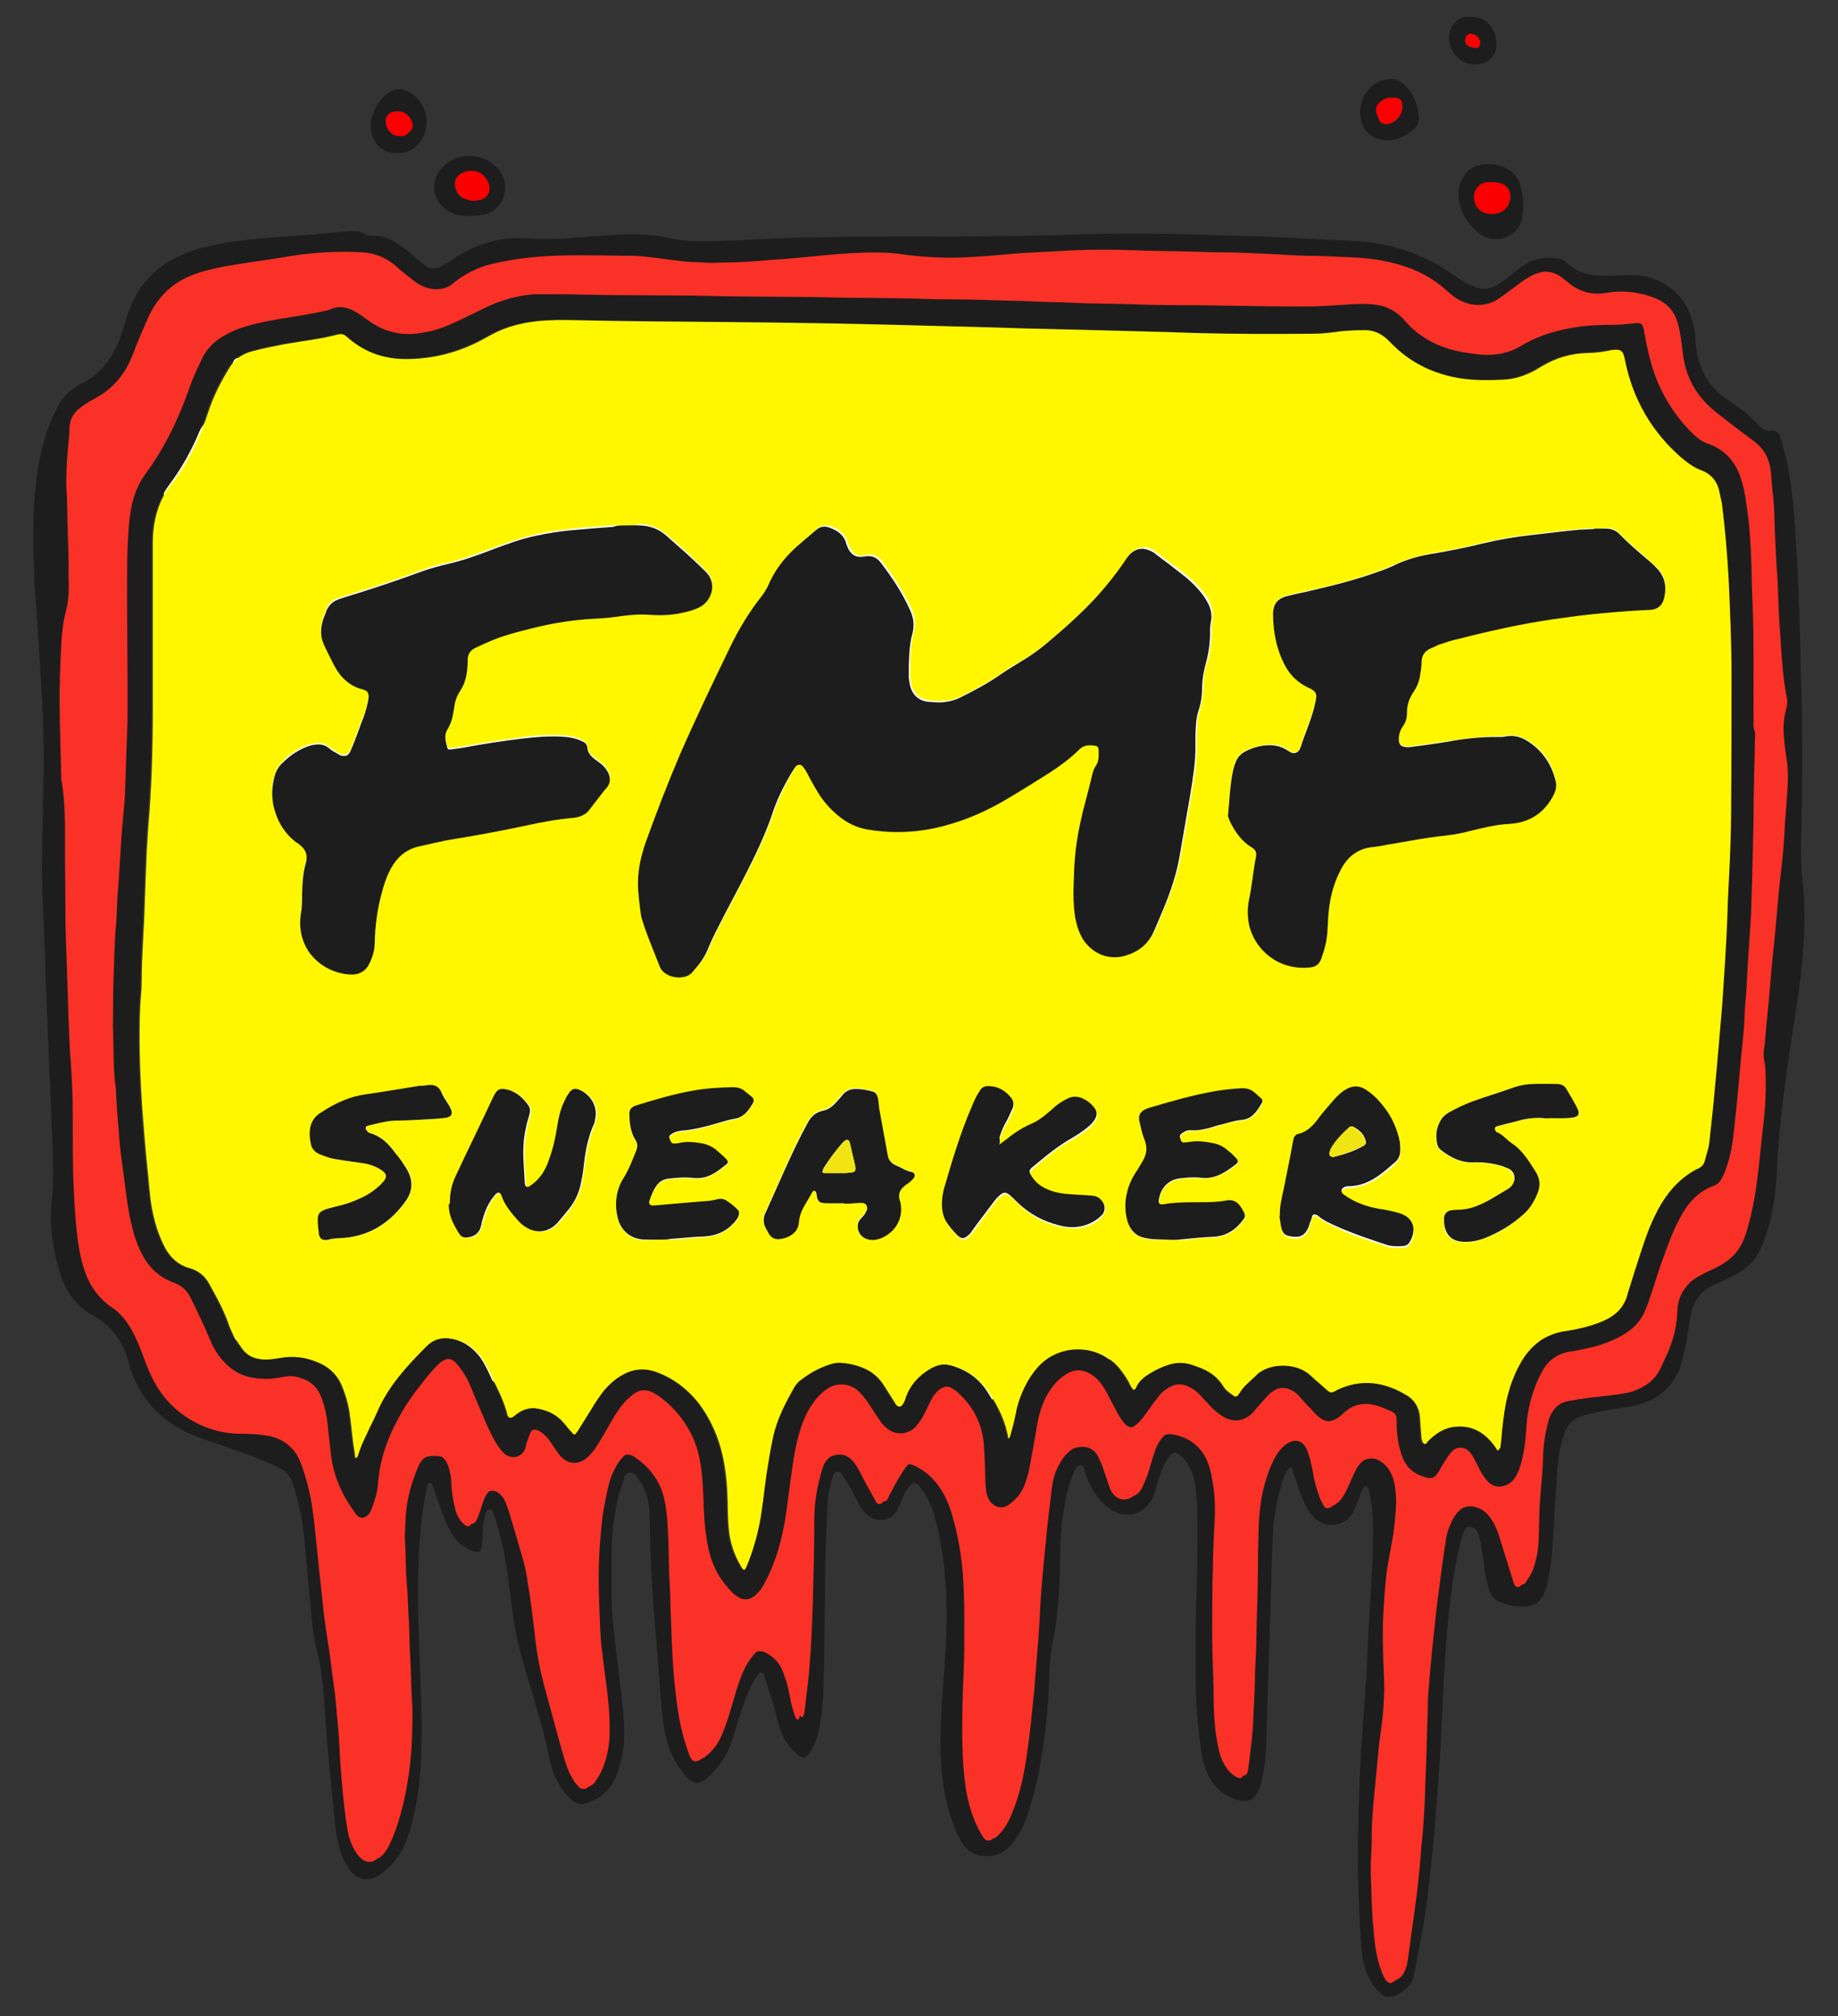 <?xml version="1.0" encoding="utf-8"?>
<!-- Generator: Adobe Illustrator 23.0.5, SVG Export Plug-In . SVG Version: 6.00 Build 0)  -->
<svg version="1.1" id="Layer_1" xmlns="http://www.w3.org/2000/svg" xmlns:xlink="http://www.w3.org/1999/xlink" x="0px" y="0px"
	 viewBox="0 0 516 566" style="enable-background:new 0 0 516 566;" xml:space="preserve">
<rect x="0" y="0" width="516" height="566" fill="#333333" stroke="none"/>
<style type="text/css">
	.st0{fill:#FFFFFF;}
	.st1{fill:#FA3127;}
	.st2{fill:#1D1D1D;}
	.st3{fill:#FC0001;}
	.st4{fill:#FFF700;}
	.st5{fill:#F0E413;}
</style>
<title>Artboard 3</title>
<g>
	<path class="st0" d="M176.4,382.8c4.1,0,10.3,1,16.8,5.5c5.6,3.8,10,8.7,13.3,14c3.1-7.6,8.8-13.5,16.3-16.8
		c4.3-1.9,8.7-2.9,13-2.9c4.8,0,9.5,1.2,13.8,3.4c2-0.4,3.9-0.7,6-0.7c4.4,0,8.8,1.1,12.9,3.2c3.3,1.6,6.2,3.5,8.9,5.8
		c0.9-1.1,1.8-2.1,2.6-3.1c4.3-4.5,9.2-7.6,14.8-9.2c3.1-0.9,6.1-1.3,9.3-1.3c3,0,5.8,0.4,8.6,1.2c4.7-3,10.1-4.6,15.9-4.6
		c2.4,0,4.8,0.3,7.2,0.9c4.7,1.1,9.1,3,12.9,5.5c1.8-1,3.5-1.9,5.5-2.5c3.3-1.2,6.7-1.9,10.2-1.9c6.1,0,12,2,16.7,5.5
		c1.4-0.2,2.9-0.3,4.3-0.3c5.9,0,11.7,1.8,16.8,5c2.6,1.8,5,3.8,7.1,6.2c0.1-0.4,0.2-0.8,0.2-1.1c3.2-13.2,12.9-22.8,26.4-25.8
		c3.4-0.8,6.5-1.1,9-1.4c0.1,0,0.1,0,0.2,0c0.5-9.3,4.5-18,11.3-24.5c2.7-2.6,5.9-4.9,9.5-6.8c0.2-0.1,0.4-0.2,0.5-0.3
		c0.7-3.1,1.2-6.5,1.6-10.2c0.1-1.4,0.3-2.7,0.4-4.2c0.2-1.8,0.3-3.6,0.5-5.6c0.3-3.3,0.8-7,0.7-10.5v-0.8c0-0.3,0-0.9,0-1.2
		c-0.9-4.8-0.5-8.9-0.2-11.8c0-0.3,0.1-0.8,0.2-1.1c0.2-2.6,1.3-14.7,1.3-14.7c0.1-1.4,0.2-2.9,0.4-4.2c0,0,0.3-3.2,0.4-4.4
		c0.2-2.4,0.4-4.8,0.8-7.1c0.1-1.5,0.2-3,0.4-4.5c0.2-2.2,0.3-4.5,0.7-6.9c0.1-1.5,0.3-3.2,0.5-4.7c0.3-2.5,0.5-4.9,0.8-7.2
		c0.1-1.1,0.1-2.2,0.2-3.3c0.1-0.9,0.1-1.9,0.2-2.7c0.1-1.1,0.2-2.3,0.2-3.4c0.2-2.6,0.4-5.3,0.5-7.8c0-0.2,0-0.7-0.1-1.3l-0.1-0.7
		c-0.3-2.3-0.5-4.7-0.9-7.2c-0.4-4.2-0.3-8.4,0.4-12.6c-0.9-5.5-1.2-10.6-1.4-15.4l-0.1-1.2c-0.2-3.6-0.3-7.1-0.4-10.5
		c0-1.4-0.1-2.9-0.1-4.2v-0.4l-0.8-14c-0.1-1.1-0.1-2.3-0.1-3.4c-0.1-2.1-0.1-4.1-0.3-5.7c0-0.4-0.1-0.9-0.1-1.3
		c-2.1-1.5-3.9-3.1-5.8-4.5c-3.9-3.1-7.5-6.7-10.3-10.6c-3.8-5.3-6.5-11.2-8-17.8c-2.6,0-5.4-0.3-7.9-0.9c-1.9-0.4-3.6-1-5.4-1.6
		c-1.5,0.9-3.2,1.9-5.2,2.7c-4.7,2.1-9.6,3.1-14.6,3.1c-5.5,0-11-1.3-16-3.8c-3.6-1.8-6.9-4.2-10-7c-0.4-0.4-1.3-1.1-3.2-1.6
		c-1.9-0.5-4.1-0.9-6.8-1l-1.8-0.1c-3.5-0.2-6.9-0.4-10-0.4h-0.8c-1.3,0-2.6,0-4.2-0.1c-1.8-0.1-3.5-0.2-5.3-0.2
		c-2.7-0.1-5.4-0.3-8.1-0.4c-1.9-0.1-3.8-0.1-6-0.1c-2.3,0-4.6-0.1-7-0.2c-2.6-0.1-5.4-0.1-8.3-0.2c-2.9,0-5.8-0.1-8.9-0.2
		c-3.7-0.1-6.7-0.2-9.5-0.2c-3.7,0-7,0.1-10.1,0.3c-2.1,0.2-4.1,0.2-6,0.3c-1.3,0.1-2.6,0.1-3.9,0.2c-1.8,0.1-3.5,0.2-5.3,0.4
		c-3.1,0.2-6.1,0.5-9.4,0.7c-2.3,0.1-4.7,0.2-7.1,0.2c-5.2,0-10.4-0.3-15.7-0.9c-2-0.2-3.8-0.4-5.3-0.4c-0.4,0-0.9,0-1.3,0
		c-3.6,0-7.5,0.2-11.7,0.7c-5.2,0.5-10.5,1-16,1.3c-0.8,0-1.4,0.1-2.2,0.1c-3.6,0.2-7.6,0.5-11.8,0.5h-0.2h-0.1
		c-0.8,0-2,0.1-3.4,0.1h-0.3c-1.4,0-2.6-0.1-3.5-0.1c-0.2,0-0.5,0-0.8,0c-4.2-0.1-8.1-0.5-11.2-1l-1.2-0.2c-2.5-0.3-4.8-0.7-6.4-0.7
		h-0.2c-0.8,0-1.5,0-2.3,0c-1.3,0-2.6,0-3.8,0c-0.7,0-1.2,0-1.9,0c-1.6,0-3.4,0-5,0c-4.3,0-9.3,0.1-14.1,0.8
		c-1.5,0.2-3.3,0.4-4.6,0.9c-6.2,5.2-13.8,7.8-21.7,7.8c-3.6,0-7.1-0.5-10.6-1.6c-4.1-1.3-7.8-3.3-11.3-6c-0.3-0.2-0.7-0.4-0.9-0.8
		c-0.8-0.7-1.8-1.3-2.7-2.2c-0.2,0-0.5,0-0.8,0c-3.3,0-6.6,0.2-9.8,0.7L82.4,98c-3.1,0.4-6.1,0.9-9.1,1.4c-2.5,0.4-5.2,0.8-7.5,1.3
		c-0.1,0.3-0.2,0.5-0.3,0.9c-1,2.3-2,4.5-2.6,6.5c-3.5,9.4-9.3,17.1-16.9,22.7c-0.1,1.5-0.1,3.1-0.1,4.5c0,0.1,0,0.7,0,1
		c0,0.7,0.1,1.5,0.1,2.5c0,1.5,0.1,3,0.1,4.5c0.1,3.6,0.1,7,0.3,10.3c0.1,2.7,0.1,5.4,0.1,7.6c0,1,0,2,0,3c0,4.8-0.4,9.2-1.5,13.6
		c-0.4,1.9-0.7,5-0.8,8.3v0.1c-0.2,4.7-0.3,9.9-0.2,15.7c0,2.9,0.1,5.8,0.2,8.9c0.1,2.4,0.1,4.8,0.2,7.3c0.1,5.2,0.1,10.4,0.1,15.8
		c0,2.4,0,4.9,0,7.6c0,2.4,0,4.8,0,7.5c0,5.3,0,10.7,0.3,16.1c0.2,3.4,0.2,6.8,0.3,10.1c0.1,1.9,0.1,3.7,0.2,5.7
		c0.1,2.9,0.2,5.7,0.3,8.6l0.1,3.6c0.4,5.8,0.7,11.3,0.8,16.4c0,3,0,5.9,0,8.8c0,4.9,0,9.6,0.2,14.1c0.2,3.7,0.4,7.7,0.8,11.2
		c0.1,1.1,0.3,2.6,0.5,3.9c3.2,2.4,6,5.4,8.6,8.9c2.7,3.7,4.9,7.9,6.8,12.8c0.2,0.7,0.5,1.4,0.8,2.1c0.5,1.3,1,2.6,1.4,3.7
		c0.4,1,0.8,1.3,0.8,1.3c1,0.8,1.5,0.8,2.1,0.9c2.5,0,5.9,0.1,9.8,0.7c12.1,1.8,19.5,7.8,23.7,12.5c0.1,0.1,0.1,0.1,0.2,0.2
		c5.5-4.6,12.5-7.1,20.4-7.1c1.1,0,2.2,0,3.4,0.1c7.7,0.7,14.7,4.4,19.4,10.4c2.5,0.5,4.8,1.5,7.1,2.7c1.2-1.6,2.5-3.2,3.9-4.7
		C163,384.3,170.9,382.8,176.4,382.8z"/>
	<path class="st1" d="M390.9,558.4c-0.9,0-1.6-0.3-2.2-0.9c-0.7-0.7-1.1-1.3-1.4-2l-0.1-0.1v-0.1c-1-2.2-1.6-4.3-2.1-6.4
		c-0.5-2.5-0.8-5.2-1-7.8c-0.3-3.1-0.4-6.1-0.5-9.1c0-1.5-0.1-3-0.2-4.5c-0.1-2.9-0.2-5.7,0.1-8.6c0.1-1.2,0.1-2.7,0.1-4.2
		c0.1-4.9,0.3-9,0.8-12.8l1-10.3c0.2-2.5,0.5-5.2,0.9-7.7c0.4-2.9,0.7-6,0.8-9.6c0.1-2.1,0-4.1-0.1-6.1c-0.1-1.6-0.2-3.4-0.2-5.2
		c0-1,0-2.1,0-3.1c0-2.1,0-4.3,0-6.4c0.2-4.3,0.4-8.7,1-13.3c0.3-2.5,0.8-5.2,1.2-7.6c0.3-1.6,0.5-3.3,0.9-4.9
		c0.3-2.5,0.8-5.6,0.5-8.4c-0.1-1.6-0.3-3.7-1.3-5.5c-0.5-1.1-1.1-1.6-1.9-2.2c-0.5-0.4-1.2-0.5-1.8-0.5c-0.9,0-1.5,0.4-2,0.8
		c-0.7,0.5-1.1,1-1.3,1.6l-0.1,0.1c-0.7,1.3-1.2,2.5-1.8,3.8l-0.1,0.1c-0.7,1.5-1.4,3.1-2.4,4.4l-0.1,0.1c-0.5,0.8-1.3,1.6-2.4,2.3
		c-0.7,0.3-1.3,0.5-2,0.5c-1.2,0-2.3-0.7-3-1.8c-0.4-0.7-0.8-1.5-1.1-2.2l-0.2-0.5c-0.7-1.8-1.1-3.5-1.5-5.3L367,414
		c-0.2-0.9-0.3-1.6-0.5-2.5c-0.1-0.7-0.2-1.2-0.3-1.9l-0.1-0.3c-0.2-0.5-0.3-1.2-0.5-1.8c-0.2-0.4-0.3-0.8-0.5-1
		c-0.3-0.4-0.5-0.4-0.7-0.4s-0.3,0-0.5,0.1c-1.9,0.7-3.3,1.9-4.4,3.9c-1.3,2.3-2.3,4.9-3.2,8.6c-0.8,3.4-1.2,7.1-1.3,12.1
		c-0.1,3.1-0.1,6.2-0.1,9.2c0,4.1-0.1,8.3-0.3,12.5c-0.1,2-0.1,3.9-0.1,5.8c0,2.6-0.1,5.3-0.3,7.9c-0.1,1.9-0.1,3.7-0.2,5.6
		c0,1.9-0.1,3.8-0.2,5.7c0,1-0.1,2-0.1,3.1c-0.1,3.1-0.3,6.1-0.7,9.2c-0.2,1.2-0.3,2.4-0.4,3.6c-0.1,1.2-0.2,2.3-0.4,3.5
		c0,0.5-0.2,1.1-0.3,1.5v0.1v0.1c-0.5,1.3-1.8,2.1-3.1,2.1c-0.4,0-1-0.1-1.5-0.3c-1.5-0.7-2.7-1.9-3.9-3.4c-1.2-1.5-2.1-3.5-2.4-5.5
		c-0.7-2.9-1.1-5.7-1.3-8.6c-0.2-2.6-0.3-5.4-0.3-8c0-1.8,0-3.4-0.1-5c-0.4-8.7-0.3-17.5-0.2-26.1v-0.1c0.1-5.2,0.2-10.5,0.5-15.8
		c0.3-5,0.1-9.4-0.7-13.5c-0.3-1.6-0.8-3.2-1.4-4.6c-1.3-2.9-3.7-4.7-7.1-5.5c-0.3-0.1-0.7-0.1-1-0.1c-0.5,0-1.2,0.1-2.1,1.5
		c-0.8,1.1-1.2,2.2-1.6,3.9c-0.1,0.5-0.3,1-0.4,1.4c-0.7,2.2-1.3,4.4-2.3,6.5c-0.1,0.1-0.1,0.3-0.2,0.4c-0.2,0.5-0.5,1.1-1,1.8
		c-1.2,1.6-3.1,2.6-5,2.6c-2.1,0-4.1-1.1-5.2-2.9c-0.3-0.5-0.8-1.4-1.1-2.3c-0.3-1-0.7-2-1-2.9c-0.3-1-0.7-1.9-1-2.9l-1-2.2
		c-0.5-1.1-1.3-1.6-2.5-1.6c-0.4,0-0.9,0.1-1.4,0.2c-0.9,0.2-1.6,0.8-2.5,1.8c-1.2,1.2-2,2.9-2.6,4.3c-0.8,2-1,4.1-1.2,6.4l-0.1,1.1
		c-0.4,3.2-0.9,6.9-1.2,10.6l-1,10.3c-0.4,4.5-0.7,9-0.9,13.4c-0.3,5.4-0.8,10.7-1.2,15.9c-0.3,3.8-0.7,7.5-1.1,11.3l-0.1,1.2
		c-0.7,5.6-1.4,12.1-2.9,18.4c-0.9,3.4-2,6.4-3.2,9.2c-1,2.1-2.1,3.6-3.3,4.8l-0.2,0.2c-0.2,0.2-0.7,0.7-1.2,1
		c-0.5,0.4-1.2,0.7-1.9,0.7c-1,0-1.9-0.4-2.6-1.1l-0.1-0.1l-0.1-0.1c-0.3-0.4-0.8-1-1.1-1.6c-2.4-4.1-3.9-8.6-4.7-14
		c-1.1-7.6-1-15.4-0.9-22.9c0-2.7,0.1-5.5,0.2-8.1c0.1-3.5,0.3-7.1,0.3-10.6c0-1.1,0-2.2,0-3.3c0-3.3,0-6.6-0.1-9.9
		c-0.3-7.8-1.4-14.8-3.2-21.4c-1-3.5-2.4-6.2-4.3-8.4c-1.3-1.6-3-2.9-5.2-3.9c-0.2-0.1-0.3-0.1-0.4-0.2c-0.1,0.1-0.2,0.2-0.4,0.4
		l-0.1,0.1c-0.5,0.7-1,1.4-1.5,2.3c-0.2,0.3-0.4,0.7-0.7,1c-0.3,0.7-0.8,1.4-1.2,2.2c-0.4,0.8-0.8,1.5-1.2,2.3
		c0,0.1-0.1,0.1-0.1,0.2c-0.3,0.7-1,2.3-3,2.5c-0.2,0-0.3,0-0.4,0c-2.2,0-3.1-1.9-3.4-2.6c0-0.1-0.1-0.1-0.1-0.2
		c-1.3-2.2-2.6-4.7-3.8-7c-0.4-1-1.1-1.9-1.6-2.7c-1-1.2-1.8-1.3-2.2-1.3c-0.4,0-1.1,0.1-1.8,0.4c-1.1,0.5-1.6,1.1-2.1,2.3
		c-1.5,4.9-2.3,9.4-2.3,14c0,7.7-0.2,15.8-0.4,22.9c-0.2,5.9-0.4,12-0.9,18c-0.2,3.3-0.7,6.4-1,9.6l-0.1,0.5c-0.1,1-0.2,2.2-0.4,3.4
		c0,0.5-0.2,1-0.3,1.3l-0.1,0.1v0.1l0.1,0.1c-0.4,0.9-1.4,1.4-2.4,1.4c-1,0-1.8-0.5-2.2-1.3c-0.1-0.2-0.4-0.5-0.5-1.1
		c-0.5-1.6-1.1-3.3-1.4-4.9c-0.4-2.2-1-4.3-1.5-6c-0.5-1.4-1.1-2.6-1.8-3.6c-0.7-0.8-1.3-1.4-2.1-1.8l-0.1-0.1
		c-0.3-0.1-0.5-0.2-0.8-0.2c-0.3,0-0.5,0.2-1,0.5c-0.8,0.7-1.3,1.6-2,2.6l-0.2,0.3c-1.4,2.5-2.4,5.5-3.2,8.3c-1,3.5-2,7.1-3.5,10.6
		c-1,2.5-2.5,4.7-4.5,6.5c-0.1,0.1-0.3,0.3-0.5,0.4c-0.1,0.1-0.1,0.1-0.2,0.2l-0.1,0.1l-0.1,0.1c-1,0.8-2,1.1-3,1.1
		c-1,0-2.7-0.4-3.7-3c-0.8-2-1.5-4.3-2.2-7c-0.9-3.7-1.4-7.6-1.8-10.9c-0.9-7.2-1.1-14.5-1.3-20.6c-0.1-3.3-0.2-7-0.4-10.6
		c-0.1-2-0.1-3.8-0.2-5.7c0-2.5-0.1-4.9-0.2-7.3c-0.2-3.6-0.4-6.9-1.1-10.3c-0.8-4.1-3.2-7.5-7.2-10.3c-0.7-0.4-0.9-0.4-0.9-0.4
		s-0.2,0-1,0.8c-1.2,1.2-2,2.7-2.6,4.3c-1,2.6-1.4,5.3-1.9,7.6c-0.8,3.8-1.1,7.8-1.4,11.5c-0.4,4.7-0.4,9.9-0.2,15.8
		c0.1,1.3,0.1,2.6,0.1,3.9c0.1,3.3,0.2,6.5,0.5,9.6c0.3,2.6,0.7,5.3,1,8c0.7,4.8,1.3,10.7,1.1,16.8c-0.2,4.2-1.2,7.8-2.9,11
		c-0.5,0.9-1,1.8-1.5,2.5c-0.4,0.5-1,1.2-1.9,1.6c-0.5,0.4-1.3,0.7-2,0.7c-0.7,0-1.3-0.2-2-0.5c-1-0.4-1.6-1.3-2.2-2.3
		c-1.3-2-2.4-4.2-3.2-7c-1-3.5-1.9-6.9-2.9-10.4c-1-3.5-2-6.9-2.9-10.4c-1.4-5-2.2-10.2-2.9-15c-0.5-4.5-1.1-9.5-2-14.5
		c-0.4-2.3-0.9-4.6-1.5-6.8c-0.7-2.1-1.3-4.3-1.9-6.5c-0.7-2.2-1.2-4.3-1.9-6.5c-0.2-0.8-0.4-1.3-0.7-2c-0.2-0.7-0.7-1.2-1.1-1.6
		l-0.1-0.1c-0.2-0.2-0.4-0.3-0.7-0.3c-0.2,0-0.4,0.2-0.8,0.4c-0.5,0.7-0.9,1.4-1.1,2.2c-0.1,0.3-0.2,0.8-0.3,1.1
		c-0.3,0.9-0.5,1.9-1,2.9c-0.3,0.9-1.3,3.4-3.6,3.4c-1.5,0-2.7-1.1-3.6-2.2c-1.1-1.3-1.6-2.7-2-3.7c-0.8-3-1.2-5.6-1.3-8.2
		c-0.1-1.9-0.3-3.2-0.8-4.3c-0.1-0.3-0.3-0.7-0.5-1.1l0,0l0,0c0,0,0,0-0.1,0c-0.3,0-0.7,0-1,0c-1.9,0-3,0.4-3.9,2.6
		c-2.2,5.2-3.3,10-3.3,14.8c0,0.7,0,1.4-0.1,2.1c-0.1,1-0.1,2,0,2.9c0.2,1.9,0.2,3.7,0.2,5.5c0,2.1,0.1,4.2,0.3,6.1s0.3,3.8,0.3,5.8
		c0,1.2,0.1,2.4,0.2,3.6c0.2,2.1,0.2,4.2,0.3,6.2c0,2,0.1,4.1,0.2,6c0.1,1.8,0.2,3.5,0.2,5.2c0.1,1.8,0.1,3.4,0.2,4.9
		c0.1,2,0.2,3.9,0.2,5.8c0,1,0,1.9-0.1,2.7c-0.1,2.6-0.1,5.4-0.3,8c-0.8,8.9-2.4,16.6-5,23.4c-0.7,1.8-1.4,3.5-2.6,5.2
		c-0.4,0.7-1,1.3-1.8,1.9l-0.1,0.1l-0.1,0.1c-1,0.7-2.1,1-3.2,1c-1,0-2-0.3-3-0.9l-0.1-0.1c-1.1-0.8-1.9-1.6-2.4-2.5
		c-1.8-2.5-2.4-5.3-2.9-7.5c-0.5-3.5-1.1-7.5-1.4-12l-0.1-0.9c-0.3-4.2-0.7-8.1-0.8-12.2c-0.2-3.4-0.4-6.9-0.9-10.4
		c-0.2-1.9-0.4-3.7-0.7-5.6c-0.2-1.9-0.5-3.8-0.8-5.7c-0.2-2-0.5-3.9-0.9-5.9c-0.5-3.6-1.1-7.3-1.4-11.1l-1.3-12
		c-0.2-1.6-0.3-3.2-0.5-4.8c-0.3-3.2-0.7-6.4-1.1-9.5c-0.5-3.9-1.4-7.8-2.9-11.6c-0.4-1.4-1.1-2.6-2.1-3.7c-1.6-1.9-3.8-2.9-6.7-3.3
		c-1.5-0.2-3-0.3-4.6-0.3c-0.5,0-1.1,0-1.6-0.1l0,0c-6.8,0-13-2.2-19-6.8c-3.9-3.2-6.8-7.1-9-12.4c-0.4-1-0.8-1.9-1.1-2.9
		c-0.4-1.2-0.9-2.4-1.4-3.6c-0.9-2.5-2.1-4.7-3.4-6.5c-1.1-1.5-2.2-2.7-3.5-3.5c-4.4-3-7.3-7.1-9-12.7c-0.9-3.1-1.4-6.4-1.9-10
		c-0.4-4.2-0.7-8.3-0.9-12.4v-0.3c-0.3-5.4-0.3-10.9-0.3-16c0-2.6,0-5.3,0-7.9c-0.1-5.6-0.3-10.5-0.8-15v-0.1v-0.4
		c-0.1-2.1-0.2-4.2-0.2-6.2c-0.1-2.1-0.1-4.2-0.2-6.2c-0.1-2.5-0.2-5.2-0.2-7.7c-0.1-2.5-0.1-5-0.2-7.6c-1-7-1-14-1.1-20.3
		c0-1.4,0-2.9,0-4.2c0-3.2,0-6,0-8.8c0-5,0-9.8,0-14.4c0-2.6-0.1-5.4-0.2-8.1c-0.1-2.7-0.1-5.5-0.2-8.1c-0.1-4.7-0.1-11,0.2-17.5
		c0.2-4.5,0.4-9.2,1.6-14c0.4-2,0.7-4.1,0.7-6.4c0-0.8,0-1.6,0-2.4c0-2.4,0-4.7-0.1-7c-0.2-5.3-0.3-10.5-0.4-15.6
		c0-1.2-0.1-2.4-0.2-3.6v-0.3v-0.1c0-4.1,0.2-8.1,0.7-12.3c0-0.4,0.1-1,0.1-1.5c0-0.5,0.1-1.2,0.1-1.8c0.1-3,1.4-5.4,3.8-7.1
		l0.5-0.4c1.1-0.8,2.2-1.6,3.6-2.2c4.7-2.3,8.1-6.2,10.1-11.7c1.1-2.9,2.2-5.5,3.4-8.3l0.7-1.5c3.1-7.3,8.8-12.2,17-14.4
		c3.8-1.1,7.8-1.6,11.2-2.1c4.4-0.7,9-1.3,13.6-2.1c4.8-0.7,9.5-1,14.1-1c1.6,0,3.3,0,4.9,0.1c4.6,0.2,8.4,1.9,11.7,4.8
		c1.1,1.1,2.4,2,3.5,3l1,0.8c0.9,0.7,1.8,1.1,2.5,1.3h0.1c0.8,0.2,1.5,0.3,2.2,0.3c1.5,0,3.1-0.7,4.6-1.9c2.4-2.1,5.2-3.5,8.6-4.6
		c3.4-1,6.8-1.5,9.4-2c6.6-1,12.9-1.1,17.8-1.1c1.9,0,3.7,0,5.6,0l0,0c1.2,0,2.4,0,3.6,0.1c1.2,0,2.3,0,3.4,0c0.2,0,0.5,0,0.9,0
		c3,0,5.9,0.3,8.7,0.8c0.8,0.1,1.6,0.2,2.4,0.3l1.5,0.2c2.2,0.3,4.5,0.5,6.7,0.5c0.8,0,1.4,0.1,2.1,0.1s1.3,0.1,2,0.1
		c0.5,0,1,0,1.5,0c0.7,0,1.2-0.1,1.9-0.1c4.2,0,8.6-0.3,12.6-0.7c5-0.3,10.1-0.8,15-1.3c5.4-0.5,9.9-0.8,14.1-0.8c0.7,0,1.4,0,2.1,0
		l0,0c2.6,0,5,0.3,7.7,0.7h0.3c4.6,0.4,8.7,0.8,12.5,0.8c2,0,3.8-0.1,5.7-0.2c3-0.1,5.8-0.4,8.7-0.7c1.9-0.2,3.7-0.3,5.6-0.4
		c1.6-0.1,3.3-0.2,4.8-0.3c1.6-0.1,3.2-0.1,4.8-0.2c4.2-0.3,8.3-0.4,12.8-0.4c3.2,0,6.5,0.1,10,0.2c2.9,0.1,5.8,0.1,8.7,0.2
		c2.9,0,5.8,0.1,8.7,0.2c2.2,0.1,4.4,0.1,6.5,0.1c2.2,0,4.4,0.1,6.6,0.2c0,0,13.5,0.7,13.6,0.7c0.4,0,1,0,1.5,0.1c0.4,0,1,0,1.4,0
		c3.5,0,6.9,0.2,10.3,0.3c1.2,0.1,2.3,0.1,3.5,0.2c4.8,0.2,8.9,0.9,12.8,2.1c5.6,1.5,10.4,4.3,14.5,7.9c1.2,1.1,2.3,1.9,3.4,2.4
		c1.3,0.7,2.5,1,3.8,1c1.1,0,2.2-0.2,3.4-0.8c1.5-0.7,3.1-1.8,4.4-2.7c0.9-0.5,1.5-1.2,2.3-1.8s1.5-1.2,2.3-1.8
		c1-0.8,2.3-1.4,3.5-1.9c1-0.3,2-0.5,3.1-0.5c1.4,0,2.7,0.3,3.9,1c1.1,0.5,2,1.2,2.7,1.9l0.5,0.4c1.4,1.3,3,2.1,4.7,2.5
		c0.8,0.2,1.5,0.3,2.4,0.3c0.7,0,1.4-0.1,2.2-0.2c1.5-0.2,3.1-0.3,4.5-0.3c3.5,0,6.9,0.7,10.3,2.1c4.1,1.8,6.6,4.7,7.7,8.9
		c0.7,2.7,1,5.5,1.3,8.1c0.5,4.5,1.9,7.9,3.9,10.7c1.4,1.9,3,3.5,4.8,4.9c3.3,2.6,6.7,5.2,10.1,7.7c3.2,2.4,5.2,5.5,5.8,9.6
		c0.2,1.3,0.2,2.6,0.3,3.8c0.1,1.2,0.1,2.4,0.3,3.5c0.3,3.5,0.4,7,0.5,10.4v0.1c0.2,4.6,0.4,9.3,0.8,14v0.1v0.7
		c0.1,1.4,0.1,3.1,0.2,4.6c0.1,3.1,0.2,6.2,0.4,9.3c0.1,1.1,0.1,2.2,0.2,3.3c0.3,4.7,0.7,9.5,1.6,14.1v0.1c0.2,1.2,0.1,2.2-0.2,3.2
		c-0.7,2.3-0.9,4.7-0.7,7.3c0.2,2.3,0.5,4.8,0.9,7.2c0.2,2.4,0.3,4.6,0.2,6.6c-0.1,2-0.2,3.8-0.4,5.7c-0.1,1.9-0.2,3.7-0.3,5.7
		c-0.1,2.1-0.2,4.2-0.4,6.5c-0.2,2.7-0.5,5.5-0.9,8.1c-0.1,1.4-0.3,2.9-0.4,4.3l-1,11.2c-0.1,1.8-0.3,3.5-0.5,5.2
		c-0.2,1.9-0.4,3.8-0.5,5.8c0,0.8-0.1,1.6-0.2,2.4c-0.1,0.8-0.1,1.5-0.2,2.3c-0.2,2.6-0.4,5.2-0.8,7.7c-0.2,2.5-0.4,4.9-0.7,7.5
		c0,0.8-0.1,1.4-0.2,2c-0.2,1.2-0.2,2.1,0,2.9c0.5,2.3,0.5,4.5,0.5,6.7c0.1,4.9-0.4,10-0.9,14.1l-1,9.6c-0.8,7.3-1.9,13.3-3.5,18.6
		l-0.7,2.1c-1.5,4.2-4.4,7.3-8.3,9.2c-1.4,0.5-2.9,1.3-4.4,2.2c-1.1,0.5-2.1,1.3-3.2,2.2c-1.9,1.9-2.7,3.8-2.9,6.4
		c-0.1,4.2-1,8.1-2.7,12.1c-0.3,0.8-0.7,1.5-1.1,2.4c-0.3,0.8-0.7,1.5-1,2.2c-2.1,4.5-5.6,7.1-10.5,7.8l-7.6,1l-0.5,0.1
		c-2.5,0.3-5.2,0.7-7.7,1.1c-3,0.7-4.6,2.2-5.3,5c-0.9,3.5-1.3,6.4-1.3,9.1c-0.1,3.3-0.3,6.6-0.7,9.8c-0.1,1.6-0.2,3.2-0.3,4.8
		c0,1.2-0.1,2.5-0.1,3.8c0,1.3-0.1,2.6-0.1,3.9c0,3-0.4,6-1.4,9.1c-0.5,1.6-1.2,3.1-2.2,4.5c-0.1,0.1-0.2,0.3-0.3,0.4v0.1l-0.1,0.2
		l-0.2,0.2c-0.7,0.8-1.6,1.3-2.6,1.3c-1.2,0-2.3-0.8-3-2c-0.3-0.5-0.5-1.2-0.7-1.6l-3.6-11.4c-0.5-1.9-1.3-3.7-2.4-5.3
		c-0.7-0.9-1.3-1.5-2.2-2c-0.5-0.2-1.1-0.4-1.6-0.4c-0.8,0-1.6,0.3-2.4,1c-1.2,1-2,2.5-2.4,3.8c-0.5,1.2-0.9,2.5-1.1,4.3
		c-0.3,2.1-0.7,4.2-0.9,6.1c-0.1,1-0.2,2.1-0.4,3.1c-0.5,3.8-1.1,7.9-1.5,11.8l-1,9.4c-0.4,4.2-0.8,8.6-1.1,12.7v0.5
		c-0.1,2.4-0.1,4.7-0.2,7.1c-0.1,2.3-0.1,4.6-0.2,6.9c-0.1,2.4-0.2,4.7-0.2,7c-0.1,2.4-0.2,4.7-0.3,7.1c-0.2,4.2-0.4,8.4-0.9,12.5
		l-0.2,2.9c-0.3,4.1-0.7,8.3-1.3,12.6c-0.8,5.6-1.5,11.2-2.3,16.7c0,0.3-0.1,0.5-0.1,0.8c-0.2,1-0.3,2.2-0.9,3.4
		c-0.7,1.6-1.9,3-3.3,3.7h-0.1h-0.1C391.9,558.3,391.4,558.4,390.9,558.4z M205.9,445.8c0.7,0.7,1.2,1.2,1.8,1.6
		c0.5,0.4,1.1,0.7,1.4,0.7c0.5,0,1.2-0.5,1.6-1.1c0.7-0.8,1.1-1.4,1.5-2.3c1.3-2.3,2.3-4.9,3.1-7c2-6,2.9-12.5,3.7-18.7v-0.3
		c0.5-4.4,1.1-9,2.2-13.5c0.9-3.6,1.9-6.4,3.2-8.9c1.6-3.1,3.6-5.4,5.9-7c1.8-1.2,3.6-1.8,5.5-1.8c2.4,0,4.7,1,6.5,2.7
		c1.2,1.2,2.2,2.6,3.1,4.1l0.1,0.1c0.9,1.4,1.8,2.7,2.7,4.2c0.5,0.8,1.2,1.4,2,2c0.5,0.3,1.3,0.5,2.1,0.5c1,0,1.9-0.3,2.5-1
		c0.9-0.9,1.6-2,2.2-3.2c0.7-1.4,1.4-3.1,2.3-4.5c0.7-1.2,1.4-2.2,2.5-3.1c1-0.8,2.2-1.4,3.5-1.4c1.4,0,2.6,0.8,3.3,1.4
		c0.1,0.1,0.3,0.2,0.5,0.3c0.2,0.1,0.4,0.3,0.7,0.4l0.1,0.1c4.7,4.1,7.3,9.4,8,15.8c0.2,2.9,0.3,5.6,0.4,8.3c0,1.1,0,2.1,0.1,3.1
		c0.1,1.1,0.2,2.5,0.8,3.5c0.2,0.3,0.8,0.8,1.4,0.8c0.3,0,0.7-0.1,1-0.4c1.8-1.4,2.9-2.9,3.5-4.6c0.4-1.3,0.9-2.5,1.1-3.8
		c0.7-3.3,1.2-6.7,1.8-10l0.2-1.5c0.5-3.2,1.3-5.9,2.3-8.4c1.6-3.7,3.9-6.5,7-8.3c1.4-0.9,3.1-1.4,4.6-1.4c1.8,0,3.5,0.5,5.2,1.6
		c1.5,1,3,2.5,4.2,4.7c0.8,1.3,1.4,2.7,2.2,4.1c0.2,0.3,0.4,0.8,0.5,1.2c0.7,1.4,1.3,2.6,2.2,3.7l0.1,0.1c0.2,0.2,0.3,0.3,0.4,0.4
		c0.2-0.2,0.4-0.3,0.7-0.5c0.9-0.9,1.6-1.9,2.3-3l0.1-0.1c0.4-0.7,1-1.3,1.4-2c0.4-0.7,1-1.3,1.4-2c0.8-1.2,2.1-2.3,3.6-3.2
		c1.3-0.8,2.6-1.2,4.1-1.2c1.1,0,2.2,0.2,3.3,0.8c1.4,0.7,2.7,1.5,3.9,2.7c0.8,0.8,1.6,1.8,2.4,2.6c1.3,1.4,2.4,2.5,3.7,3.3
		c0.9,0.4,1.8,0.8,2.5,0.8c1.1,0,2.2-0.5,3.1-1.5l2.6-2.9c0.7-0.8,1.3-1.5,2.1-2.3c0.7-0.7,1.3-1.1,2-1.4c1.2-0.7,2.3-1,3.5-1
		c1.1,0,2.2,0.2,3.2,0.8c1.2,0.7,2.1,1.4,2.7,2.1l3.5,3.8c0.2,0.2,0.4,0.4,0.8,0.8c0.4,0.5,1,1.1,1.5,1.5c0.4,0.3,0.9,0.5,1.2,0.5
		c0.3,0,0.8-0.2,1.2-0.5l0.1-0.1c0.4-0.3,1-0.8,1.4-1.2l0.1-0.1c2.2-1.9,4.7-2.9,7.5-2.9c1.2,0,2.4,0.2,3.7,0.5c1,0.3,1.9,0.7,2.6,1
		l0.8,0.3c3,1.2,3.8,2.4,3.8,5.7v0.7c0,2.7,0.5,5.5,1.5,8.1c0.9,2.2,2.4,3.6,4.7,4.3c0.7,0.2,0.9,0.2,1,0.2l0,0c0,0,0.2-0.1,0.5-0.8
		c0.4-0.7,0.8-1.3,1.2-2c0.3-0.7,0.8-1.2,1.1-1.9l0.1-0.1c0.5-0.8,1.1-1.4,1.6-2.1c1.1-1.1,2.5-1.6,4.1-1.6c1.6,0,3.1,0.7,4.2,1.9
		c0.7,0.7,1,1.3,1.4,2.1l0.2,0.4l2,3.9c0.4,0.8,0.9,1.4,1.3,1.9c0.7,0.5,1.2,0.9,1.6,0.9c0.2,0,0.5-0.1,0.9-0.2h0.1h0.1
		c0.9-0.3,1.4-1,1.8-1.6c0.8-1.4,1.2-3,1.6-5c0.5-2.4,0.8-4.9,1-7.5c0.1-0.9,0.1-1.8,0.2-2.5c0.7-5.3,2.1-10,4.4-14.3
		c2.1-3.8,5.4-6.1,9.8-6.8c1.5-0.2,3.1-0.5,4.5-0.9c3.4-0.8,6.6-2,9.5-3.7c2.1-1.2,3.7-2.9,4.8-5.3c0.4-1,0.9-2,1.2-3
		c0.7-1.9,1.2-3.6,1.8-5.4c0.5-1.8,1.2-3.6,1.8-5.4c1.8-5.5,3.4-9.6,5.5-13.4c2.5-4.6,5.9-7.8,10.1-9.5c0.7-0.3,1.1-0.8,1.6-1.5
		c0.1-0.2,0.2-0.4,0.3-0.7c0.1-0.2,0.2-0.4,0.3-0.7c1.3-3.1,1.9-6.4,2.3-9.4c0.5-4.1,0.9-8.2,1.3-12.2l0.1-1.1
		c0.1-1,0.2-1.9,0.2-2.7c0.1-0.9,0.2-1.9,0.3-2.9c0.2-2,0.3-4.1,0.5-6.1c0.2-1.9,0.3-3.7,0.5-5.5c0.1-1.3,0.2-2.6,0.2-3.9
		c0.1-1.3,0.2-2.7,0.3-4.1c0.2-2.2,0.3-4.4,0.4-6.5c0.2-3,0.3-5.9,0.5-8.8c0.2-2.9,0.3-5.8,0.5-8.7c0.2-3.2,0.3-6.4,0.3-9.5
		c0.2-5.5,0.3-11.1,0.4-16.4v-0.4c0.1-2.9,0.1-5.8,0.1-8.7l0.3-14.4c0-0.1,0-0.3,0-0.4c0-0.1,0-0.2,0-0.3c-0.5-1.1-0.4-2.2-0.4-3.1
		v-0.4c0-2.9,0-5.6,0-8.4c0.1-8.2,0.1-16.7-0.3-25c-0.1-2.4-0.2-4.7-0.2-7.1c0-1.2,0-2.3-0.1-3.5c-0.2-5.4-0.5-11.1-1.4-16.4
		c-0.3-2.5-0.9-4.9-1.5-7.1c-1.4-4.2-3.9-6.9-7.8-8.2c-1.9-0.7-3.4-1.6-4.9-3.2c-4.4-4.3-7.9-9.3-10.6-15.6c-1.9-4.3-3.2-9-3.9-14.7
		c0-0.2-0.1-0.3-0.1-0.4c-0.1,0-0.5,0.1-0.5,0.1c-2,0.2-4.1,0.4-6.1,0.4c-2.7,0-5.4,0-8.1,0.4c-3.6,0.5-6.4,1.1-8.8,1.8
		c-2.5,0.8-5,1.9-7.7,3.4c-3.2,1.9-6.7,2.9-10.6,2.9c-0.4,0-0.9,0-1.4,0c-2.2-0.1-4.3-0.4-6.2-0.8c-5.4-1-9.9-3.1-13.9-6.2
		c-1.3-1.1-2.5-2.3-3.6-3.6c-1.5-1.8-3.6-2.9-6.1-3.3c-1.1-0.2-2.4-0.2-3.8-0.2c-1.4,0-3,0.1-4.1,0.2c-2.9,0.2-5.7,0.4-8.8,0.5
		c-2.1,0.1-4.3,0.1-6.4,0.1s-4.2,0-6.4-0.1c-0.2,0-0.4,0-0.7,0c-4.2,0-8.4,0-12.6-0.2c-3.4-0.1-7-0.1-10.4-0.1
		c-5.2,0-10.5,0-15.8-0.3c-2.3-0.1-4.6-0.1-6.9-0.1c-3.1,0-6.2-0.1-9.4-0.3c-1.9-0.1-3.8-0.1-5.7-0.2c-2,0-3.9-0.1-5.9-0.2
		c-2.2-0.1-4.4-0.1-6.6-0.2c-2.2,0-4.5-0.1-6.7-0.2c-3.8-0.1-7.7-0.2-11.5-0.2c-1.9,0-3.8,0-5.8-0.1c-4.4-0.1-8.9-0.2-13.2-0.2
		c-4.4,0-8.9-0.1-13.3-0.2c-5.4-0.1-10.7-0.2-16.1-0.2c-5.3,0-10.9-0.1-16.2-0.2c-6-0.1-12.3-0.2-18.2-0.2c-6,0-12.2,0-18.3-0.2
		c-4.3-0.1-8.4-0.1-12.8-0.1c-0.5,0-1.2,0-1.8,0.1c-4.3,0.5-8.2,1.8-12.4,3.6c-1.1,0.5-2.3,1.1-3.5,1.6c-1.2,0.5-2.4,1.2-3.5,1.8
		c-3.4,1.8-6.9,3-10.3,3.6c-1.5,0.3-3.2,0.4-4.7,0.4c-1.8,0-3.5-0.2-5.2-0.5c-2.9-0.7-5.5-2-8.2-4.1l-0.5-0.3c-1.1-0.8-2-1.5-3.1-2
		c-0.9-0.4-1.6-0.5-2.3-0.5c-0.5,0-1.1,0.1-1.8,0.3c-0.5,0.2-1.2,0.4-1.8,0.7h-0.1h-0.1c-1.6,0.2-3.2,0.5-4.8,0.9
		c-1.6,0.3-3.3,0.7-4.9,0.9c-4.5,0.7-7.9,1.3-11,2.2c-2,0.5-4.3,1.2-6.4,2.4c-2.7,1.5-4.8,3.5-6.1,6c-1.1,2.1-2.3,4.6-3.2,7.2
		c-3.6,10.4-7.7,18.4-12.9,25.4c-1.8,2.3-3,5-3.5,8.3c-0.7,3.2-0.8,6.6-1,9.9l-0.1,1.8c-0.1,2.3-0.1,4.7-0.1,7
		c0,5.2,0,10.3,0.1,15.4c0.1,8.4,0.1,17.1,0,25.7c-0.1,6.7-0.3,13.4-0.7,20v0.7v0.1c-0.2,2.3-0.3,4.5-0.5,6.8
		c-0.2,2.2-0.3,4.5-0.5,6.7l-0.9,14.9c-0.1,1.3-0.1,2.6-0.2,3.9c0,1.3-0.1,2.7-0.2,4.1c-0.3,3.2-0.3,6.2-0.4,9.6
		c0,1.5-0.1,3.1-0.1,4.7c0.4,3.4,0.7,7.9,0.5,13.6c0,1.9,0,3.8,0.1,5.9c0,3.9,0,8.1,0.2,12.3l1,14.4c0.1,1.4,0.2,2.7,0.4,4.2
		l0.1,0.5c0.2,1.4,0.3,2.7,0.5,4.2c0.2,1.4,0.4,2.9,0.5,4.2c0.4,3.9,1.1,7.5,1.8,10.6c0.9,3.4,1.9,6.1,3.1,8.6
		c1.5,2.9,3.7,4.8,6.6,6c0.2,0.1,0.4,0.2,0.7,0.3c0.1,0,0.1,0.1,0.2,0.1c2.6,1,4.6,2.7,5.8,5.3c1.1,2.2,2.2,4.5,3.2,6.8
		c0.9,1.8,1.8,3.8,2.6,5.8c0.7,1.4,1.4,2.7,2.5,4.1c2.3,3,5.5,4.6,9.5,4.8c0.3,0,0.7,0,1,0c1.6,0,3.3-0.2,5-0.5
		c0.8-0.1,1.5-0.2,2.3-0.2c1.3,0,2.5,0.2,3.7,0.7c3.1,1,5.4,3.2,6.8,6.4c1.5,3.6,2,7.1,2.3,10.5c0.2,2.4,0.4,4.7,0.8,7
		c0.7,5.2,2.7,10,6.1,14.6c0.1,0.1,0.2,0.3,0.3,0.4l0,0c0.2-0.2,0.3-0.4,0.4-0.7c0.9-2.3,1.5-4.4,1.8-6.5c0.1-1.5,0.3-3,0.5-4.4
		c0.8-4.2,2.1-8.1,4.1-12.2c2.1-4.4,4.7-8.6,8-12.7c1.9-2.4,3.5-4.3,5-5.9c1.1-1.1,2.5-2.2,4.4-2.2c2.2,0,3.6,1.6,4.5,2.9
		c1.2,1.6,2.4,3.4,3.4,5.7l4.6,10.9c0.9,2.2,1.6,3.8,2.6,5.4c0.7,1.1,1.2,1.8,1.9,2.3c0.3,0.2,0.7,0.3,1,0.3c0.5,0,1-0.3,1.2-0.9
		c0.1-0.3,0.2-0.8,0.3-1.2V406c0,0,0.2-0.5,0.2-0.9c0.2-0.8,0.4-1.5,0.9-2.3c0.9-2,2.3-2.4,3.3-2.4c0.7,0,1.3,0.2,2,0.5
		c1.5,0.9,2.9,2,3.7,3.3c0.7,1,1.3,2,2,2.9c0.1,0.2,0.3,0.4,0.5,0.7c0.3,0.4,0.5,0.8,0.9,1.1c0.7,0.5,1.3,0.9,2,0.9
		c0.5,0,1.2-0.2,1.9-0.8c1-0.7,1.6-1.6,2.3-2.4c0.5-0.8,1-1.5,1.4-2.3c0.2-0.3,0.3-0.7,0.5-0.9c0.5-0.9,1.1-1.9,1.6-2.9
		c0.5-1,1.1-2,1.6-2.9c1.3-2.3,3.1-4.4,5.2-6c1.6-1.3,3.3-2.1,5-2.1c1.3,0,2.6,0.3,4.1,1.1c0.1,0.1,0.3,0.1,0.4,0.2l0.1,0.1l0.1,0.1
		c4.5,3,7.8,6.6,10.1,11.1c2,3.6,3.2,7.8,3.7,13.5c0.3,3.2,0.4,6.4,0.5,9.4c0.1,3.5,0.4,6.2,0.9,8.7
		C201.1,438.6,202.9,442.5,205.9,445.8z"/>
	<path class="st2" d="M362.5,411.7c-1.1,0.7-1.4,1.5-1.8,2.4c-1,2.7-1.8,5.5-2.3,8.3c-0.8,3.8-1.1,7.8-1.2,11.7
		c-0.4,13.8-0.9,27.6-1.3,41.3c-0.1,5-0.3,10.1-0.5,15.2c-0.1,3.5-0.5,7-1.5,10.4c-0.2,0.8-0.5,1.6-0.9,2.3c-1,1.9-2.5,2.5-4.6,2.2
		c-0.3,0-0.7-0.2-1-0.2c-3.8-1.2-6.7-3.6-8.3-7.2c-1.2-2.6-1.8-5.5-2.1-8.3c-0.9-6.1-1.3-12.3-1.3-18.5c0-8-0.1-16,0.2-24.1
		c0.2-5.7,0.3-11.4,0.3-17.1c0-3.8,0-7.8-0.5-11.6c-0.2-2-0.5-3.9-1.3-5.7c-0.8-1.8-1.8-3.2-3.2-4.4c-1.1-0.9-1.8-0.9-2.7,0.2
		c-0.9,1-1.5,2.2-2.1,3.4c-0.4,1.2-0.9,2.5-1.3,3.8c-0.3,1-0.5,2.1-0.9,3.1c-0.3,1.2-0.9,2.3-1.8,3.4c-1.8,2.3-4.8,3.6-8.3,2.5
		c-1.5-0.5-3-1.4-4.1-2.5c-2.6-2.5-4.3-5.6-5.4-9c-0.1-0.4-0.2-1-0.4-1.4c-0.2-0.5-0.9-0.8-1.4-0.4c-0.8,0.4-1,1.2-1.3,1.9
		c-1,2.4-1.8,4.9-2.3,7.5c-1.2,5.5-1.6,11.2-1.6,16.8c0,5.3-0.3,10.5-0.9,15.8c-0.2,2.2-0.5,4.4-1,6.5c-0.7,3.3-1,6.6-1.1,9.9
		c-0.2,7-0.8,13.9-1.8,20.8c-0.9,6.4-2.3,12.6-4.3,18.6c-1,3.1-2.4,5.8-4.4,8.3c-1.8,2.2-3.9,3.4-6.7,3.5c-3.4,0.1-6-1.4-7.7-4.4
		c-1-1.6-1.6-3.4-2.3-5.2c-1.6-4.5-2.5-9.2-3-14c-0.8-7.8-0.2-15.6,0.3-23.5c0.7-8.2,1.2-16.4,1-24.7c-0.2-7.6-1.1-15-3-22.4
		c-0.4-1.9-1.1-3.7-2-5.6c-0.5-1.2-1.3-2.3-2.1-3.4c-1.5-2.3-2.4-1.8-3.8,0c-0.7,0.9-1.1,1.9-1.4,2.7c-0.4,1.1-1,2.2-1.5,3.3
		c-1.6,2.9-4.6,3.5-7.5,2c-0.9-0.5-1.6-1.3-2.3-2.2c-0.9-1.2-1.5-2.5-2.2-3.8c-0.9-1.8-1.8-3.5-3-5.2c-0.2-0.2-0.3-0.4-0.4-0.7
		c-1.1-1.3-2.1-1.2-2.7,0.5c-0.8,2.2-1.3,4.5-1.4,6.8c-0.4,5.8-0.5,11.5-0.7,17.3c-0.1,8.7-0.2,17.3-0.3,26
		c-0.1,3.8-0.2,7.6-0.3,11.4c-0.2,3.8-0.7,7.6-1.6,11.3c-0.4,1.6-1.2,3.2-2.1,4.6c-0.2,0.4-0.5,0.8-1,1.1c-0.4,0.4-1,0.5-1.5,0.2
		c-0.4-0.2-1-0.5-1.4-1c-1.9-1.8-3.4-3.7-4.3-6.2c-0.4-1.3-0.9-2.6-1.2-4.1c-0.9-3.7-2.1-7.3-3.3-11c-0.1-0.3-0.2-0.7-0.3-1
		c-0.3-0.5-1.1-0.5-1.4-0.1c-0.2,0.3-0.4,0.7-0.7,1c-2,3.1-3.2,6.4-4.3,9.9c-0.9,2.7-1.8,5.5-2.6,8.2c-1.3,3.8-3.4,7.1-6.4,9.8
		c-0.5,0.5-1.2,1-1.9,1.4c-1.1,0.5-2.2,0.5-3.2-0.2c-0.7-0.4-1.2-1-1.6-1.6c-2.7-3.2-4.5-6.8-5.4-10.9c-0.7-2.9-1-5.7-1.2-8.6
		c-0.7-7.8-1.2-15.6-1.9-23.4c-0.8-9.6-1.3-19.4-1.4-29.1c0-2.7-0.3-5.4-1.4-7.9c-0.5-1.3-1.2-2.5-2.1-3.6c-0.3-0.4-0.7-0.9-1.2-1.2
		c-0.9-0.5-1.6-0.3-2.2,0.5c-0.2,0.3-0.3,0.8-0.4,1.2c-2.5,7.1-3.5,14.5-3.4,22c0,3.5,0,7,0,10.5c0,4.8,0.5,9.6,1.1,14.5
		c0.8,6.2,1.6,12.6,2.2,18.9c0.4,4.6,0.4,9.1-0.8,13.6c-0.3,1.5-0.8,3-1.5,4.4c-1.6,3.5-4.4,5.8-8,7c-1.5,0.5-2.9,0.2-4.1-0.8
		c-2.5-2.3-4.3-5-5.4-8.2c-0.7-2-1.1-4.1-1.5-6.1c-1.2-5.7-3-11.3-4.6-16.9c-1.1-3.6-2.2-7.2-3.2-11c-1.3-4.9-2-10.1-2.6-15.1
		c-0.8-6.4-1.6-12.7-3.4-18.9c-0.4-1.6-1.1-3.3-1.6-5c-0.1-0.3-0.3-0.4-0.7-0.5c-0.3-0.1-0.7,0.1-0.9,0.4c-0.1,0.2-0.2,0.5-0.3,0.8
		c-0.4,1.1-0.7,2.3-0.8,3.5c0,0.9,0,1.6-0.1,2.5c-0.1,1-0.1,2-0.2,3c-0.2,1.8-1,2.2-2.6,1.5c-2.1-0.8-3.8-2.1-5.2-3.8
		c-1-1.4-1.8-2.9-2.4-4.5c-1.2-3.1-2.3-6.2-3.4-9.3c-0.1-0.4-0.3-0.8-0.4-1.2c-0.2-0.4-1-0.4-1.2,0c-0.2,0.3-0.3,0.7-0.3,1
		c-0.7,3.4-1.3,6.9-1.6,10.4c-1.2,11.5-1,23-0.5,34.6c0.3,10.1,0.9,20.2,0.5,30.2c-0.2,7.9-1.3,15.6-3.8,23
		c-1.3,3.9-3.5,7.2-6.8,9.8c-1,0.8-2.1,1.4-3.4,1.8c-1.8,0.4-3.2,0-4.6-1c-0.9-0.7-1.5-1.6-2.2-2.6c-1.3-2.2-2.1-4.6-2.6-7.1
		c-0.7-3.1-0.9-6.1-1.2-9.2c-0.5-5.4-1.1-10.7-1.6-16.2c-0.3-4.2-0.7-8.4-0.9-12.6c-0.3-5.4-1-10.7-2.3-16.1
		c-0.9-3.4-1.2-6.8-1.5-10.2c-0.7-6.8-1.2-13.6-1.9-20.4c-0.4-4.9-1.4-9.8-2.9-14.5c-0.1-0.3-0.2-0.7-0.3-1c-0.7-2.2-2-3.6-4.1-4.6
		c-3-1.4-5.9-2.6-9-3.7c-3.9-1.4-7.9-2.9-12-4.2c-1.8-0.7-3.5-1.3-5.3-2.2c-8-4.1-13.2-10.4-15.6-19c-0.5-1.9-1.1-3.6-2-5.3
		c-1.8-3.4-4.3-6.1-7.7-8c-4.8-2.5-7.9-6.5-9.5-11.6c-2.1-6.6-3.2-13.3-2.5-20.2c0.7-7.3,0.3-14.6,0-21.9
		c-0.2-5.7-0.4-11.4-0.7-17.1c-0.4-9.6-0.9-19.3-1.1-28.9c-0.3-9.4-1-18.9-0.9-28.3c0.1-7.2,0.2-14.5,0.4-21.7
		c0.2-8,0-15.9-0.4-23.8c-0.3-5.4-0.7-10.6-1-16c-0.3-5.5-0.8-11-1.1-16.4c-0.4-7.6-0.5-15-0.1-22.6c0.4-5.9,1.2-12,2.9-17.7
		c0.9-3,2-5.7,3.3-8.4c1.5-3.2,3.7-5.5,6.9-7.1c4.7-2.3,7.9-6,10.1-10.7c0.9-2,1.5-3.9,2.1-5.9c0.4-1.8,1.1-3.5,1.8-5.2
		c2.6-6.4,7.1-11.1,13.4-14c3.9-1.9,8.2-3,12.5-3.7c5.2-0.9,10.4-1.4,15.7-1.8c5.2-0.3,10.4-0.8,15.6-1.2c1.3-0.1,2.6-0.3,3.9-0.4
		c1.6-0.1,3.3-0.1,4.7,0.9c0.5,0.3,1.2,0.4,1.9,0.4c2.9-0.1,5.4,0.9,7.7,2.5c1.5,1,2.9,2.3,4.3,3.4c0.9,0.8,1.9,1.5,2.7,2.3
		c1.5,1.2,3.2,1.3,4.9,0.3c1-0.5,2-1.2,2.9-1.8c3.5-2.4,7.3-4.2,11.5-5.2c3.2-0.8,6.4-1,9.6-0.8c5.9,0.4,11.8,0,17.8-0.5
		c5-0.4,10.1-0.8,15.2-0.5c2.1,0.1,4.2,0.3,6.2,0.8c4.4,1,8.9,1.2,13.5,1c5.9-0.2,11.8-0.5,17.8-0.8c4.2-0.2,8.4-0.2,12.7-0.3
		c12.7-0.3,25.4-0.2,38.3-0.2c12.6,0,25.2-0.3,37.8-0.7c8.8-0.2,17.5-0.2,26.4,0.1c6,0.2,12.1,0.3,18.2,0.5c7.7,0.3,15.4,0.7,23,1.1
		c2.6,0.1,5.4,0.2,8,0.4c9.1,1,17.4,3.9,24.9,9.2c1.3,0.9,2.6,1.8,3.9,2.5c0.8,0.4,1.6,0.8,2.5,1.1c2,0.8,3.8,0.5,5.7-0.4
		c1.6-0.9,3.1-2,4.5-3.2c1-0.8,2-1.6,3-2.3c2.9-2,6-2.7,9.4-2.2c1.1,0.1,2.1,0.4,2.9,1.2c3.6,3.4,7.9,3.9,12.6,3.7
		c2.1-0.1,4.1-0.2,6.1-0.2c2.7,0,5.3,0.7,7.7,1.9c4.3,2.1,7.2,5.5,8.7,10.1c0.8,2.3,1.1,4.6,1.2,7c0.1,1.6,0.4,3.4,0.9,4.9
		c1.2,4.4,3.6,7.9,7.2,10.5c1.2,0.9,2.4,1.6,3.6,2.5c2.2,1.5,4.3,3.2,6,5.3c0.9,1,1.9,1.5,3.3,1.5c1.8,0,2.5,0.5,3,2.4
		c0.7,2.4,1.2,4.7,1.8,7.1c1.2,6.2,1.9,12.6,2.2,19.1c0.7,10.4,1.1,20.9,1.4,31.5c0.1,4.2,0.1,8.3,0.3,12.5
		c0.3,8.9,0.2,17.8,0.2,26.6c0,6.1-0.2,12.3-0.3,18.4c0,3.7,0.2,7.5,0.7,11.2c0.3,3.6,0.3,7.1,0.2,10.7c-0.1,6.1-0.8,12.2-1.6,18.3
		c-1.1,7.7-2.4,15.4-3.4,22.9c-1.3,9.2-2.3,18.4-2.7,27.7c-0.3,6.2-1.2,12.3-3.3,18.2c-0.2,0.5-0.4,1.2-0.7,1.8
		c-1.5,4.1-4.2,6.9-8.1,8.8c-1.9,0.9-3.7,1.9-5.7,2.7c-3.1,1.4-5,3.7-6,6.9c-0.5,1.9-0.8,3.8-1.1,5.8c-0.4,2.7-0.9,5.6-1.6,8.2
		c-0.1,0.4-0.2,0.8-0.3,1.2c-1.8,5.7-5.6,9.4-11.4,11.2c-2,0.7-3.9,0.9-6,1.2c-3.4,0.5-6.8,1.2-10.1,2.1c-2.7,0.7-4.4,2.3-5.3,4.9
		c-1.1,3.3-1.8,6.7-2,10.1c-0.5,7-0.9,14-1.3,21.1c-0.2,3.8-0.7,7.7-1.6,11.5c-0.2,0.8-0.4,1.4-0.8,2.2c-1,2.6-3,3.8-5.7,3.8
		c-2.1,0-4.2-0.3-6.2-1.1c-1.8-0.5-2.9-1.8-3.5-3.4c-0.5-1.6-0.9-3.3-1.2-4.9c-0.3-2.2-0.5-4.4-0.9-6.5c-0.2-1.4-0.5-2.7-0.9-4.2
		c-0.1-0.7-0.5-1.3-1.1-1.8c-0.9-0.8-2.1-0.7-2.7,0.3c-0.4,0.7-0.7,1.4-0.9,2.1c-0.9,3.2-1.5,6.5-2.1,9.6c-1.3,8-2.1,16-2.6,24.1
		c-0.5,7.9-0.8,15.9-1.2,23.8c-0.3,5.4-0.7,10.9-1.1,16.2c-0.3,4.1-0.7,8.1-1,12.2c-0.4,4.6-1,9.1-1.5,13.6
		c-0.4,4.3-1.1,8.6-1.9,12.7c-0.7,3.7-1.4,7.5-2.2,11.2c-0.2,1.1-0.7,2-1.4,2.7c-1.1,1.2-2.5,2.1-3.9,2.7c-1.5,0.5-2.9,0.4-4.1-0.8
		c-2.6-2.6-4.2-5.8-4.8-9.4c-0.5-2.9-0.5-5.7-0.8-8.7c-0.7-12.1-0.7-24.2-0.3-36.3c0.2-8.3,0.8-16.6,1.4-24.9
		c0.4-5.6,0.8-11.1,1-16.7c0.2-6,0.7-12,1-17.9c0.3-6.1,0.7-12.3,0.5-18.3c-0.1-2.9-0.4-5.7-1-8.6c-0.1-0.3-0.1-0.7-0.3-1
		c-0.1-0.2-0.3-0.4-0.7-0.4c-0.3,0-0.5,0.1-0.7,0.3c-0.5,1.2-1,2.5-1.5,3.7c-0.4,1.1-0.9,2.2-1.4,3.3c-1.8,3.2-5.3,3.9-7.6,3.3
		c-1.1-0.3-2.1-0.9-3-1.6c-1.1-1-1.9-2.2-2.5-3.4c-1.3-2.3-2.1-4.9-2.9-7.5C363.5,415,363.1,413.4,362.5,411.7z M18.3,241.5
		c0.1,7-0.1,15.8,0.3,24.7c0.2,5.2,0.3,10.3,0.5,15.4c0.1,4.2,0.3,8.3,0.5,12.5c0,0.1,0,0.3,0,0.4c0.4,5,0.7,10.1,0.8,15.1
		c0.1,8-0.1,15.9,0.3,23.9c0.2,4.2,0.4,8.4,0.9,12.6c0.3,3.2,0.9,6.5,1.8,9.5c1.4,4.7,3.9,8.7,8.1,11.5c1.6,1.1,2.9,2.4,4.1,4.1
		c1.5,2.1,2.6,4.5,3.6,6.9c0.9,2.2,1.6,4.4,2.5,6.5c1.9,4.5,4.5,8.4,8.3,11.5c5.2,4.2,11.1,6.4,17.8,6.4c2.1,0,4.2,0.1,6.4,0.4
		c3.2,0.4,5.9,1.6,8.1,4.1c1.1,1.3,1.9,2.9,2.4,4.4c1.4,3.9,2.4,8,3,12.1c0.7,4.8,1.1,9.6,1.6,14.5c0.4,3.9,0.9,8,1.3,12
		c0.5,5.7,1.6,11.3,2.3,16.9c0.4,3.7,1.1,7.6,1.4,11.3c0.3,3.5,0.7,7,0.9,10.5c0.2,4.4,0.5,8.7,0.9,13c0.3,3.9,0.8,7.9,1.4,11.7
		c0.4,2.4,1.1,4.6,2.5,6.7c0.5,0.8,1.1,1.4,1.9,2c1.2,0.8,2.6,0.8,3.7-0.1c0.5-0.3,0.9-0.9,1.3-1.4c1-1.4,1.8-3.1,2.4-4.7
		c2.9-7.3,4.3-15,4.9-22.8c0.3-3.5,0.3-7,0.4-10.5c0-1.9-0.1-3.8-0.2-5.7c-0.1-3.4-0.1-6.8-0.4-10.1c-0.2-4.1-0.2-8.1-0.5-12.3
		c-0.2-3.1-0.2-6.1-0.5-9.3c-0.4-3.8-0.2-7.8-0.5-11.6c-0.1-1.8,0.1-3.5,0.1-5.3c0.1-5.5,1.4-10.5,3.5-15.6c1.5-3.7,4.1-4.2,7.1-3.9
		c0.8,0.1,1.3,0.4,1.8,1.1c0.3,0.4,0.5,1,0.8,1.5c0.5,1.6,0.9,3.3,0.9,4.9c0.1,2.6,0.5,5.2,1.2,7.7c0.3,1.1,0.8,2.1,1.5,3
		c1.8,2.1,2.6,2,3.6-0.5c0.4-1.2,0.9-2.5,1.3-3.8c0.3-1.1,0.8-2.1,1.5-3c1.3-1.5,3.2-1.6,4.6-0.2c0.8,0.7,1.2,1.5,1.6,2.4
		c0.3,0.8,0.5,1.4,0.8,2.2c1.3,4.3,2.6,8.7,3.8,12.9c0.7,2.3,1.2,4.6,1.5,7c0.9,4.8,1.4,9.8,2,14.6c0.5,4.9,1.4,9.9,2.7,14.7
		c1.9,6.9,3.7,13.8,5.7,20.7c0.7,2.3,1.6,4.5,3,6.5c0.4,0.5,0.9,1.1,1.4,1.5c0.7,0.3,1.2,0.3,1.8,0c0.4-0.3,0.9-0.7,1.2-1.1
		c0.5-0.8,1.1-1.5,1.4-2.3c1.6-3.2,2.5-6.6,2.6-10.1c0.3-5.5-0.3-11-1.1-16.4c-0.3-2.6-0.7-5.3-1-8c-0.5-4.5-0.5-9.1-0.8-13.7
		c-0.2-5.4-0.2-10.6,0.2-16c0.3-3.9,0.8-7.9,1.4-11.7c0.5-2.7,1-5.4,2-8c0.7-1.9,1.6-3.6,3.1-5c1.6-1.6,2.9-1.8,4.7-0.5
		c4.2,2.9,7,6.7,8.1,11.7c0.8,3.5,0.9,7,1.1,10.5c0.2,4.4,0.1,8.8,0.4,13c0.2,3.6,0.2,7.1,0.4,10.7c0.2,6.8,0.5,13.6,1.3,20.4
		c0.4,3.6,0.9,7.1,1.8,10.6c0.5,2.3,1.3,4.6,2.1,6.8c0.7,1.8,1.8,2,3.3,0.9c0.3-0.2,0.5-0.4,0.8-0.7c1.8-1.5,3-3.5,3.9-5.7
		c1.4-3.4,2.4-6.9,3.4-10.4c0.9-3.1,1.8-6,3.4-8.9c0.8-1.3,1.5-2.5,2.6-3.5c1.3-1.3,2.6-1.4,4.3-0.5c1.1,0.7,2.1,1.4,2.9,2.4
		c1,1.2,1.6,2.6,2.1,4.2c0.8,2.1,1.2,4.2,1.6,6.4c0.3,1.5,0.8,3.2,1.3,4.7c0.1,0.2,0.2,0.5,0.4,0.8c0.1,0.2,0.7,0.1,0.7-0.1
		c0.1-0.3,0.2-0.7,0.3-1c0.1-1.1,0.2-2.2,0.4-3.4c0.3-3.4,0.9-6.7,1.1-10.1c0.3-5.9,0.7-12,0.9-17.9c0.2-7.6,0.3-15.2,0.4-22.8
		c0-5,0.9-9.9,2.4-14.7c0.5-1.8,1.5-2.9,3.2-3.6c2.7-1.2,4.9-0.8,6.7,1.5c0.8,1,1.3,2,1.9,3.1c1.2,2.4,2.5,4.7,3.8,7
		c0.4,0.7,0.7,1.8,1.6,1.6c0.9-0.1,1.1-1,1.4-1.6c0.9-1.5,1.6-3.1,2.5-4.6c0.7-1.2,1.4-2.4,2.3-3.5c1.1-1.5,2-1.8,3.6-1
		c2.2,1.1,4.2,2.5,5.8,4.5c2.3,2.7,3.7,5.9,4.7,9.3c2.1,7.1,3.1,14.5,3.3,21.8c0.2,4.4,0.1,8.9,0.1,13.3c0.1,6.2-0.4,12.5-0.5,18.7
		c-0.1,7.6-0.2,15,0.9,22.6c0.7,4.6,2,9.1,4.4,13.2c0.3,0.4,0.5,1,1,1.4c0.4,0.5,1.1,0.5,1.8,0.2c0.3-0.2,0.7-0.5,1-0.9
		c1.2-1.2,2.1-2.6,2.9-4.2c1.3-2.7,2.3-5.7,3.1-8.8c1.5-5.9,2.2-12.1,2.9-18.1c0.4-4.2,0.9-8.2,1.2-12.4c0.4-5.3,0.9-10.5,1.2-15.8
		c0.3-4.5,0.5-9,0.9-13.5c0.3-3.4,0.7-6.9,1-10.3c0.3-3.6,0.8-7.1,1.2-10.7c0.3-2.7,0.7-5.5,1.5-8c0.7-1.9,1.6-3.6,3.1-5
		c1-1,2.1-1.9,3.5-2.3c2.6-0.8,5.3-0.2,6.6,2.6c0.3,0.8,0.7,1.5,1,2.3c0.7,2,1.3,3.8,2,5.8c0.2,0.7,0.4,1.3,0.9,1.9
		c1.5,2.4,4.9,2.5,6.6,0.1c0.4-0.5,0.7-1.2,1-1.9c1.1-2.4,1.9-5,2.6-7.6c0.4-1.6,1.1-3.2,2-4.6c1.4-2.2,3-2.9,5.4-2.3
		c3.9,0.9,6.9,3,8.7,6.7c0.8,1.6,1.3,3.4,1.6,5.2c1,4.7,1,9.4,0.7,14c-0.3,5.3-0.4,10.5-0.5,15.8c-0.1,8.7-0.2,17.3,0.2,26
		c0.2,4.4,0,8.8,0.4,13c0.2,2.9,0.7,5.6,1.3,8.3c0.4,1.6,1.1,3.2,2.1,4.6c0.8,1.1,1.8,2,3,2.6c0.9,0.3,1.4,0.2,1.6-0.7
		c0.1-0.3,0.2-0.7,0.2-1c0.3-2.4,0.5-4.7,0.9-7.1c0.5-4.1,0.5-8.1,0.8-12.2c0.2-3.8,0.2-7.6,0.4-11.4c0.2-4.6,0.2-9.1,0.4-13.7
		c0.3-7.2,0.1-14.5,0.4-21.7c0.1-4.3,0.4-8.4,1.4-12.5c0.8-3.2,1.9-6.2,3.4-9.1c1.3-2.3,3.1-4.1,5.6-4.9c1.5-0.5,2.7-0.2,3.7,1.1
		c0.3,0.4,0.7,1,0.8,1.4c0.3,0.8,0.5,1.6,0.8,2.4c0.3,1.4,0.7,2.9,0.9,4.4c0.4,2.1,1,4.3,1.8,6.4c0.3,0.8,0.7,1.5,1.1,2.3
		c0.5,0.8,1.2,0.9,2,0.4c0.8-0.4,1.3-1,1.9-1.8c0.9-1.2,1.5-2.6,2.2-4.1c0.7-1.3,1.2-2.6,1.9-4.1c0.4-1,1.2-1.8,2-2.4
		c1.8-1.4,4.2-1.8,6.2-0.3c1.2,0.8,2,1.8,2.6,3c1.1,2,1.3,4.2,1.5,6.4c0.2,3.1-0.2,6-0.5,9c-0.5,4.2-1.5,8.3-2.1,12.5
		c-0.5,4.4-0.8,8.7-1,13c-0.1,3.1-0.1,6.1,0,9.3c0,3.8,0.4,7.6,0.3,11.4c-0.1,3.3-0.3,6.6-0.8,9.9c-0.3,2.5-0.7,5-0.9,7.6
		c-0.3,3.4-0.7,6.9-1,10.3c-0.4,4.2-0.8,8.4-0.8,12.6c0,1.4,0,3-0.1,4.4c-0.2,2.7-0.2,5.5-0.1,8.2c0.2,4.5,0.2,9,0.7,13.5
		c0.2,2.5,0.4,5,1,7.6c0.4,2,1,3.9,1.9,5.8c0.3,0.5,0.5,1.1,1.1,1.5c0.4,0.3,0.9,0.4,1.3,0.1c1.1-0.5,1.9-1.5,2.3-2.6
		c0.4-1.1,0.7-2.3,0.9-3.5c0.8-5.6,1.5-11.2,2.3-16.7c0.8-5,1.1-10.2,1.5-15.4c0.3-4.2,0.7-8.3,0.9-12.4c0.2-4.7,0.3-9.4,0.5-14.1
		c0.2-4.6,0.3-9.3,0.4-13.9c0-0.2,0-0.4,0-0.7c0.3-4.3,0.8-8.6,1.1-12.8c0.3-3.2,0.7-6.2,1-9.4c0.4-3.9,1-7.9,1.5-12
		c0.4-3.1,0.9-6.1,1.3-9.2c0.2-1.6,0.7-3.2,1.2-4.7c0.8-1.8,1.6-3.5,3.1-4.7c2-1.6,4.2-2,6.5-0.9c1.2,0.5,2.2,1.5,3,2.6
		c1.3,1.8,2.1,3.8,2.7,5.9c1.2,3.8,2.4,7.7,3.6,11.5c0.1,0.4,0.2,0.8,0.4,1.2c0.4,1,1.3,1.1,2,0.3c0.2-0.2,0.3-0.4,0.4-0.7
		c0.8-1.2,1.4-2.5,2-3.9c0.9-2.7,1.3-5.6,1.3-8.6c0-2.6,0-5.3,0.2-7.8c0.3-4.8,0.8-9.6,1-14.5c0.1-3.3,0.7-6.5,1.4-9.5
		c0.9-3.7,3.3-5.9,7-6.7c2.7-0.5,5.6-0.9,8.3-1.2c2.5-0.3,5-0.5,7.6-1c4.1-0.7,7-2.7,8.8-6.5c0.7-1.5,1.4-3.1,2.1-4.6
		c1.5-3.6,2.4-7.3,2.5-11.3c0.1-3.1,1.3-5.7,3.5-7.9c1.1-1,2.3-1.9,3.6-2.5c1.5-0.8,3-1.5,4.5-2.2c3.5-1.6,5.9-4.3,7.2-7.9
		c0.2-0.7,0.4-1.3,0.7-2c1.6-5.9,2.7-12.1,3.4-18.2c0.3-3.2,0.5-6.5,1-9.6c0.5-4.6,0.9-9.2,0.9-13.9c0-2.1,0-4.1-0.4-6.1
		c-0.2-1.2-0.1-2.5,0-3.8c0.1-0.5,0.2-1.1,0.2-1.6c0.4-5,1-10.1,1.4-15.1c0.1-1.6,0.3-3.2,0.4-4.8c0.3-3.6,0.8-7.2,1.1-11
		c0.3-3.7,0.7-7.5,1-11.2c0.4-4.2,1-8.2,1.3-12.4c0.2-2.1,0.3-4.2,0.4-6.4c0.3-3.8,0.5-7.6,0.8-11.4c0.1-2.1,0-4.1-0.2-6.1
		c-0.3-2.4-0.7-4.9-0.9-7.3c-0.3-2.7,0-5.5,0.8-8.1c0.2-0.8,0.3-1.5,0.1-2.3c-1.2-5.9-1.5-11.8-1.9-17.8c-0.3-4.7-0.4-9.4-0.7-14.1
		c0-0.2,0-0.4,0-0.7c-0.2-4.7-0.4-9.4-0.8-14.1c-0.2-3.4-0.2-6.9-0.5-10.3c-0.2-2.4-0.3-4.9-0.7-7.3c-0.4-3.5-2.1-6.1-4.9-8.2
		c-3.4-2.5-6.7-5.2-10.1-7.7c-2-1.5-3.8-3.4-5.3-5.4c-2.5-3.5-3.8-7.5-4.4-11.7c-0.3-2.6-0.7-5.3-1.3-7.9c-0.9-3.5-3.1-5.9-6.4-7.3
		c-4.4-1.9-8.9-2.4-13.6-1.5c-1.9,0.3-3.6,0.3-5.5-0.1c-2.1-0.4-3.9-1.5-5.6-3c-0.9-0.8-1.9-1.5-3-2.1c-1.8-0.9-3.5-1-5.3-0.3
		c-1.1,0.3-2.1,0.9-3,1.5c-1.5,1.1-3.1,2.3-4.6,3.4s-3.1,2.3-4.8,3.1c-3.1,1.3-6,1.3-9-0.2c-1.4-0.8-2.7-1.6-3.9-2.7
		c-3.8-3.6-8.4-6-13.6-7.5c-4.1-1.2-8.1-1.8-12.3-2c-4.6-0.3-9.1-0.7-13.7-0.5c-1.1,0-2.1,0-3.2-0.1c-4.5-0.2-9-0.4-13.5-0.7
		c-4.4-0.2-8.8-0.1-13-0.3c-5.8-0.2-11.5-0.2-17.3-0.4c-7.6-0.3-15-0.3-22.6,0.2c-3.2,0.2-6.5,0.3-9.6,0.5
		c-4.8,0.3-9.5,0.8-14.3,1.1c-6.1,0.3-12.4,0.1-18.5-0.5c-2.6-0.3-5.2-0.5-7.8-0.7c-5.4-0.1-10.6,0.2-16,0.8c-5,0.5-10.1,1-15.1,1.3
		c-4.3,0.3-8.6,0.7-12.8,0.7c-1.1,0-2.2,0.1-3.4,0.1c-1.3,0-2.6-0.1-4.1-0.2c-2.9,0-5.6-0.4-8.4-0.8c-3.9-0.5-7.8-1.1-11.7-1
		c-2.4,0-4.8,0-7.1-0.1c-7.7-0.1-15.4-0.1-23,1c-3.1,0.4-6.1,1-9.1,1.9c-2.9,0.9-5.5,2.2-7.8,4.2c-2.6,2.2-5.6,3-8.9,1.9
		c-1.2-0.4-2.3-1-3.3-1.8c-1.6-1.2-3.3-2.4-4.7-3.8c-3-2.7-6.4-4.1-10.3-4.3C94,70.8,87.9,71.1,81.7,72c-4.5,0.7-9,1.3-13.6,2.1
		c-3.7,0.5-7.3,1.2-11,2.1c-7.2,1.9-12.5,6.1-15.6,13.2c-1.4,3.2-2.9,6.5-4.1,9.8c-2.1,5.7-5.7,10.1-11.2,12.9
		c-1.3,0.7-2.5,1.5-3.7,2.4c-1.9,1.4-2.9,3.3-3,5.6c0,1.1-0.1,2.3-0.2,3.4c-0.4,3.9-0.7,8-0.7,12.1c0,1.3,0.1,2.6,0.2,4.1
		c0.1,5.2,0.2,10.3,0.4,15.5c0.1,3.2,0,6.4,0.1,9.5c0,2.3-0.2,4.6-0.8,6.9c-1.2,4.5-1.3,9-1.5,13.6c-0.3,5.8-0.3,11.5-0.2,17.3
		c0.1,5.4,0.3,10.9,0.4,16.2C18.4,225.4,18.3,232.6,18.3,241.5z"/>
	<path class="st2" d="M104.1,34.8c0.2-2.7,1.5-5.8,4.2-8.1c2.6-2.3,4.5-1.9,6.8-0.7c3.2,1.8,5.2,5.9,4.5,9.8
		c-0.1,0.9-0.3,1.8-0.8,2.6c-1.2,2.6-3.2,4.2-6.1,4.5c-1.3,0.1-2.5,0.1-3.7-0.3C105.9,41.7,104.1,38.9,104.1,34.8z M112.3,38.2
		c1.1,0,2-0.4,2.7-1.2c0.5-0.7,0.9-1.4,0.8-2.3c-0.5-2.2-2.7-4.2-5.7-3.2c-1.1,0.3-1.9,1.4-1.8,2.6c0.1,1,0.3,2,1,2.7
		C110.1,37.7,111.1,38.3,112.3,38.2z"/>
	<path class="st1" d="M18.3,241.5c0-8.9,0.1-16,0-23.1c-0.1-5.4-0.3-10.9-0.4-16.2c-0.1-5.8-0.1-11.5,0.2-17.3
		c0.2-4.6,0.4-9.1,1.5-13.6c0.5-2.3,0.8-4.6,0.8-6.9c0-3.2,0.1-6.4-0.1-9.5c-0.2-5.2-0.3-10.3-0.4-15.5c0-1.3-0.1-2.6-0.2-4.1
		c0-4.1,0.2-8,0.7-12.1c0.1-1.1,0.1-2.3,0.2-3.4c0.1-2.3,1.1-4.2,3-5.6c1.2-0.9,2.3-1.8,3.7-2.4c5.5-2.7,9.1-7.2,11.2-12.9
		c1.2-3.3,2.6-6.5,4.1-9.8c3-7,8.3-11.2,15.6-13.2c3.6-1,7.2-1.5,11-2.1c4.5-0.7,9-1.3,13.6-2.1c6.1-0.9,12.3-1.2,18.5-0.9
		c3.9,0.2,7.3,1.5,10.3,4.3c1.5,1.4,3.2,2.6,4.7,3.8c1,0.8,2.1,1.4,3.3,1.8c3.3,1.1,6.2,0.3,8.9-1.9c2.3-2,4.9-3.3,7.8-4.2
		c3-0.9,6-1.4,9.1-1.9c7.7-1.1,15.4-1.1,23-1c2.4,0,4.8,0.1,7.1,0.1c3.9-0.1,7.9,0.5,11.7,1c2.7,0.3,5.6,0.8,8.4,0.8
		c1.3,0,2.6,0.2,4.1,0.2c1.1,0,2.2-0.1,3.4-0.1c4.3,0,8.6-0.3,12.8-0.7c5-0.3,10.1-0.8,15.1-1.3c5.4-0.5,10.6-0.9,16-0.8
		c2.6,0,5.2,0.3,7.8,0.7c6.1,0.7,12.4,1,18.5,0.5c4.8-0.2,9.5-0.8,14.3-1.1c3.2-0.2,6.5-0.3,9.6-0.5c7.6-0.5,15-0.5,22.6-0.2
		c5.8,0.2,11.5,0.2,17.3,0.4c4.4,0.2,8.8,0.1,13,0.3c4.5,0.2,9,0.4,13.5,0.7c1.1,0,2.1,0.1,3.2,0.1c4.6,0,9.1,0.3,13.7,0.5
		c4.2,0.2,8.2,0.8,12.3,2c5,1.4,9.6,3.8,13.6,7.5c1.2,1.1,2.5,2.1,3.9,2.7c3,1.4,5.9,1.5,9,0.2c1.8-0.8,3.3-1.9,4.8-3.1
		c1.5-1.1,3.1-2.3,4.6-3.4c0.9-0.7,2-1.2,3-1.5c1.9-0.7,3.6-0.5,5.3,0.3c1.1,0.5,2,1.3,3,2.1c1.6,1.4,3.4,2.4,5.6,3
		c1.9,0.4,3.6,0.4,5.5,0.1c4.7-0.8,9.2-0.2,13.6,1.5c3.4,1.4,5.5,3.8,6.4,7.3c0.7,2.6,1,5.3,1.3,7.9c0.5,4.3,1.8,8.2,4.4,11.7
		c1.5,2.1,3.3,3.8,5.3,5.4c3.3,2.6,6.7,5.2,10.1,7.7c2.9,2.1,4.4,4.8,4.9,8.2c0.3,2.4,0.3,4.9,0.7,7.3c0.3,3.4,0.4,6.9,0.5,10.3
		c0.2,4.7,0.4,9.4,0.8,14.1c0,0.2,0,0.4,0,0.7c0.2,4.7,0.3,9.4,0.7,14.1c0.4,5.9,0.7,12,1.9,17.8c0.1,0.8,0.1,1.5-0.1,2.3
		c-0.8,2.6-1,5.4-0.8,8.1c0.2,2.4,0.5,4.9,0.9,7.3c0.2,2,0.3,4.1,0.2,6.1c-0.2,3.8-0.5,7.6-0.8,11.4c-0.1,2.1-0.2,4.2-0.4,6.4
		c-0.3,4.2-0.9,8.2-1.3,12.4c-0.3,3.7-0.7,7.5-1,11.2c-0.3,3.6-0.8,7.2-1.1,11c-0.1,1.6-0.3,3.2-0.4,4.8c-0.4,5-1,10.1-1.4,15.1
		c0,0.5-0.1,1.1-0.2,1.6c-0.2,1.2-0.3,2.5,0,3.8c0.4,2,0.4,4.1,0.4,6.1c0.1,4.6-0.3,9.3-0.9,13.9c-0.3,3.2-0.7,6.5-1,9.6
		c-0.7,6.1-1.6,12.3-3.4,18.2c-0.2,0.7-0.4,1.3-0.7,2c-1.3,3.6-3.7,6.2-7.2,7.9c-1.5,0.7-3.1,1.4-4.5,2.2c-1.3,0.7-2.5,1.5-3.6,2.5
		c-2.2,2.2-3.4,4.7-3.5,7.9c-0.1,3.9-1,7.7-2.5,11.3c-0.7,1.5-1.4,3.1-2.1,4.6c-1.8,3.8-4.7,5.9-8.8,6.5c-2.5,0.3-5,0.7-7.6,1
		c-2.7,0.3-5.6,0.7-8.3,1.2c-3.7,0.8-6.1,3-7,6.7c-0.8,3.2-1.3,6.2-1.4,9.5c-0.1,4.8-0.7,9.6-1,14.5c-0.1,2.6-0.1,5.2-0.2,7.8
		c0,2.9-0.4,5.7-1.3,8.6c-0.4,1.4-1.1,2.7-2,3.9c-0.1,0.2-0.3,0.4-0.4,0.7c-0.7,0.8-1.5,0.7-2-0.3c-0.2-0.3-0.3-0.8-0.4-1.2
		c-1.2-3.8-2.4-7.7-3.6-11.5c-0.7-2.1-1.4-4.2-2.7-5.9c-0.8-1.1-1.8-2-3-2.6c-2.3-1.1-4.5-0.8-6.5,0.9c-1.5,1.2-2.4,3-3.1,4.7
		c-0.7,1.5-1,3.1-1.2,4.7c-0.5,3.1-0.9,6.1-1.3,9.2c-0.5,3.9-1.1,7.9-1.5,12c-0.3,3.2-0.7,6.2-1,9.4c-0.4,4.3-0.8,8.6-1.1,12.8
		c0,0.2,0,0.4,0,0.7c-0.1,4.6-0.3,9.3-0.4,13.9c-0.2,4.7-0.3,9.4-0.5,14.1c-0.2,4.2-0.4,8.3-0.9,12.4c-0.4,5.2-0.8,10.2-1.5,15.4
		c-0.8,5.6-1.5,11.2-2.3,16.7c-0.2,1.2-0.3,2.4-0.9,3.5c-0.4,1.1-1.2,2.1-2.3,2.6c-0.5,0.2-1,0.2-1.3-0.1c-0.4-0.4-0.8-1-1.1-1.5
		c-0.9-1.9-1.5-3.8-1.9-5.8c-0.5-2.5-0.8-5-1-7.6c-0.4-4.5-0.4-9-0.7-13.5c-0.1-2.7-0.2-5.5,0.1-8.2c0.1-1.4,0.1-3,0.1-4.4
		c0.1-4.3,0.3-8.4,0.8-12.6c0.3-3.4,0.7-6.9,1-10.3c0.2-2.5,0.5-5,0.9-7.6c0.4-3.3,0.7-6.6,0.8-9.9c0.1-3.8-0.3-7.6-0.3-11.4
		c0-3.1-0.1-6.2,0-9.3c0.2-4.4,0.4-8.7,1-13c0.5-4.2,1.4-8.3,2.1-12.5c0.4-3,0.8-6,0.5-9c-0.1-2.2-0.4-4.4-1.5-6.4
		c-0.7-1.2-1.4-2.2-2.6-3c-2.2-1.4-4.5-1.1-6.2,0.3c-0.9,0.7-1.5,1.4-2,2.4c-0.7,1.3-1.3,2.6-1.9,4.1c-0.7,1.4-1.3,2.9-2.2,4.1
		c-0.5,0.7-1.1,1.3-1.9,1.8s-1.5,0.3-2-0.4c-0.4-0.7-0.8-1.5-1.1-2.3c-0.8-2.1-1.2-4.2-1.8-6.4c-0.3-1.4-0.5-2.9-0.9-4.4
		c-0.2-0.8-0.4-1.6-0.8-2.4c-0.2-0.5-0.4-1-0.8-1.4c-1-1.3-2.2-1.6-3.7-1.1c-2.5,0.9-4.3,2.6-5.6,4.9c-1.6,2.9-2.6,5.9-3.4,9.1
		c-1,4.2-1.3,8.3-1.4,12.5c-0.2,7.2-0.1,14.5-0.4,21.7c-0.2,4.6-0.1,9.1-0.4,13.7c-0.2,3.8-0.2,7.6-0.4,11.4
		c-0.2,4.1-0.3,8.1-0.8,12.2c-0.3,2.4-0.5,4.7-0.9,7.1c0,0.3-0.1,0.7-0.2,1c-0.3,0.8-0.9,1-1.6,0.7c-1.2-0.5-2.2-1.5-3-2.6
		c-1-1.3-1.8-3-2.1-4.6c-0.7-2.7-1.1-5.5-1.3-8.3c-0.4-4.4-0.2-8.8-0.4-13c-0.4-8.7-0.3-17.3-0.2-26c0.1-5.3,0.2-10.5,0.5-15.8
		c0.3-4.7,0.2-9.4-0.7-14c-0.3-1.8-0.9-3.5-1.6-5.2c-1.8-3.7-4.8-5.8-8.7-6.7c-2.4-0.5-3.9,0.1-5.4,2.3c-1,1.4-1.5,3-2,4.6
		c-0.8,2.5-1.4,5.2-2.6,7.6c-0.3,0.7-0.5,1.3-1,1.9c-1.6,2.3-5,2.3-6.6-0.1c-0.3-0.5-0.7-1.2-0.9-1.9c-0.7-2-1.3-3.8-2-5.8
		c-0.3-0.8-0.7-1.5-1-2.3c-1.3-2.7-3.9-3.4-6.6-2.6c-1.4,0.4-2.5,1.3-3.5,2.3c-1.4,1.4-2.3,3.2-3.1,5c-1,2.6-1.2,5.4-1.5,8
		c-0.4,3.5-0.9,7.1-1.2,10.7c-0.3,3.4-0.7,6.9-1,10.3c-0.4,4.5-0.7,9-0.9,13.5c-0.3,5.3-0.8,10.5-1.2,15.8
		c-0.3,4.2-0.8,8.2-1.2,12.4c-0.7,6-1.4,12.2-2.9,18.1c-0.8,3-1.8,5.9-3.1,8.8c-0.8,1.5-1.6,3-2.9,4.2c-0.3,0.3-0.5,0.7-1,0.9
		c-0.5,0.4-1.2,0.3-1.8-0.2c-0.3-0.4-0.7-0.9-1-1.4c-2.4-4.1-3.7-8.4-4.4-13.2c-1.1-7.5-1-15-0.9-22.6c0.1-6.2,0.5-12.5,0.5-18.7
		c0-4.4,0.1-8.9-0.1-13.3c-0.3-7.3-1.3-14.7-3.3-21.8c-1-3.4-2.4-6.6-4.7-9.3c-1.6-2-3.6-3.4-5.8-4.5c-1.6-0.8-2.5-0.5-3.6,1
		c-0.9,1.1-1.5,2.3-2.3,3.5c-0.9,1.5-1.6,3.1-2.5,4.6c-0.3,0.7-0.5,1.5-1.4,1.6c-1.1,0.1-1.3-1-1.6-1.6c-1.3-2.3-2.6-4.7-3.8-7
		c-0.5-1.1-1.2-2.1-1.9-3.1c-1.9-2.3-3.9-2.9-6.7-1.5c-1.6,0.8-2.6,1.9-3.2,3.6c-1.5,4.8-2.4,9.6-2.4,14.7c0,7.6-0.2,15.2-0.4,22.8
		c-0.2,6-0.4,12-0.9,17.9c-0.2,3.4-0.7,6.7-1.1,10.1c-0.1,1.1-0.2,2.2-0.4,3.4c0,0.3-0.2,0.7-0.3,1c-0.1,0.2-0.5,0.3-0.7,0.1
		c-0.1-0.2-0.3-0.4-0.4-0.8c-0.5-1.5-1-3.1-1.3-4.7c-0.4-2.1-1-4.3-1.6-6.4c-0.5-1.4-1.2-2.9-2.1-4.2c-0.8-1-1.8-1.9-2.9-2.4
		c-1.5-0.9-3-0.7-4.3,0.5c-1.1,1-1.9,2.3-2.6,3.5c-1.5,2.7-2.5,5.8-3.4,8.9c-1,3.5-2,7-3.4,10.4c-0.9,2.2-2.2,4.2-3.9,5.7
		c-0.2,0.2-0.5,0.4-0.8,0.7c-1.5,1.1-2.6,0.9-3.3-0.9c-0.9-2.2-1.5-4.5-2.1-6.8c-0.9-3.5-1.3-7-1.8-10.6c-0.8-6.8-1.1-13.6-1.3-20.4
		c-0.1-3.6-0.2-7.1-0.4-10.7c-0.2-4.4-0.1-8.8-0.4-13c-0.2-3.5-0.4-7-1.1-10.5c-1-5-3.9-8.8-8.1-11.7c-1.9-1.3-3.1-1.1-4.7,0.5
		c-1.4,1.4-2.3,3.2-3.1,5c-1,2.6-1.5,5.3-2,8c-0.8,3.8-1.1,7.8-1.4,11.7c-0.4,5.4-0.4,10.7-0.2,16c0.2,4.6,0.2,9.1,0.8,13.7
		c0.3,2.6,0.7,5.3,1,8c0.8,5.5,1.3,10.9,1.1,16.4c-0.2,3.5-1,6.9-2.6,10.1c-0.4,0.8-0.9,1.5-1.4,2.3c-0.3,0.4-0.8,0.9-1.2,1.1
		c-0.5,0.4-1.2,0.3-1.8,0c-0.7-0.3-1.1-0.9-1.4-1.5c-1.4-2-2.3-4.2-3-6.5c-1.9-6.9-3.8-13.8-5.7-20.7c-1.3-4.8-2.1-9.8-2.7-14.7
		c-0.5-4.9-1.1-9.8-2-14.6c-0.4-2.4-0.9-4.7-1.5-7c-1.3-4.3-2.5-8.7-3.8-12.9c-0.2-0.8-0.4-1.4-0.8-2.2c-0.3-0.9-0.9-1.8-1.6-2.4
		c-1.4-1.4-3.3-1.3-4.6,0.2c-0.8,0.9-1.2,2-1.5,3c-0.4,1.3-0.8,2.5-1.3,3.8c-1,2.5-1.9,2.6-3.6,0.5c-0.8-0.9-1.2-1.9-1.5-3
		c-0.7-2.5-1.1-5-1.2-7.7c-0.1-1.8-0.3-3.4-0.9-4.9c-0.2-0.5-0.4-1-0.8-1.5c-0.4-0.7-1-1-1.8-1.1c-3.1-0.2-5.6,0.2-7.1,3.9
		c-2.1,4.9-3.4,10.1-3.5,15.6c0,1.8-0.3,3.5-0.1,5.3c0.3,3.8,0.1,7.8,0.5,11.6c0.3,3.1,0.3,6.1,0.5,9.3c0.3,4.1,0.2,8.1,0.5,12.3
		c0.2,3.4,0.2,6.8,0.4,10.1c0.1,1.9,0.2,3.8,0.2,5.7c-0.1,3.5-0.1,7-0.4,10.5c-0.7,7.8-2.1,15.5-4.9,22.8c-0.7,1.6-1.3,3.3-2.4,4.7
		c-0.3,0.5-0.8,1-1.3,1.4c-1.2,0.8-2.5,0.9-3.7,0.1c-0.8-0.5-1.4-1.2-1.9-2c-1.4-2-2.1-4.3-2.5-6.7c-0.7-3.8-1.1-7.8-1.4-11.7
		c-0.3-4.4-0.7-8.7-0.9-13c-0.2-3.5-0.4-7-0.9-10.5c-0.4-3.7-1-7.6-1.4-11.3c-0.8-5.7-1.8-11.3-2.3-16.9c-0.4-3.9-0.9-8-1.3-12
		c-0.5-4.8-1-9.6-1.6-14.5c-0.5-4.2-1.5-8.1-3-12.1c-0.5-1.6-1.3-3.1-2.4-4.4c-2.2-2.4-4.9-3.6-8.1-4.1c-2.1-0.3-4.2-0.3-6.4-0.4
		c-6.7,0-12.5-2.3-17.8-6.4c-3.8-3.1-6.5-7-8.3-11.5c-0.9-2.2-1.6-4.4-2.5-6.5c-0.9-2.4-2.1-4.8-3.6-6.9c-1.1-1.5-2.4-3-4.1-4.1
		c-4.2-2.9-6.7-6.8-8.1-11.5c-0.9-3.1-1.4-6.2-1.8-9.5c-0.4-4.2-0.7-8.4-0.9-12.6c-0.4-8-0.2-15.9-0.3-23.9
		c-0.1-5-0.3-10.1-0.8-15.1c0-0.1,0-0.3,0-0.4c-0.2-4.2-0.3-8.3-0.5-12.5c-0.2-5.2-0.3-10.3-0.5-15.4
		C18.1,257.2,18.4,248.5,18.3,241.5z M31.7,288.5c0.1,5.8,0,12.1,0.3,18.3c0.3,4.8,0.7,9.5,1,14.4c0.1,1.6,0.3,3.2,0.5,4.8
		c0.3,2.7,0.8,5.6,1.1,8.3c0.4,3.6,1,7.2,1.8,10.9c0.8,3.2,1.8,6.2,3.3,9.1c1.8,3.2,4.3,5.6,7.7,7c0.3,0.1,0.7,0.3,1,0.4
		c2.1,0.8,3.6,2.2,4.6,4.2c1.1,2.2,2.2,4.4,3.2,6.7c0.9,1.9,1.8,3.8,2.6,5.8c0.8,1.6,1.6,3.1,2.7,4.5c2.9,3.6,6.6,5.4,11.1,5.7
		c2.3,0.1,4.5-0.1,6.7-0.5c1.6-0.3,3.3-0.2,4.8,0.3c2.6,0.9,4.4,2.6,5.5,5.2c1.3,3.2,1.8,6.5,2.1,9.9c0.2,2.4,0.4,4.7,0.8,7.1
		c0.8,5.9,3.2,11.1,6.7,15.7c0.2,0.2,0.3,0.4,0.5,0.7c1,0.9,2.1,0.9,3,0c0.4-0.4,0.8-1,1-1.5c0.9-2.3,1.6-4.6,1.9-7.1
		c0.1-1.4,0.3-2.9,0.5-4.2c0.8-4.1,2.1-7.9,3.8-11.6c2.1-4.4,4.7-8.4,7.8-12.3c1.5-2,3.2-3.9,4.9-5.7c2.3-2.2,3.7-2.1,5.6,0.4
		c1.2,1.6,2.3,3.3,3.2,5.3c1.5,3.6,3.1,7.2,4.6,10.9c0.8,2,1.6,3.8,2.9,5.7c0.7,1.1,1.4,2.1,2.4,2.9c2,1.5,4.6,0.9,5.6-1.4
		c0.2-0.5,0.3-1.1,0.4-1.6c0.3-1,0.5-1.9,1-2.7c0.5-1.2,1.2-1.4,2.3-0.9c1.2,0.7,2.2,1.5,3,2.6c0.7,1,1.3,2,2.1,3
		c0.5,0.7,1,1.3,1.6,2c2.1,1.9,4.5,2,6.7,0.3c1.1-0.8,2-1.9,2.7-3c0.8-1.1,1.4-2.3,2.1-3.4c1.1-1.9,2.2-3.8,3.3-5.7
		c1.2-2.1,2.7-3.9,4.6-5.5c2.2-1.9,4.2-2,6.6-0.7c0.2,0.1,0.3,0.2,0.5,0.3c3.9,2.6,7.1,5.9,9.3,10.2c2.2,3.9,3.1,8.3,3.5,12.7
		c0.3,3.1,0.4,6.1,0.5,9.3c0.1,3.1,0.3,6,0.9,9c0.9,4.9,2.7,9.4,6.1,13.3c0.7,0.7,1.3,1.3,2,1.9c2.3,1.8,4.2,1.5,6.1-0.7
		c0.8-0.9,1.3-1.8,1.9-2.7c1.3-2.3,2.3-4.8,3.2-7.3c2.1-6.2,3-12.7,3.8-19.2c0.5-4.5,1.1-9.1,2.2-13.5c0.7-2.9,1.5-5.7,3-8.3
		c1.3-2.4,3-4.6,5.3-6.2c2.7-1.9,6.5-2,9.2,0.8c1.1,1.1,2,2.4,2.9,3.7c0.9,1.5,1.9,3,2.9,4.4c0.7,1,1.5,1.9,2.5,2.5
		c2.2,1.4,5.4,1.3,7.3-0.7c1.1-1.1,2-2.4,2.6-3.8c0.7-1.4,1.4-3,2.2-4.4c0.4-0.9,1-1.6,1.9-2.3c1.6-1.2,2.5-1.4,4.2-0.1
		c0.4,0.3,0.8,0.5,1.2,0.9c4.4,3.8,6.7,8.7,7.2,14.4c0.2,2.7,0.3,5.5,0.4,8.2c0,1.1,0,2.1,0.1,3.2c0.1,1.4,0.3,3,1,4.3
		c1,1.8,3.6,3,5.8,1.1c1.9-1.5,3.3-3.3,4.2-5.5c0.4-1.3,0.9-2.6,1.2-4.1c0.8-3.8,1.4-7.8,2.1-11.6c0.4-2.7,1.1-5.4,2.2-7.9
		c1.3-3,3.3-5.6,6.1-7.3c2.4-1.5,4.9-1.4,7.3,0.2c1.5,1,2.6,2.4,3.5,3.9c0.8,1.3,1.4,2.6,2.1,3.9c1,1.9,1.8,3.6,3.1,5.3
		c0.4,0.5,0.8,1,1.3,1.3c0.7,0.3,1.2,0.3,1.8,0c0.4-0.3,0.9-0.7,1.3-1.1c1-1,1.9-2.1,2.6-3.3c1-1.3,1.9-2.6,2.9-3.9
		c0.8-1.1,1.9-2,3-2.6c1.6-1,3.4-1.2,5.3-0.3c1.2,0.5,2.3,1.3,3.3,2.3c0.8,0.8,1.5,1.6,2.3,2.5c1.3,1.4,2.6,2.7,4.3,3.7
		c3.1,1.8,6,1.3,8.3-1.1c0.9-1,1.8-2,2.6-3c0.7-0.8,1.3-1.5,2-2.2c0.4-0.4,1-0.8,1.5-1.1c1.5-0.9,3.1-0.9,4.6-0.1
		c0.9,0.4,1.5,1,2.2,1.6c1.1,1.2,2.3,2.5,3.4,3.7c0.8,0.8,1.5,1.6,2.4,2.4c1.8,1.4,3.4,1.4,5.2,0.1c0.7-0.4,1.2-1,1.8-1.5
		c2.6-2.3,5.7-2.9,9.1-1.9c1.1,0.3,2.1,0.8,3.2,1.2c2.2,0.9,2.4,1.2,2.4,3.6c0,0.2,0,0.4,0,0.7c0,3.1,0.5,6,1.6,8.9
		c1.1,2.9,3.2,4.7,6.1,5.6c2.1,0.7,3,0.3,4.1-1.5c0.8-1.3,1.5-2.5,2.3-3.8c0.4-0.7,0.9-1.2,1.4-1.8c1.4-1.4,3.7-1.3,5,0.1
		c0.5,0.5,0.9,1.2,1.3,2c0.7,1.3,1.3,2.6,2,3.9c0.5,1,1.1,1.9,1.9,2.5c1.4,1.3,3.1,1.8,4.8,1c1.3-0.4,2.3-1.4,3-2.6
		c1-1.8,1.4-3.6,1.9-5.6c0.8-3.4,0.9-6.8,1.2-10.3c0.5-4.7,1.9-9.2,4.2-13.4c1.8-3.3,4.5-5.2,8.1-5.7c1.6-0.2,3.2-0.5,4.7-0.9
		c3.6-0.8,7-2.1,10.2-3.9c2.5-1.4,4.4-3.5,5.7-6.1c0.5-1.1,1-2.2,1.3-3.3c1.2-3.5,2.3-7.1,3.5-10.6c1.4-4.5,3.1-8.9,5.4-13
		c2.1-3.8,4.9-6.9,9-8.6c1.2-0.5,2.1-1.4,2.7-2.5c0.2-0.5,0.4-1,0.7-1.5c1.4-3.2,2-6.6,2.4-10c0.5-4.5,1-9,1.4-13.4
		c0.2-1.9,0.3-3.6,0.5-5.5c0.3-3.9,0.8-7.9,1.1-11.7c0.2-2.6,0.3-5.4,0.5-8c0.2-2.2,0.3-4.4,0.4-6.6c0.3-5.8,0.8-11.6,1.1-17.4
		c0.2-3.2,0.3-6.5,0.3-9.6c0.2-5.6,0.3-11.3,0.4-16.9c0.1-2.9,0.1-5.8,0.1-8.7c0.1-4.8,0.2-9.5,0.3-14.4c0-0.5,0.1-1.2-0.1-1.6
		c-0.4-0.9-0.3-1.8-0.3-2.6c0-11.2,0.3-22.4-0.3-33.6c-0.2-3.5-0.2-7-0.3-10.5c-0.2-5.6-0.5-11.3-1.4-16.8c-0.3-2.5-0.9-5-1.6-7.5
		c-1.5-4.6-4.4-8-9.1-9.6c-1.5-0.5-2.9-1.4-4.1-2.6c-4.4-4.3-7.7-9.3-10.2-14.9c-2-4.5-3.1-9.2-3.7-14c-0.4-2.7-1.1-2.5-3.1-2.3
		c-2,0.2-3.9,0.4-5.9,0.4c-2.9,0-5.6,0-8.4,0.4c-3.1,0.4-6.1,1-9.1,1.9c-2.9,0.9-5.5,2.1-8.1,3.6c-3.3,2-6.9,2.7-10.7,2.5
		c-2.1-0.1-4.1-0.4-6-0.8c-4.8-0.9-9.1-2.7-12.9-5.8c-1.2-1-2.3-2.1-3.3-3.3c-2-2.2-4.5-3.5-7.5-4.1c-2.9-0.4-5.6-0.3-8.4-0.1
		s-5.7,0.4-8.7,0.5c-4.2,0.1-8.3,0.1-12.5,0c-4.4,0-8.9,0-13.3-0.2c-8.8-0.2-17.4,0-26.2-0.4c-5.4-0.2-10.9-0.1-16.2-0.4
		c-3.8-0.2-7.8-0.2-11.6-0.4c-4.4-0.2-8.9-0.2-13.3-0.4c-5.8-0.2-11.5-0.2-17.3-0.3c-8.8-0.3-17.5-0.1-26.4-0.4
		c-10.7-0.3-21.5-0.1-32.3-0.4c-12.2-0.3-24.3-0.1-36.5-0.4c-4.3-0.1-8.6-0.1-12.9-0.1c-0.7,0-1.4,0-2.1,0.1
		c-4.5,0.5-8.8,1.9-12.9,3.8c-2.3,1.1-4.7,2.3-7,3.4c-3.1,1.5-6.4,2.7-9.8,3.4c-3,0.5-6,0.5-9-0.1c-2.7-0.7-5.2-2-7.3-3.6
		c-1.3-1-2.5-2-4.1-2.6c-1.9-0.9-3.7-1-5.7-0.3c-0.5,0.2-1.1,0.4-1.5,0.5c-3.3,0.5-6.5,1.2-9.8,1.8c-3.7,0.5-7.5,1.2-11.2,2.2
		c-2.4,0.7-4.7,1.4-6.9,2.6c-3,1.6-5.4,3.8-7,6.9c-1.2,2.4-2.4,4.9-3.3,7.6c-3.1,8.9-6.9,17.2-12.6,24.8c-2.1,2.7-3.3,5.8-3.9,9.2
		c-0.8,3.9-0.9,8-1.1,12c-0.1,2.4-0.1,4.8-0.1,7.1c0,13.7,0.3,27.3,0.1,41c-0.1,6.6-0.3,13.3-0.7,19.8c0,0.2,0,0.4,0,0.7
		c-0.3,4.5-0.8,9-1.1,13.5c-0.3,5-0.7,10.1-1,15.1c-0.2,2.6-0.2,5.4-0.4,8c-0.4,4.8-0.4,9.6-0.7,14.6
		C31.7,278.7,31.9,283.4,31.7,288.5z"/>
	<path class="st3" d="M418.7,51.1c0.5,0,1,0,1.4,0.1c3.2,0.3,4.7,3,3.5,5.9c-0.4,1.1-1.2,1.9-2.2,2.4c-1.4,0.8-2.9,0.9-4.3,0.4
		c-3-0.8-4.4-4.6-2.6-7.1c0.7-0.9,1.5-1.4,2.6-1.6C417.7,51.1,418.2,51.1,418.7,51.1z"/>
	<path class="st3" d="M133.2,56.4c-1.2,0-2.4-0.3-3.4-1c-0.8-0.4-1.3-1.1-1.6-1.9c-0.8-1.5-0.8-3.8,1.6-5c3.1-1.5,6.5-0.2,7.6,3
		c0.7,2.2-0.1,3.9-2.4,4.6C134.3,56.3,133.7,56.3,133.2,56.4z"/>
	<path class="st3" d="M391.3,27.4c0.3,0,0.7,0,1.1,0.1c0.7,0.1,1,0.4,1.2,1.1c0.9,3.7-2.4,6.5-4.8,6.2c-0.8-0.1-1.3-0.3-1.6-1.1
		c-0.3-0.7-0.5-1.3-0.8-2c-0.4-1.4,0.1-2.5,1.2-3.3C388.6,27.6,389.8,27.3,391.3,27.4z"/>
	<path class="st3" d="M112.3,38.2c-1.3,0-2.2-0.4-3-1.4c-0.7-0.8-0.9-1.8-1-2.7c-0.1-1.2,0.5-2.2,1.8-2.6c2.9-1,5.2,1,5.7,3.2
		c0.2,0.9-0.1,1.6-0.8,2.3C114.3,37.8,113.4,38.3,112.3,38.2z"/>
	<path class="st3" d="M415.6,12.1c0,1-0.7,1.5-1.6,1.4c-0.4-0.1-1-0.2-1.4-0.4c-1.1-0.4-1.4-1.5-1.1-2.6c0.3-0.8,1-1.2,1.9-1
		C414.7,9.9,415.6,10.9,415.6,12.1z"/>
	<path class="st2" d="M31.7,288.5c0.1-5.2,0-9.8,0.2-14.4c0.2-4.8,0.2-9.8,0.7-14.6c0.2-2.6,0.2-5.4,0.4-8c0.4-5,0.7-10.1,1-15.1
		c0.3-4.5,0.8-9,1.1-13.5c0-0.2,0-0.4,0-0.7c0.2-6.6,0.5-13.3,0.7-19.8c0.1-13.7-0.2-27.3-0.1-41c0-2.4,0-4.8,0.1-7.1
		c0.2-3.9,0.3-8,1.1-12c0.7-3.4,1.9-6.5,3.9-9.2c5.6-7.6,9.5-15.9,12.6-24.8c0.9-2.6,2.1-5,3.3-7.6c1.5-3.1,3.9-5.3,7-6.9
		c2.2-1.2,4.5-2,6.9-2.6c3.7-1,7.5-1.6,11.2-2.2c3.3-0.5,6.5-1.1,9.8-1.8c0.5-0.1,1.1-0.3,1.5-0.5c2-0.8,3.8-0.5,5.7,0.3
		c1.5,0.7,2.7,1.6,4.1,2.6c2.2,1.6,4.6,3,7.3,3.6c3,0.8,6,0.7,9,0.1c3.4-0.5,6.6-1.9,9.8-3.4c2.3-1.1,4.7-2.3,7-3.4
		c4.1-2,8.3-3.3,12.9-3.8c0.7-0.1,1.4-0.1,2.1-0.1c4.3,0,8.6,0,12.9,0.1c12.2,0.3,24.3,0.1,36.5,0.4c10.7,0.3,21.5,0.1,32.3,0.4
		c8.8,0.2,17.7,0.1,26.4,0.4c5.8,0.2,11.5,0.1,17.3,0.3c4.4,0.2,8.9,0.2,13.3,0.4c3.8,0.2,7.8,0.2,11.6,0.4
		c5.4,0.3,10.9,0.2,16.2,0.4c8.8,0.4,17.4,0.2,26.2,0.4c4.4,0.1,8.9,0.1,13.3,0.2c4.2,0,8.3,0.1,12.5,0c2.9-0.1,5.7-0.3,8.7-0.5
		c2.9-0.2,5.6-0.3,8.4,0.1c3,0.5,5.5,1.9,7.5,4.1c1,1.2,2.1,2.3,3.3,3.3c3.8,3.1,8.1,4.9,12.9,5.8c2,0.3,4.1,0.7,6,0.8
		c3.8,0.2,7.5-0.5,10.7-2.5c2.5-1.5,5.3-2.7,8.1-3.6c3-0.9,6-1.5,9.1-1.9c2.9-0.3,5.6-0.4,8.4-0.4c2,0,3.9-0.2,5.9-0.4
		c1.9-0.2,2.6-0.4,3.1,2.3c0.8,4.8,1.9,9.5,3.7,14c2.4,5.6,5.7,10.6,10.2,14.9c1.2,1.1,2.5,2.1,4.1,2.6c4.6,1.6,7.6,5,9.1,9.6
		c0.8,2.4,1.3,4.9,1.6,7.5c0.9,5.6,1.2,11.2,1.4,16.8c0.1,3.5,0.1,7,0.3,10.5c0.5,11.2,0.2,22.4,0.3,33.6c0,0.9-0.1,1.8,0.3,2.6
		c0.2,0.4,0.1,1.1,0.1,1.6c-0.1,4.8-0.2,9.5-0.3,14.4c-0.1,2.9-0.1,5.8-0.1,8.7c-0.1,5.6-0.3,11.3-0.4,16.9
		c-0.1,3.3-0.2,6.5-0.3,9.6c-0.3,5.8-0.8,11.6-1.1,17.4c-0.1,2.2-0.2,4.4-0.4,6.6c-0.3,2.6-0.3,5.4-0.5,8c-0.3,3.9-0.8,7.9-1.1,11.7
		c-0.2,1.9-0.3,3.6-0.5,5.5c-0.4,4.5-0.9,9-1.4,13.4c-0.4,3.4-1.1,6.8-2.4,10c-0.2,0.5-0.4,1-0.7,1.5c-0.5,1.2-1.4,2.1-2.7,2.5
		c-4.1,1.6-6.9,4.7-9,8.6c-2.3,4.2-3.8,8.6-5.4,13c-1.2,3.5-2.3,7.1-3.5,10.6c-0.3,1.1-0.9,2.2-1.3,3.3c-1.2,2.6-3.2,4.6-5.7,6.1
		c-3.2,1.9-6.6,3.1-10.2,3.9c-1.5,0.3-3.2,0.7-4.7,0.9c-3.6,0.5-6.4,2.4-8.1,5.7c-2.3,4.2-3.6,8.7-4.2,13.4
		c-0.3,3.4-0.4,6.9-1.2,10.3c-0.4,2-0.9,3.8-1.9,5.6c-0.7,1.2-1.6,2.1-3,2.6c-1.9,0.7-3.5,0.3-4.8-1c-0.8-0.8-1.3-1.6-1.9-2.5
		c-0.7-1.3-1.3-2.6-2-3.9c-0.3-0.7-0.8-1.3-1.3-2c-1.4-1.5-3.7-1.6-5-0.1c-0.5,0.5-1,1.2-1.4,1.8c-0.8,1.2-1.5,2.5-2.3,3.8
		c-1.1,1.9-2,2.2-4.1,1.5c-3-0.9-5-2.7-6.1-5.6c-1.1-2.9-1.5-5.8-1.6-8.9c0-0.2,0-0.4,0-0.7c0-2.4-0.2-2.7-2.4-3.6
		c-1.1-0.4-2.1-0.9-3.2-1.2c-3.3-1-6.4-0.5-9.1,1.9c-0.5,0.5-1.1,1.1-1.8,1.5c-1.9,1.3-3.5,1.3-5.2-0.1c-0.9-0.7-1.6-1.5-2.4-2.4
		c-1.2-1.2-2.3-2.5-3.4-3.7c-0.7-0.7-1.3-1.2-2.2-1.6c-1.5-0.8-3.2-0.8-4.6,0.1c-0.5,0.3-1.1,0.7-1.5,1.1c-0.7,0.7-1.3,1.4-2,2.2
		c-0.9,1-1.8,2-2.6,3c-2.3,2.3-5.3,2.9-8.3,1.1c-1.6-1-3.1-2.3-4.3-3.7c-0.8-0.9-1.5-1.6-2.3-2.5c-1-1-2.1-1.8-3.3-2.3
		c-1.9-0.9-3.5-0.7-5.3,0.3c-1.2,0.7-2.2,1.5-3,2.6c-1,1.3-2,2.6-2.9,3.9c-0.8,1.2-1.6,2.3-2.6,3.3c-0.4,0.4-0.9,0.8-1.3,1.1
		c-0.5,0.4-1.2,0.3-1.8,0c-0.5-0.3-1-0.8-1.3-1.3c-1.3-1.6-2.1-3.5-3.1-5.3c-0.7-1.3-1.3-2.6-2.1-3.9c-0.9-1.5-2-2.9-3.5-3.9
		c-2.4-1.6-4.8-1.8-7.3-0.2c-2.9,1.8-4.7,4.4-6.1,7.3c-1.1,2.5-1.8,5.2-2.2,7.9c-0.7,3.8-1.3,7.8-2.1,11.6c-0.2,1.4-0.8,2.7-1.2,4.1
		c-0.8,2.3-2.3,4.1-4.2,5.5c-2.2,1.9-4.7,0.7-5.8-1.1c-0.8-1.3-0.9-2.9-1-4.3c-0.1-1.1-0.1-2.1-0.1-3.2c-0.1-2.7-0.2-5.5-0.4-8.2
		c-0.5-5.7-2.9-10.5-7.2-14.4c-0.3-0.3-0.8-0.7-1.2-0.9c-1.6-1.2-2.5-1.1-4.2,0.1c-0.8,0.7-1.4,1.4-1.9,2.3
		c-0.8,1.4-1.4,2.9-2.2,4.4c-0.7,1.4-1.5,2.6-2.6,3.8c-2.1,2-5.2,2.2-7.3,0.7c-1-0.7-1.9-1.5-2.5-2.5c-1-1.4-2-3-2.9-4.4
		c-0.8-1.3-1.8-2.5-2.9-3.7c-2.7-2.7-6.6-2.7-9.2-0.8c-2.3,1.6-3.9,3.7-5.3,6.2c-1.4,2.6-2.3,5.5-3,8.3c-1.1,4.5-1.5,9-2.2,13.5
		c-0.8,6.5-1.6,12.9-3.8,19.2c-0.9,2.5-1.9,5-3.2,7.3c-0.5,1-1.1,2-1.9,2.7c-2,2.1-3.8,2.4-6.1,0.7c-0.8-0.5-1.4-1.2-2-1.9
		c-3.4-3.7-5.3-8.2-6.1-13.3c-0.5-3-0.8-6-0.9-9c-0.1-3.1-0.2-6.1-0.5-9.3c-0.4-4.4-1.3-8.8-3.5-12.7c-2.3-4.2-5.4-7.6-9.3-10.2
		c-0.2-0.1-0.3-0.2-0.5-0.3c-2.4-1.4-4.5-1.2-6.6,0.7c-1.9,1.5-3.3,3.4-4.6,5.5c-1.1,1.9-2.2,3.7-3.3,5.7c-0.7,1.1-1.4,2.3-2.1,3.4
		c-0.8,1.1-1.6,2.1-2.7,3c-2.2,1.6-4.7,1.6-6.7-0.3c-0.7-0.5-1.1-1.3-1.6-2c-0.8-1-1.3-2-2.1-3c-0.8-1.1-1.8-2-3-2.6
		c-1.1-0.5-1.9-0.3-2.3,0.9c-0.4,0.9-0.7,1.9-1,2.7c-0.2,0.5-0.2,1.1-0.4,1.6c-1,2.3-3.6,3-5.6,1.4c-1-0.8-1.8-1.9-2.4-2.9
		c-1.1-1.8-2-3.7-2.9-5.7c-1.5-3.6-3.1-7.2-4.6-10.9c-0.8-1.9-1.9-3.6-3.2-5.3c-1.9-2.4-3.3-2.5-5.6-0.4c-1.9,1.8-3.4,3.7-4.9,5.7
		c-3.1,3.8-5.7,7.9-7.8,12.3c-1.8,3.7-3.1,7.6-3.8,11.6c-0.2,1.4-0.4,2.7-0.5,4.2c-0.2,2.5-1,4.8-1.9,7.1c-0.2,0.5-0.5,1.1-1,1.5
		c-1,0.9-2.1,0.9-3,0c-0.2-0.2-0.4-0.4-0.5-0.7c-3.5-4.7-5.9-9.9-6.7-15.7c-0.3-2.4-0.5-4.7-0.8-7.1c-0.3-3.4-0.8-6.7-2.1-9.9
		c-1-2.5-2.9-4.4-5.5-5.2c-1.5-0.4-3.2-0.7-4.8-0.3c-2.2,0.4-4.5,0.8-6.7,0.5c-4.5-0.3-8.2-2.1-11.1-5.7c-1.1-1.4-2.1-2.9-2.7-4.5
		c-0.9-1.9-1.6-3.8-2.6-5.8c-1-2.2-2.1-4.5-3.2-6.7c-1-2-2.5-3.4-4.6-4.2c-0.3-0.1-0.7-0.2-1-0.4c-3.4-1.4-5.9-3.8-7.7-7
		c-1.6-2.9-2.6-5.9-3.3-9.1c-0.9-3.5-1.3-7.1-1.8-10.9c-0.3-2.7-0.8-5.6-1.1-8.3c-0.2-1.6-0.4-3.2-0.5-4.8c-0.4-4.7-0.8-9.5-1-14.4
		C31.7,300.5,32,294.3,31.7,288.5z M420.5,407.3c0.2-0.5,0.3-0.7,0.3-0.9c0.2-1.6,0.4-3.4,0.5-5c0.2-3.6,0.8-7.1,1.8-10.6
		c1-3.6,2.4-7,4.6-10.2c1.9-2.7,4.3-4.8,7.5-6c1.4-0.5,3-0.9,4.5-1.1c3.6-0.5,7-1.3,10.3-2.9c3.3-1.5,5.6-3.8,6.5-7.3
		c0-0.1,0.1-0.2,0.1-0.4c1.5-4.7,3.1-9.5,4.6-14.3c1.3-3.8,3-7.6,5-11.1c2.4-3.9,5.6-7.2,9.8-9.4c0.2-0.1,0.5-0.2,0.8-0.4
		c0.7-0.4,1.1-0.9,1.3-1.6c0.4-1.9,1.2-3.7,1.4-5.7c0.5-4.9,1.1-9.8,1.5-14.7c0.8-7.9,1.5-15.8,2.1-23.8c0.5-7.9,1.2-15.7,1.4-23.6
		c0.1-3.4,0.3-6.8,0.4-10.1c0.3-7.3,0.7-14.8,0.7-22.1c0.1-12.3,0.1-24.7,0.1-37c0-8.9-0.2-17.8-0.8-26.6c-0.4-7.1-1-14.1-1.9-21.3
		c-0.1-1.2-0.4-2.5-0.8-3.7c-0.7-2.6-2.2-4.5-4.8-5.5c-2.3-0.9-4.4-2.3-6.1-3.9c-7.9-7.2-13.2-16-15.4-26.6c-0.1-0.4-0.2-1-0.3-1.4
		c-0.4-1.5-1.1-2.1-2.7-2c-0.4,0-1,0.1-1.4,0.2c-2.1,0.2-4.2,0.5-6.2,0.7c-4.5,0.1-8.8,1.3-12.6,3.6c-0.8,0.4-1.4,0.9-2.2,1.3
		c-2.9,1.5-5.8,2.5-9,2.6c-3.8,0.2-7.6,0.2-11.4-0.3c-6.7-1-12.7-3.5-17.9-8c-1.1-0.9-2.1-2-3.1-3c-1.8-1.8-3.7-2.6-6.2-2.6
		c-2.3,0-4.5,0.1-6.8,0.3c-2.6,0.2-5.2,0.7-7.8,0.7c-11.1,0-22.1,0.1-33.1-0.2c-10.5-0.3-21.2-0.5-31.7-0.9
		c-5.6-0.1-11.1-0.3-16.7-0.4c-8.3-0.2-16.6-0.4-24.9-0.7c-9.8-0.2-19.5-0.5-29.4-0.7c-10.3-0.2-20.5-0.3-30.8-0.4
		c-13.5-0.1-26.9-0.2-40.3-0.5c-3.7-0.1-7.5-0.1-11.2,0.3c-4.4,0.5-8.6,1.6-12.5,3.7c-0.8,0.4-1.6,0.9-2.4,1.3
		c-6.9,3.7-14.4,5.7-22.3,5.6c-5.7-0.1-10.9-2-15.4-5.7c-0.2-0.2-0.5-0.4-0.8-0.7c-0.7-0.5-1.4-0.8-2.3-0.5c-4.9,1.3-10,2-14.9,2.7
		c-3.1,0.5-6,1.1-9.1,2c-3,0.8-5.2,2.4-6.7,5c-2.3,3.8-4.3,7.8-5.7,12c-2.4,7.2-5.7,14-10.3,20.2c-3.6,4.7-5.2,10.3-5.3,16.2
		c0,3.3,0,6.5,0,9.8c0,12.3,0,24.5,0,36.7c0,11.3-0.3,22.7-1.3,34c-0.2,2.1-0.3,4.2-0.4,6.4c-0.2,4.3-0.4,8.6-0.5,12.8
		c-0.1,3.3-0.2,6.5-0.4,9.6c-0.2,3.8-0.4,7.6-0.5,11.4c0,2.2,0,4.4-0.2,6.6c-0.4,4.2-0.4,8.4-0.4,12.6c0,5.2,0.3,10.3,0.5,15.4
		c0.2,4.1,0.5,8.1,0.9,12.2c0.3,3.8,0.8,7.7,1.1,11.5c0.3,3.2,0.7,6.2,1.2,9.4c0.7,3.4,1.8,6.7,3.4,9.8c1.5,2.9,3.7,4.9,6.9,5.8
		c2.5,0.7,4.4,2.3,5.6,4.5c2.1,3.8,4.2,7.7,5.6,11.8c0.8,2.3,2.1,4.3,3.5,6.2c1.2,1.6,2.9,2.6,4.9,3c2.1,0.3,4.1,0,6-0.3
		c3.6-0.5,7-0.2,10.3,1.2c3.3,1.3,5.7,3.6,7,6.9c0.7,1.6,1.2,3.3,1.6,5c0.7,2.9,0.9,5.7,1.2,8.6c0.3,2.1,0.7,4.3,0.9,6.5
		c0.5-0.2,0.7-0.7,0.8-1.1c0.7-2,1.5-3.9,2.4-5.8c1-2.1,2-4.1,2.9-6.1c3.2-7.5,8.6-13.2,14.1-18.7c1.8-1.8,4.2-2.3,6.7-1.9
		c3.3,0.5,5.9,2.2,8,4.7c1.1,1.3,1.9,2.9,2.6,4.3c0.8,1.6,1.5,3.3,2.3,4.9c1.1,2.2,2.1,4.5,2.7,6.8c0.1,0.2,0.1,0.5,0.2,0.8
		c0.3,0.7,0.9,0.9,1.5,0.5c0.4-0.3,0.9-0.7,1.3-1c1.6-1.2,3.5-1.8,5.6-1.4c2.5,0.4,4.7,1.3,6.6,3.2c0.9,0.9,1.8,1.9,2.5,2.9
		c0.3,0.3,0.7,0.8,1,1.1c0.1,0.1,0.4,0.2,0.5,0c0.3-0.3,0.7-0.8,0.9-1.2c1.2-1.9,2.3-3.7,3.5-5.6c1.2-1.9,2.4-3.8,3.8-5.6
		c1.5-1.9,3.2-3.3,5.4-4.4c3.1-1.5,6.2-1.9,9.5-0.5c4.5,1.9,8.3,4.6,11.4,8.4c3.6,4.6,5.8,9.8,7,15.5c0.9,4.2,1.2,8.4,1.3,12.8
		c0.1,2.4,0.1,4.8,0.3,7.1c0.3,3.8,1.5,7.5,3.5,10.7c0.2,0.3,0.3,0.8,0.9,0.9c0.4-0.3,0.5-0.8,0.7-1.2c1.5-3.6,2.5-7.2,3.4-11.1
		c1-4.8,1.4-9.8,2.1-14.6c0.5-3.5,1-7.1,1.9-10.6c1.1-5,3.5-9.5,6-13.9c0.4-0.8,1.1-1.4,1.9-2c2.6-2.1,5.6-3.6,8.8-4.5
		c0.9-0.2,1.8-0.3,2.7-0.2c2.9,0.3,5.7,1.1,8.1,2.6c1.3,0.9,2.4,2,3.3,3.3c1.2,1.9,2.4,3.7,3.6,5.7c0.5,0.9,1.2,0.9,1.9,0.1
		c0.4-0.5,0.7-1.2,0.9-2c1.3-3.6,3.7-6.2,7-8.1c1.9-1.1,3.9-1.4,6.1-0.8c4.6,1.3,8.1,3.9,10.5,7.9c2.4,3.8,4.5,8,5.2,12.6
		c0.3-0.1,0.4-0.3,0.5-0.7c0.3-1.3,0.7-2.6,1-3.8c0.3-1.3,0.5-2.7,0.9-4.2c1.1-4.1,2.9-7.8,5.6-11.1c6.5-7.7,18.9-6.9,24.2,1.4
		c0.7,1,1.1,2,1.8,2.9c0.3,0.5,0.7,1.3,1.2,1.8c0.4-0.2,0.5-0.8,0.9-1.2c0.7-1.1,1.5-2.1,2.5-2.7c2.2-1.5,4.6-2.7,7.2-3.4
		c1.8-0.4,3.5-0.4,5.2,0.1c1.1,0.4,2.3,0.8,3.4,1.2c2.5,1,4.5,2.5,5.9,4.9c0.7,1.2,1.9,2,2.9,2.7c0.5,0.3,1.1,0.2,1.4-0.3
		c0.5-0.9,1.1-1.9,1.9-2.5c1.1-1.1,2.2-2.2,3.4-3.2c0.4-0.3,0.9-0.7,1.4-1c3.8-2.2,10.2-1.9,13.6,1.4c1.4,1.4,3,2.6,4.4,3.9
		c1.2,1.1,1.3,1.1,2.7,0.3c0.1-0.1,0.2-0.1,0.3-0.2c6.9-3.3,13.4-2.2,19.7,1.6c1.9,1.1,3,2.9,3.4,4.9c0.2,1.1,0.3,2.2,0.3,3.4
		c0.1,1.3,0.2,2.6,0.3,3.9c0,0.4,0.2,1.1,0.7,1.3c0.5,0.2,0.8-0.3,1.1-0.7c0.8-0.8,1.6-1.5,2.6-2.2c1.6-1.1,3.5-1.8,5.5-1.9
		c4.3-0.2,7.6,1.6,10.2,4.9C419.6,406,420,406.6,420.5,407.3z"/>
	<path class="st4" d="M420.5,407.3c-0.5-0.8-0.9-1.3-1.3-1.9c-2.6-3.3-5.9-5.2-10.2-4.9c-2.1,0.1-3.8,0.8-5.5,1.9
		c-1,0.7-1.8,1.4-2.6,2.2c-0.3,0.3-0.5,1-1.1,0.7c-0.4-0.2-0.5-0.8-0.7-1.3c-0.1-1.3-0.2-2.6-0.3-3.9c-0.1-1.1-0.1-2.2-0.3-3.4
		c-0.5-2.1-1.6-3.8-3.4-4.9c-6.2-3.8-12.8-4.9-19.7-1.6c-0.1,0.1-0.2,0.1-0.3,0.2c-1.5,0.7-1.5,0.7-2.7-0.3c-1.4-1.3-3-2.6-4.4-3.9
		c-3.4-3.3-9.8-3.6-13.6-1.4c-0.4,0.3-1,0.5-1.4,1c-1.1,1.1-2.3,2.1-3.4,3.2c-0.8,0.8-1.3,1.6-1.9,2.5c-0.3,0.5-0.9,0.8-1.4,0.3
		c-1.1-0.8-2.2-1.5-2.9-2.7c-1.4-2.3-3.4-3.8-5.9-4.9c-1.1-0.4-2.2-0.9-3.4-1.2c-1.8-0.5-3.5-0.5-5.2-0.1c-2.6,0.7-5,1.9-7.2,3.4
		c-1.1,0.8-1.9,1.6-2.5,2.7c-0.2,0.4-0.3,1-0.9,1.2c-0.5-0.4-0.9-1.1-1.2-1.8c-0.5-1-1.1-2-1.8-2.9c-5.4-8.3-17.8-9-24.2-1.4
		c-2.7,3.2-4.5,7-5.6,11.1c-0.3,1.3-0.5,2.7-0.9,4.2c-0.3,1.3-0.7,2.6-1,3.8c-0.1,0.2-0.2,0.5-0.5,0.7c-0.7-4.6-2.7-8.7-5.2-12.6
		c-2.5-3.9-6-6.6-10.5-7.9c-2.2-0.7-4.2-0.3-6.1,0.8c-3.3,1.9-5.7,4.5-7,8.1c-0.2,0.7-0.4,1.3-0.9,2c-0.5,0.8-1.3,0.8-1.9-0.1
		c-1.2-1.9-2.4-3.8-3.6-5.7c-0.9-1.3-2-2.4-3.3-3.3c-2.5-1.6-5.3-2.3-8.1-2.6c-0.9-0.1-1.9,0-2.7,0.2c-3.2,0.9-6.1,2.4-8.8,4.5
		c-0.8,0.5-1.4,1.2-1.9,2c-2.5,4.4-4.9,8.9-6,13.9c-0.8,3.5-1.3,7-1.9,10.6c-0.7,4.8-1.1,9.8-2.1,14.6c-0.8,3.8-1.9,7.5-3.4,11.1
		c-0.2,0.4-0.3,0.9-0.7,1.2c-0.5-0.1-0.7-0.5-0.9-0.9c-2-3.3-3.2-6.9-3.5-10.7c-0.2-2.4-0.3-4.8-0.3-7.1c-0.1-4.3-0.4-8.6-1.3-12.8
		c-1.2-5.7-3.5-10.9-7-15.5c-3.1-3.8-6.8-6.7-11.4-8.4c-3.3-1.3-6.5-1.1-9.5,0.5c-2.1,1.1-3.8,2.6-5.4,4.4c-1.4,1.8-2.6,3.6-3.8,5.6
		c-1.2,1.9-2.3,3.7-3.5,5.6c-0.2,0.4-0.5,0.8-0.9,1.2c-0.1,0.2-0.4,0.1-0.5,0c-0.3-0.3-0.7-0.8-1-1.1c-0.9-1-1.6-2-2.5-2.9
		c-1.9-1.8-4.1-2.7-6.6-3.2c-2.1-0.3-3.9,0.2-5.6,1.4c-0.4,0.3-0.9,0.7-1.3,1c-0.7,0.4-1.3,0.2-1.5-0.5c-0.1-0.2-0.2-0.5-0.2-0.8
		c-0.7-2.4-1.6-4.6-2.7-6.8c-0.8-1.6-1.5-3.3-2.3-4.9c-0.8-1.5-1.5-3-2.6-4.3c-2.1-2.6-4.7-4.2-8-4.7c-2.5-0.4-4.8,0.1-6.7,1.9
		c-5.6,5.6-11,11.4-14.1,18.7c-0.9,2.1-2,4.1-2.9,6.1c-0.9,1.9-1.8,3.8-2.4,5.8c-0.1,0.4-0.2,0.8-0.8,1.1c-0.3-2.2-0.7-4.3-0.9-6.5
		c-0.4-2.9-0.5-5.7-1.2-8.6c-0.4-1.8-1-3.4-1.6-5c-1.3-3.3-3.7-5.6-7-6.9c-3.3-1.4-6.8-1.8-10.3-1.2c-2,0.3-4.1,0.7-6,0.3
		c-2.1-0.3-3.7-1.3-4.9-3c-1.4-2-2.6-3.9-3.5-6.2c-1.4-4.2-3.5-8-5.6-11.8c-1.2-2.3-3.1-3.8-5.6-4.5c-3.2-0.9-5.4-3-6.9-5.8
		c-1.6-3.1-2.7-6.4-3.4-9.8c-0.7-3.1-0.9-6.2-1.2-9.4c-0.4-3.8-0.8-7.7-1.1-11.5c-0.3-4.1-0.7-8.1-0.9-12.2
		c-0.3-5.2-0.5-10.3-0.5-15.4c0-4.3,0-8.4,0.4-12.6c0.2-2.2,0.2-4.4,0.2-6.6c0.1-3.8,0.3-7.6,0.5-11.4c0.2-3.2,0.3-6.5,0.4-9.6
		c0.2-4.3,0.3-8.6,0.5-12.8c0.1-2.1,0.3-4.2,0.4-6.4c1-11.3,1.3-22.6,1.3-34c0-12.3,0-24.5,0-36.7c0-3.3,0-6.5,0-9.8
		c0.1-5.9,1.5-11.4,5.3-16.2c4.7-6.1,7.9-12.9,10.3-20.2c1.4-4.3,3.4-8.2,5.7-12c1.5-2.6,3.8-4.3,6.7-5c3-0.8,6-1.4,9.1-2
		c5-0.9,10-1.4,14.9-2.7c0.9-0.2,1.6-0.1,2.3,0.5c0.2,0.2,0.5,0.4,0.8,0.7c4.4,3.7,9.5,5.6,15.4,5.7c7.9,0.1,15.4-1.8,22.3-5.6
		c0.8-0.4,1.6-0.9,2.4-1.3c3.9-2.1,8.1-3.2,12.5-3.7c3.7-0.4,7.5-0.4,11.2-0.3c13.5,0.3,26.9,0.4,40.3,0.5
		c10.3,0.1,20.5,0.2,30.8,0.4c9.8,0.2,19.5,0.4,29.4,0.7c8.3,0.2,16.6,0.4,24.9,0.7c5.6,0.1,11.1,0.3,16.7,0.4
		c10.5,0.3,21.2,0.5,31.7,0.9c11.1,0.3,22.1,0.3,33.1,0.2c2.6,0,5.2-0.3,7.8-0.7c2.3-0.2,4.5-0.3,6.8-0.3c2.4,0,4.5,1,6.2,2.6
		c1,1,2,2,3.1,3c5.2,4.5,11.2,7,17.9,8c3.8,0.5,7.6,0.5,11.4,0.3c3.2-0.1,6.2-1.1,9-2.6c0.8-0.4,1.4-0.9,2.2-1.3
		c3.9-2.3,8.1-3.5,12.6-3.6c2.1,0,4.2-0.3,6.2-0.7c0.4-0.1,1-0.2,1.4-0.2c1.6-0.1,2.3,0.3,2.7,2c0.1,0.4,0.2,1,0.3,1.4
		c2.2,10.5,7.3,19.4,15.4,26.6c1.9,1.6,3.8,3.1,6.1,3.9c2.5,1,4.2,2.9,4.8,5.5c0.3,1.2,0.5,2.5,0.8,3.7c0.9,7,1.5,14.1,1.9,21.3
		c0.4,8.9,0.8,17.8,0.8,26.6c0,12.3,0,24.7-0.1,37c0,7.3-0.3,14.8-0.7,22.1c-0.2,3.4-0.3,6.8-0.4,10.1c-0.3,7.9-0.9,15.8-1.4,23.6
		c-0.7,7.9-1.3,15.9-2.1,23.8c-0.4,4.9-1,9.8-1.5,14.7c-0.2,2-0.9,3.8-1.4,5.7c-0.2,0.7-0.7,1.2-1.3,1.6c-0.2,0.1-0.4,0.3-0.8,0.4
		c-4.2,2.2-7.3,5.4-9.8,9.4c-2.1,3.5-3.7,7.2-5,11.1c-1.6,4.7-3.1,9.5-4.6,14.3c0,0.1-0.1,0.2-0.1,0.4c-0.9,3.5-3.2,5.8-6.5,7.3
		c-3.3,1.5-6.8,2.3-10.3,2.9c-1.5,0.2-3.1,0.5-4.5,1.1c-3.2,1.2-5.5,3.3-7.5,6c-2.1,3.1-3.6,6.6-4.6,10.2c-1,3.5-1.4,7-1.8,10.6
		c-0.1,1.6-0.3,3.4-0.5,5C420.9,406.7,420.8,406.9,420.5,407.3z M179.1,247.9c0,2.6,0.4,5.7,1.3,9c1.3,4.8,3.4,9.4,5.2,14
		c1.3,3.4,7,3.9,9,1.8c1.8-2,3.5-4.1,4.5-6.6c0.9-2.2,1.9-4.3,3-6.4c2.6-5.2,5.4-10.2,8-15.4c2.6-5,5-10.2,6.9-15.6
		c1.5-4.4,3.5-8.6,5.9-12.6c0.3-0.5,0.7-1.2,1.2-1.6c0.4-0.4,1.1-0.4,1.5,0.1c0.4,0.4,0.8,1,1.1,1.5c1,1.8,2,3.6,3,5.4
		c1.5,2.6,3.5,4.9,5.8,6.9c2.5,2.1,5.5,3.5,8.7,4.1c7.2,1.2,14.3,0.8,21.4-1.1c6.4-1.8,12.3-4.5,18-7.8c3.8-2.3,7.7-4.7,11.5-7.1
		c3-1.9,5.8-3.9,8.3-6.5c1.4-1.4,3-1.3,4.7-1c0.3,0.1,0.7,0.3,0.7,0.8c0,1.6,0.3,3.2-0.7,4.7c-0.4,0.7-0.8,1.5-1,2.3
		c-1,3.5-1.9,7-2.7,10.6c-1.2,4.6-2.1,9.3-2.3,14.1c-0.1,2.4-0.2,4.8-0.3,7.1c-0.1,2.5-0.1,5,0.3,7.6c0.4,2.6,1,5.3,2.6,7.5
		c3,4.2,7.7,5.7,12.5,3.9c3.4-1.2,5.8-3.5,7.2-6.7c1.3-3.1,2.6-6,3.8-9.1c1.4-3.7,2.6-7.6,3.3-11.5c1-5.9,2.1-12,3.1-17.9
		c0.8-4.5,1.5-9,1.4-13.6c0-0.9,0-1.6,0-2.5c0.1-2.4,0.1-4.9,0.9-7.3c0.7-2.3,0.9-4.7,1-7.1c0-1.9,0.3-3.7,0.9-5.6
		c1-3.2,1.4-6.5,1.3-9.8c0-0.7,0.1-1.4,0.2-2.1c0.4-1.8,0.1-3.4-0.5-4.9c-0.4-1.3-1.2-2.4-2.1-3.4c-1.6-2.1-3.5-3.8-5.6-5.4
		c-2.4-1.9-4.8-3.6-7.2-5.5c-0.4-0.3-1-0.7-1.4-0.9c-2.2-1.1-4.3-0.8-6,1c-0.7,0.7-1.2,1.4-1.6,2.2c-2.2,3.4-4.7,6.7-7.6,9.6
		c-4.5,4.8-9.3,9.2-14.4,13.4c-2.1,1.8-4.4,3.4-6.7,4.7c-2,1.2-3.9,2.3-5.7,3.6c-3.7,2.6-7.7,4.7-11.7,6.7c-1.3,0.7-2.7,1.1-4.3,1.2
		c-1.5,0.2-3.1,0.1-4.6-0.1c-2.6-0.3-4.4-1.8-5-4.4c-0.2-1-0.4-2.1-0.4-3.2c0.1-3.9,0-7.9,1.1-11.7c0.5-2.2,0.3-4.3-0.7-6.4
		c-2.2-4.7-5-9.1-8.2-13.3c-1.1-1.5-2.6-2.1-4.5-1.8c-0.2,0-0.4,0.1-0.7,0.1c-1.6,0.3-2.9-0.3-3.7-1.8c-0.3-0.5-0.7-1.1-0.8-1.8
		c-0.8-2.5-2.5-3.8-4.8-4.6c-1.3-0.4-2.6-0.3-3.7,0.7c-1.9,1.6-3.8,3.2-5.6,4.8c-3.3,3.1-6.1,6.6-7.9,10.9c-0.4,1.1-1.1,2-1.8,2.9
		c-3.4,4.3-6.2,8.9-8.6,13.8c-4.9,10.1-9.8,20.3-14.3,30.6c-3.5,8.1-6.7,16.2-9.6,24.6C180,240.1,179.1,244,179.1,247.9z
		 M174.9,147.5L174.9,147.5c-0.9,0-1.9-0.1-2.7,0c-4.1,0.3-8.1,0.5-12.2,1c-3.2,0.3-6.5,0.8-9.5,1.5c-4.1,0.9-8,2.3-11.8,3.7
		c-4.4,1.6-8.7,3.3-13.3,4.3c-2.5,0.5-4.9,1.3-7.2,2.1c-5.6,2.1-11.3,4.1-17,5.8c-2,0.7-4.1,1.3-6,1.9c-1.6,0.5-2.9,1.5-3.5,3.1
		c-0.4,1-0.9,2-1.1,3c-0.7,2.2-0.7,4.5,0.3,6.6c0.9,2,1.9,3.9,2.9,5.9c1.8,3.4,4.3,5.9,8.2,6.8c1.2,0.3,1.5,0.9,1.5,2.2
		c0,0.4-0.1,0.9-0.2,1.2c-0.3,2-1,3.9-1.8,5.8c-0.9,2.3-1.8,4.6-2.6,6.9c-0.2,0.5-0.4,1.1-0.7,1.5c-0.7,1-1.4,1.3-2.5,0.9
		c-0.5-0.2-1.2-0.5-1.6-0.9c-0.5-0.3-1.2-0.8-1.8-1.2c-1.2-1-2.6-1.2-4.2-0.9c-0.7,0.1-1.2,0.3-1.9,0.5c-2.5,1-4.7,2.4-6.7,4.4
		c-1.1,1.1-1.9,2.4-2.4,3.9c-0.8,2.6-1,5.3-0.4,7.9c0.9,4.4,2.9,8,6.5,10.7c0.4,0.3,0.8,0.5,1.2,0.9c1.5,1.2,2.1,2.9,1.5,4.7
		c-0.9,3-1,6.1-1.1,9.2c0,1.6-0.1,3.4-0.3,5c-0.2,1.2-0.2,2.5-0.2,3.8c0.4,8.6,7.9,13.4,14.5,13.5c2.2,0,3.8-0.9,4.8-2.9
		c1-1.9,1.6-3.8,1.6-6c0.1-4.8,0.7-9.5,2-14.1c0.7-2.4,1.4-4.7,2.6-6.9c1.8-3.2,4.4-5.3,7.9-6.1c3.4-0.8,6.7-1.5,10.1-2.1
		c6.6-1.1,13.2-2.3,19.7-3.7c4.4-1,8.9-1.8,13.4-2.2c2.1-0.2,3.7-1.1,4.9-2.7c1.2-1.6,2.5-3.2,3.7-4.8c0.3-0.4,0.8-0.9,1.1-1.3
		c0.7-1,0.9-2.1,0.4-3.2c-0.4-1.2-1.1-2.3-2.2-3.1c-0.7-0.5-1.3-1-2-1.5c-1-0.8-1.8-1.8-1.9-3c-0.1-1-0.7-1.4-1.5-1.9
		c-1.9-0.9-3.7-1.2-5.7-1.3c-3.6-0.2-7.2,0-10.7,0.5c-5.8,0.8-11.7,1.6-17.5,2.7c-1,0.2-2,0.3-3,0.4c-0.3,0-0.8-0.1-0.9-0.4
		c-0.5-1.8-1-3.5,0-5.2c1.2-1.9,1.6-4.1,1.9-6.2c0.2-1.6,0.7-3.2,1.6-4.5c1-1.4,1.5-3.2,1.9-4.9c0.2-1.3,0.4-2.6,0.3-3.9
		c0-1.6,0.8-2.9,2.3-3.5c1-0.4,2.1-1,3.1-1.4c4.3-1.8,8.7-2.9,13-4.1c5.6-1.4,11.3-2.3,17.1-2.6c2.6-0.1,5.4-0.4,8-0.8
		c2.5-0.3,5-0.5,7.6-0.3c3.8,0.3,7.6,0.1,11.3-1.1c1-0.3,2-0.7,3-1.2c3.4-2.1,4.6-6.9,1.3-9.9c-0.2-0.2-0.4-0.4-0.5-0.5
		c-3.3-3.3-6.7-6.4-10.3-9.4c-2.2-1.9-4.7-2.9-7.5-3C178.2,147.5,176.6,147.5,174.9,147.5z M447.6,148.4v-0.1
		c-1.4,0.1-2.9,0.1-4.2,0.2c-4.5,0.4-9,1-13.4,1.5c-4.7,0.5-9.3,1.3-13.9,2.4c-4.3,1.1-8.7,2-13,2.7c-4.2,0.7-8.2,1.8-12.1,3.6
		c-1.1,0.5-2.3,1-3.5,1.4c-6.7,2.5-13.7,4.3-20.7,5.8c-1.9,0.4-3.8,0.9-5.7,1.3c-2.4,0.7-3.5,2-3.7,4.5c0,0.1,0,0.3,0,0.4
		c0,5.3,1,10.2,3.5,14.8c1.4,2.6,3.4,4.6,6.1,5.8c2.6,1.2,2.9,1.9,2.2,4.6c-1,4.3-2.9,8.2-4.1,12.4c-0.4,1.5-2,2-3.2,1
		c-0.2-0.2-0.4-0.3-0.7-0.4c-1.4-1-3.1-1.4-4.8-1.3c-2.3,0.1-4.4,0.7-6.5,1.6c-1.4,0.7-2.4,1.8-3,3.2c-0.2,0.8-0.5,1.4-0.7,2.2
		c-0.9,3.9-1,8.1-1.4,12.2c-0.1,0.8,0.2,1.5,0.5,2.2c1.4,3,3.3,5.6,6.1,7.3c1,0.7,1.4,1.4,1.2,2.6c-0.7,4.1-1.1,8.2-2,12.3
		c-0.4,2.2-0.4,4.4,0,6.5c1.3,6.8,7.8,13.3,17,12.3c1.6-0.1,2.7-0.9,3.3-2.4c1-2.7,1.6-5.5,1.8-8.4c0.1-2.1,0.2-4.2,0.5-6.4
		c0.5-3.7,1.6-7.2,3.4-10.6c1.9-3.4,4.6-5.6,8.7-6c2.2-0.2,4.4-0.8,6.7-1.1c3.9-0.7,7.9-1.3,11.8-1.9c3-0.4,5.8-0.8,8.8-1.5
		c3.6-0.9,7.2-1.8,11-2c5.8-0.3,10.1-3.2,12.7-8.4c0.5-1.1,0.8-2.1,0.5-3.3c-1-5.2-3.7-9-8.2-11.7c-1.8-1.1-3.6-1.4-5.7-1.2
		c-0.9,0.1-1.6,0.2-2.5,0.2c-5,0-10.1,0.8-15.1,1.5c-3.1,0.5-6.1,0.9-9.2,1.3c-0.5,0.1-1.1,0.1-1.6,0c-1.3-0.2-1.8-0.9-1.8-2.2
		s0.4-2.6,1.2-3.7c0.8-1.2,1.1-2.4,1.1-3.7c0-2.1,0.7-4.1,1.8-5.8c1-1.5,1.5-3.2,1.9-4.9c0.2-1.2,0.3-2.4,0.4-3.5
		c0-1.9,0.9-3.2,2.6-3.9c0.9-0.3,1.6-0.8,2.5-1.1c1.8-0.8,3.6-1.2,5.5-1.6c8.6-2.1,17.1-4.1,25.9-5.4c4.9-0.8,9.9-1.4,14.9-1.8
		c4.3-0.3,8.6-0.7,12.8-0.9c2.1-0.1,3.3-1.1,3.8-3c1-3.4,0.5-6.5-2.2-8.9c-0.9-0.8-1.8-1.6-2.6-2.4c-2.6-2.3-5.3-4.5-7.7-7
		c-0.9-1-2.1-1.4-3.4-1.5C450,148.4,448.8,148.4,447.6,148.4z M280.6,321.3c0.1-0.9,0.1-1.3,0.2-1.6c0.3-1.8,1.2-3.3,2.1-4.8
		c0.5-1,1.2-2.1,1.5-3.2c0.4-1.1,0.2-2.2-0.4-3.2c-1.6-2.1-3.7-3.2-6.4-3.2c-0.9,0-1.6,0.3-2.2,1.1c-0.3,0.5-0.7,1.1-1,1.6
		c-0.5,1-1,2.1-1.4,3.1c-3.3,7.6-5.6,15.5-7.9,23.4c-0.1,0.5-0.3,1.1-0.3,1.6c-0.3,2.5-0.3,4.9,1,7.2c0.9,1.4,2,2.7,3.2,3.9
		c1.1,1.1,2,1.1,3.1-0.1c0.3-0.3,0.5-0.7,0.9-1c0.9-1.2,1.9-2.5,2.7-3.7c1.2-1.6,2.4-3.3,3.7-4.9c0.4-0.5,0.9-1.1,1.4-1.5
		c1.1-0.9,1.8-1,2.9-0.1c0.8,0.7,1.4,1.3,2.2,2.1c3.3,3.3,7.2,5.4,11.7,6.4c2.6,0.5,5.2,0.7,7.7-0.2c1.4-0.5,2.9-1.3,3.9-2.4
		c0.7-0.7,1.1-1.4,1.1-2.4c-0.1-1.5-1.2-2.9-2.6-3.2c-1-0.2-2-0.3-3-0.3c-1.9-0.1-3.8-0.2-5.7-0.4c-1.6-0.2-3.3-0.5-4.9-1.3
		c-1.9-0.9-3.3-2.1-4.4-3.8c-0.7-1.1-0.5-1.5,0.4-2.4c1.3-1.1,2.6-2.1,3.9-3.2c2.2-1.9,4.5-3.5,7.1-4.9c1.6-0.9,3.1-1.9,4.5-3.1
		c0.7-0.5,1.3-1.1,1.8-1.9c0.9-1.3,0.9-2.6-0.2-3.8c-0.8-0.9-1.6-1.5-2.6-2.1c-1.4-0.9-3-1-4.5-0.3c-1.2,0.5-2.4,1.2-3.4,2.1
		c-1.2,0.9-2.3,1.9-3.4,2.9c-1.1,0.9-2.2,1.6-3.4,2.1c-2.6,1.1-4.9,2.6-7.1,4.4C282.1,320.2,281.5,320.6,280.6,321.3z M126.3,337.5
		c0,0.2,0,0.4,0,0.7c-0.1,3.1,1.2,5.7,2.9,8.2c0.4,0.7,1,1.1,1.9,1.1c2.2,0,3.7-1.2,4.3-3.4c0.1-0.3,0.1-0.7,0.2-1
		c0.7-2.6,1.6-5,3.4-7.2c0.2-0.3,0.5-0.7,0.9-0.9c0.3-0.2,0.8-0.1,0.9,0.2c0.1,0.1,0.1,0.2,0.2,0.3c0.9,2.9,2.9,5.2,4.8,7.3
		c0.7,0.8,1.5,1.4,2.5,2c3,1.6,6.2,1.1,8.4-1.3c1.2-1.3,2.3-2.6,3.4-4.1c1.6-2.3,2.9-4.8,3.4-7.7c0.3-1.8,0.5-3.5,0.8-5.3
		c0.4-3.4,1.1-6.8,2.4-10c0.3-0.7,0.5-1.4,0.7-2.2c0.8-3.5-1.4-7.2-4.8-8.3c-1-0.3-1.8-0.1-2.4,0.8c-0.4,0.7-0.9,1.3-1.2,2
		c-1.1,2.3-1.8,4.7-2.2,7.2c-0.7,3.3-1.3,6.6-2.4,9.8c-0.5,1.6-1.3,3.1-2.3,4.5c-0.9,1.2-2,2.2-3.3,3c-0.5,0.2-1,0-1.1-0.5
		c-0.1-0.3-0.1-0.7-0.1-1.1c-0.1-1.6-0.2-3.4-0.3-5c-0.1-3.4,0-6.8,0.7-10.1c0.3-1.3,0.7-2.6,1-3.8c0.2-0.8,0.1-1.5-0.3-2.2
		c-1.4-2-3.1-3.6-5.5-4.4c-2.5-0.8-3.3-0.4-4.4,1.9c-3.5,7.5-7,14.9-10.6,22.3C126.8,332.5,126.3,334.9,126.3,337.5z M185.7,348
		L185.7,348c0.9,0,1.6,0,2.5,0c3.2-0.1,6.5-0.5,9.6-0.7c3.3-0.1,6.1-1.4,8.3-3.9c0.4-0.4,0.8-1,1.1-1.5c0.3-0.8,0.3-1.6-0.2-2.2
		c-1-1-2.1-2-3.3-2.6c-0.7-0.3-1.3-0.4-2.1-0.3c-2.1,0.4-4.2,0.5-6.2,0.8c-3.8,0.3-7.7,0.7-11.6,1c-0.2,0-0.4,0-0.7,0
		c-0.7-0.1-1-0.5-0.8-1.2c0.4-1.5,1.1-3,1.9-4.2c0.8-1.2,1.9-1.9,3.3-2.1c2.4-0.3,4.9-0.5,7.3-0.2c1,0.1,2,0,3-0.2
		c2.4-0.7,4.4-2.2,6.2-3.7c0.4-0.3,0.4-0.9,0-1.3c-0.9-0.9-1.8-1.6-2.6-2.4c-1.3-1.2-3-1.9-4.7-2.2c-1.9-0.3-3.7-0.5-5.7-0.1
		c-0.4,0.1-1,0.1-1.4,0.2c-0.9,0.1-1.2-0.1-1.5-1.1c-0.2-0.8-0.1-1.2,0.5-1.6c0.9-0.5,1.8-0.8,2.9-0.9c3.5-0.2,6.9-1.2,10.3-2.2
		c1.4-0.4,2.9-0.9,4.3-1.1c2.6-0.4,3.9-2.3,5.2-4.3c0.4-0.7,0.2-1.5-0.5-2.1c-0.5-0.4-1.1-0.9-1.6-1.3c-1-0.9-2.2-1.2-3.5-1.2
		c-3.8,0.1-7.6,0.3-11.3,1c-5.2,1-10.1,2.4-15.1,3.9c-0.4,0.1-1,0.3-1.4,0.5c-0.8,0.3-1.2,1-1.2,1.9c0.1,2.7,0.2,5.4,1.8,7.7
		c0.5,0.9,0.5,1.6,0.2,2.6c-1,2.7-2,5.5-3.7,8c-2.2,3.3-2.5,7.1-1.6,11c1,3.9,3.8,6.2,7.9,6.2C182.7,348,184.3,348,185.7,348z
		 M359.3,340.7c0,0.4,0,0.9,0,1.3c0.1,0.9,0.3,1.8,0.4,2.7c0.3,1.9,1.1,2.5,2.9,2.9c0.4,0.1,0.9,0.1,1.3,0.1c1.2,0,2.2-0.5,2.9-1.5
		c0.4-0.8,0.8-1.5,1-2.3c0.2-0.7,0.3-1.3,0.7-2c0.2-0.7,0.8-0.8,1.3-0.3c0.1,0,0.1,0.1,0.2,0.1c1.8,1.4,3.8,2.3,5.9,3.3
		c4.3,2,8.8,3.4,13.3,4.9c1.5,0.5,3.1,0.5,4.6,0.4c1,0,1.8-0.5,2.2-1.4c0.7-1.2,1-2.5,0.9-3.8c-0.1-1.3-0.7-2.3-1.8-3
		c-0.9-0.7-2-1.1-3.1-1.3c-1.4-0.3-2.9-0.7-4.4-0.9c-3.7-0.5-7.2-1.8-10.3-4.1c-0.9-0.7-0.8-1.5,0.1-2c0.5-0.3,1.1-0.3,1.6-0.3
		c2.6-0.1,4.9-1,7.1-2.3c2-1.2,3.7-2.7,5.5-4.3c1-1,1.5-2.2,1.6-3.5c0-0.8,0-1.5-0.1-2.3c-0.7-3.5-2-6.7-4.2-9.5
		c-1.4-1.9-3.1-3.5-4.9-4.9c-2.2-1.6-4.2-1.6-6.5-0.1c-0.4,0.3-0.9,0.7-1.3,1c-0.5,0.4-1,1-1.5,1.5c-1.8,1.9-3.3,3.8-4.8,5.8
		c-1.3,1.9-3,3.4-5.3,3.9c-1.1,0.2-1.3,1.1-1.5,2.1c-0.9,4.6-1.9,9.2-2.7,13.8C359.8,336.3,359.4,338.4,359.3,340.7z M327.6,348
		c1.5,0.1,3.1,0.2,4.5,0.1c2.9-0.2,5.7-0.7,8.7-0.7c3.6-0.1,6.4-2.1,8.4-4.9c0.4-0.7,0.5-1.3,0.1-2c-0.4-0.5-0.8-1.2-1.1-1.8
		c-0.9-1.4-2.1-2-3.8-1.5c-2.5,0.5-5,0.5-7.6,0.5c-2.7,0-5.5,0-8.2,0.3c-0.7,0.1-1.4,0.2-2.1,0.3c-0.8,0.1-1.2-0.4-1.1-1.1
		c0.4-3.4,2.6-5.8,5.9-6.2c1.9-0.2,3.8-0.4,5.7-0.2c3.9,0.4,7-1.4,10-3.7c0.8-0.5,0.7-1.1,0.1-1.8s-1.2-1.2-1.9-1.8
		c-1.3-1.2-2.9-2.1-4.6-2.4c-2.1-0.4-4.2-0.8-6.2-0.4c-0.5,0.1-1.1,0.1-1.6,0.2c-0.9,0-1.1-0.1-1.3-1c-0.2-0.8-0.1-1.2,0.5-1.6
		c0.8-0.5,1.6-0.9,2.6-0.8c1.3,0.1,2.6-0.2,3.9-0.4c1.2-0.3,2.4-0.7,3.6-1c2.2-0.7,4.3-1.3,6.6-1.5c2.9-0.3,4.3-2.4,5.6-4.7
		c0.3-0.5,0.2-1.1-0.3-1.5c-0.7-0.5-1.4-1.2-2.1-1.8c-0.9-0.8-1.9-1-3-0.9c-2.5,0.1-5,0.3-7.6,0.8c-6.4,1.1-12.4,3-18.6,4.7
		c-0.2,0.1-0.5,0.2-0.8,0.3c-1.5,0.7-2.2,1.9-1.9,3.6c0.4,1.8,0.8,3.4,1.4,5c0.8,2,0.7,3.8-0.3,5.7c-0.5,0.9-1.1,1.9-1.6,2.7
		c-1.2,2.1-2.4,4.2-3,6.5c-0.7,2.9-0.5,5.6,0.2,8.3c0.7,2.4,2.3,3.8,4.7,4.4c1,0.2,2,0.4,3,0.4C325.4,347.9,326.5,347.9,327.6,348z
		 M236.9,337.8v-0.1c0.4,0,1,0,1.4,0c1.2,0,2.4-0.1,3.6-0.2c1,0,1.6,0.9,1.4,1.9c-0.1,0.7-0.4,1.2-0.9,1.6c-0.3,0.3-0.7,0.8-1,1.1
		c-0.4,0.5-0.7,1.2-0.7,2c0,1.9,1.2,3.4,3.1,3.7c1.6,0.3,3.1-0.1,4.5-0.9c3.5-2.1,5.2-5.9,4.3-9.9c0-0.1,0-0.1-0.1-0.2
		c-0.4-1.6,0.1-3.1,1.4-4.1c0.4-0.3,0.8-0.5,1.2-0.9c0.3-0.3,0.8-0.7,1.1-1c0.7-0.8,0.4-1.9-0.4-2c-1.5-0.2-2.9-1.2-4.3-1.8
		c-1.3-0.5-2.1-1.5-2.4-3c-0.8-4.3-1.5-8.4-2.3-12.6c-0.2-1-0.2-2.1-0.4-3.2c-0.1-1-0.5-1.8-1.6-2c-1.5-0.3-3.1-0.7-4.6-0.7
		c-1.4,0-2.6,0.4-3.6,1.5c-0.8,0.8-1.4,1.5-2.1,2.4c-1,1.1-2.1,1.9-3.5,2.2c-2.2,0.4-3.5,1.9-4.5,3.7c-4.4,8.1-7.8,16.7-11.7,25
		c-0.1,0.1-0.1,0.2-0.2,0.4c-0.4,1.2-0.4,2.3,0.1,3.5c0.3,0.7,0.7,1.2,1,1.9c0.8,1.3,1.9,1.9,3.4,1.5c0.5-0.1,1.1-0.2,1.6-0.4
		c2.1-0.7,3.3-2,3.5-4.3c0.1-1.4,0.7-2.9,1.3-4.2c0.7-1.2,1.4-2.4,2.1-3.6c0.2-0.4,0.4-1.1,0.9-1c0.7,0.1,0.5,0.9,0.7,1.4
		c0,0.3,0.1,0.5,0.2,0.8c0.2,0.8,0.8,1.2,1.5,1.2c0.7,0.1,1.4,0.1,2.1,0.1C234.4,337.8,235.7,337.8,236.9,337.8z M435.6,313.9
		L435.6,313.9c1.8,0,3.5,0.1,5.3,0c2.3-0.1,2.7-1,1.6-3.1c0-0.1-0.1-0.1-0.1-0.2c-0.9-1.5-1.9-3.2-2.7-4.7c-0.7-1.1-1.5-1.6-2.7-1.5
		c-2.1,0-4.3,0-6.4,0c-1.8,0.1-3.5,0.2-5.2,0.8c-4.2,1.3-8.3,2.5-12.4,4.2c-2.2,0.9-4.4,1.9-6.5,3.1c-1,0.5-1.9,1.3-2.3,2.4
		c-1,1.9-1.3,3.8-0.9,5.9c0.1,0.9,0.5,1.6,1.2,2.2c2.7,2.1,5.7,3.6,9.3,3.4c2.6-0.2,5.2,0.3,7.7,1c0.7,0.2,1.3,0.4,2,0.8
		c1.2,0.7,1.8,2,1.5,3.4c-0.2,1-0.9,1.8-1.8,2.3c-2.7,1.5-5.3,3.2-8.1,4.5c-1.9,0.9-3.8,1.3-5.9,1.3c-0.7,0-1.4,0.1-2.1,0.2
		c-1.1,0.2-1.6,0.9-1.8,2.1c0,0.7,0,1.4,0.1,2.1c0.4,3,2.1,4.4,5.2,4.6c2,0.1,3.9-0.1,5.8-0.9c4.2-1.5,8-3.8,11.3-6.9
		c1.8-1.5,3-3.5,3.8-5.7c0.9-2.2,0.8-4.3-0.5-6.2c-0.8-1.2-1.5-2.4-2.3-3.5c-1.3-1.8-2.7-3.4-4.6-4.6c-1.4-0.9-2.4-2.3-4.1-3
		c-0.1,0-0.1-0.1-0.1-0.1c-0.2-0.2-0.4-0.5-0.3-1c0.1-0.2,0.3-0.4,0.5-0.5c2.4-0.7,4.9-1.3,7.3-1.9c2-0.5,4.1-0.7,6-0.4
		C434.3,313.9,434.9,313.9,435.6,313.9z M120.3,304.6c-0.8,0.1-1.5,0.1-2.3,0.2c-5,0.8-10.1,1.8-15.2,2.4c-4.5,0.7-8.7,2.5-12.4,5
		c-1.4,1-2.5,2.2-3.1,3.9c-0.4,1.8-0.4,3.5,0.1,5.2c0.3,1.3,1.2,2.2,2.4,2.7c1.3,0.5,2.6,1.1,3.9,1.3c2.4,0.4,4.8,0.8,7.3,1.1
		c1.9,0.2,3.7,0.8,5.4,1.6c2.4,1.3,2.6,2.4,0.7,4.4c-1.8,1.8-3.8,3.1-6.1,4.1c-2.1,1-4.4,1.6-6.6,2.2c-1,0.2-1.9,0.4-2.9,0.8
		c-1.6,0.7-2.2,1.4-2.2,3.2c0,1.1,0.2,2.2,0.3,3.4c0,0.2,0.1,0.4,0.1,0.7c0.3,1,0.9,1.3,1.9,1.3c0.2,0,0.4,0,0.7-0.1
		c1.4-0.4,3-0.4,4.4-0.5c7.5-0.5,12.9-4.4,17.2-10.2c2.4-3.4,2.2-7-0.4-10.3c-0.9-1.1-1.8-2.2-2.5-3.4c-1.9-2.5-3.9-4.6-7-5.5
		c-0.4-0.1-0.8-0.3-1-0.8c-0.3-0.5-0.2-1.2,0.4-1.3c2.4-0.7,4.8-1.4,7.5-1.4c2.6-0.1,5.2-0.2,7.8-0.3c1.9-0.1,3.8-0.2,5.7-0.4
		c2.5-0.2,3-1.2,1.8-3.5c-0.7-1.2-1.5-2.4-2.1-3.6C123.3,305.3,122.1,304.5,120.3,304.6z"/>
	<path class="st2" d="M179.1,247.9c0-3.9,0.9-7.8,2.2-11.5c3-8.3,6.1-16.4,9.6-24.6c4.5-10.3,9.4-20.5,14.3-30.6
		c2.4-4.9,5.2-9.5,8.6-13.8c0.7-0.9,1.3-1.9,1.8-2.9c1.8-4.3,4.5-7.8,7.9-10.9c1.8-1.6,3.7-3.2,5.6-4.8c1.1-1,2.4-1.2,3.7-0.7
		c2.3,0.8,4.2,2.1,4.8,4.6c0.2,0.5,0.4,1.2,0.8,1.8c0.9,1.4,2.1,2,3.7,1.8c0.2,0,0.4-0.1,0.7-0.1c1.9-0.3,3.3,0.2,4.5,1.8
		c3.2,4.2,6,8.4,8.2,13.3c1,2.1,1.2,4.2,0.7,6.4c-1.1,3.8-1,7.8-1.1,11.7c0,1,0.2,2.1,0.4,3.2c0.7,2.5,2.4,4.1,5,4.4
		c1.5,0.1,3.1,0.3,4.6,0.1c1.5-0.2,2.9-0.5,4.3-1.2c4.1-2,8-4.1,11.7-6.7c1.9-1.3,3.8-2.4,5.7-3.6c2.4-1.4,4.6-3,6.7-4.7
		c5-4.2,10-8.6,14.4-13.4c2.7-3,5.3-6.2,7.6-9.6c0.5-0.8,1-1.5,1.6-2.2c1.8-1.8,3.7-2.1,6-1c0.5,0.2,1,0.5,1.4,0.9
		c2.4,1.8,4.8,3.6,7.2,5.5c2.1,1.6,3.9,3.3,5.6,5.4c0.9,1.1,1.5,2.2,2.1,3.4c0.7,1.6,0.9,3.3,0.5,4.9c-0.1,0.7-0.2,1.4-0.2,2.1
		c0.1,3.3-0.4,6.6-1.3,9.8c-0.5,1.9-0.8,3.7-0.9,5.6c0,2.4-0.2,4.7-1,7.1c-0.8,2.4-0.8,4.8-0.9,7.3c0,0.9,0,1.6,0,2.5
		c0.1,4.6-0.7,9.1-1.4,13.6c-1,5.9-2.1,12-3.1,17.9c-0.7,3.9-1.9,7.8-3.3,11.5c-1.2,3.1-2.5,6.1-3.8,9.1c-1.4,3.3-3.8,5.5-7.2,6.7
		c-4.8,1.8-9.5,0.2-12.5-3.9c-1.5-2.3-2.2-4.8-2.6-7.5c-0.3-2.5-0.4-5-0.3-7.6c0.1-2.4,0.1-4.8,0.3-7.1c0.3-4.8,1.2-9.5,2.3-14.1
		c0.9-3.5,1.9-7.1,2.7-10.6c0.2-0.8,0.5-1.6,1-2.3c1-1.5,0.7-3.2,0.7-4.7c0-0.3-0.3-0.7-0.7-0.8c-1.6-0.3-3.3-0.4-4.7,1
		c-2.5,2.5-5.4,4.6-8.3,6.5c-3.8,2.4-7.6,4.8-11.5,7.1c-5.6,3.4-11.6,6.1-18,7.8c-7,1.9-14.1,2.3-21.4,1.1c-3.3-0.5-6.1-1.9-8.7-4.1
		c-2.4-2-4.3-4.3-5.8-6.9c-1.1-1.8-2-3.5-3-5.4c-0.3-0.5-0.7-1.1-1.1-1.5c-0.4-0.4-1-0.4-1.5-0.1c-0.5,0.4-0.9,1.1-1.2,1.6
		c-2.4,3.9-4.5,8.1-5.9,12.6c-1.9,5.4-4.3,10.5-6.9,15.6c-2.6,5.2-5.4,10.2-8,15.4c-1.1,2.1-2.1,4.2-3,6.4c-1,2.5-2.7,4.6-4.5,6.6
		c-2,2.2-7.7,1.6-9-1.8c-1.8-4.7-3.8-9.2-5.2-14C179.5,253.6,179.1,250.6,179.1,247.9z"/>
	<path class="st2" d="M174.9,147.5c1.6,0,3.3-0.1,4.8,0c2.9,0.1,5.4,1.1,7.5,3c3.5,3.1,7,6.1,10.3,9.4c0.2,0.2,0.4,0.4,0.5,0.5
		c3.3,3,2.1,7.9-1.3,9.9c-0.9,0.5-1.9,0.9-3,1.2c-3.7,1.1-7.5,1.4-11.3,1.1c-2.5-0.2-5,0-7.6,0.3c-2.6,0.4-5.3,0.7-8,0.8
		c-5.8,0.3-11.5,1.2-17.1,2.6c-4.4,1.1-8.9,2.2-13,4.1c-1,0.4-2.1,1-3.1,1.4c-1.5,0.7-2.3,1.8-2.3,3.5c0,1.3-0.1,2.6-0.3,3.9
		c-0.3,1.8-0.9,3.4-1.9,4.9c-0.9,1.4-1.4,2.9-1.6,4.5c-0.3,2.2-0.7,4.3-1.9,6.2c-1,1.6-0.5,3.4,0,5.2c0.1,0.3,0.4,0.5,0.9,0.4
		c1-0.1,2-0.3,3-0.4c5.8-1.1,11.6-2,17.5-2.7c3.5-0.4,7.1-0.7,10.7-0.5c2,0.1,3.9,0.4,5.7,1.3c0.8,0.3,1.4,0.8,1.5,1.9
		c0.1,1.2,0.9,2.2,1.9,3c0.7,0.5,1.3,1,2,1.5c1,0.8,1.8,1.9,2.2,3.1c0.4,1.2,0.2,2.2-0.4,3.2c-0.3,0.4-0.7,0.9-1.1,1.3
		c-1.2,1.6-2.5,3.2-3.7,4.8c-1.2,1.8-2.9,2.5-4.9,2.7c-4.5,0.4-8.9,1.2-13.4,2.2c-6.6,1.4-13,2.6-19.7,3.7
		c-3.4,0.5-6.8,1.4-10.1,2.1c-3.6,0.8-6.1,2.9-7.9,6.1c-1.2,2.2-2,4.5-2.6,6.9c-1.3,4.6-1.9,9.4-2,14.1c0,2.2-0.7,4.2-1.6,6
		s-2.6,2.9-4.8,2.9c-6.6-0.1-13.9-4.9-14.5-13.5c-0.1-1.3,0-2.5,0.2-3.8c0.3-1.6,0.3-3.4,0.3-5c0.1-3.1,0.2-6.1,1.1-9.2
		c0.5-1.9,0-3.5-1.5-4.7c-0.3-0.3-0.8-0.7-1.2-0.9c-3.6-2.7-5.6-6.4-6.5-10.7c-0.5-2.7-0.3-5.4,0.4-7.9c0.4-1.5,1.2-2.9,2.4-3.9
		c2-2,4.2-3.4,6.7-4.4c0.5-0.2,1.2-0.4,1.9-0.5c1.5-0.3,3-0.1,4.2,0.9c0.5,0.4,1.1,0.9,1.8,1.2c0.5,0.3,1.1,0.7,1.6,0.9
		c1.1,0.3,2,0.1,2.5-0.9c0.3-0.4,0.4-1,0.7-1.5c0.9-2.3,1.8-4.6,2.6-6.9c0.8-1.9,1.4-3.8,1.8-5.8c0.1-0.4,0.1-0.9,0.2-1.2
		c0-1.2-0.3-1.9-1.5-2.2c-3.8-0.9-6.4-3.4-8.2-6.8c-1-2-2-3.9-2.9-5.9c-1-2.2-0.9-4.4-0.3-6.6c0.3-1,0.8-2,1.1-3
		c0.7-1.5,1.9-2.6,3.5-3.1c2-0.7,4.1-1.3,6-1.9c5.7-1.8,11.3-3.7,17-5.8c2.4-0.9,4.8-1.5,7.2-2.1c4.5-1,8.9-2.6,13.3-4.3
		c3.8-1.4,7.8-2.9,11.8-3.7c3.2-0.7,6.4-1.2,9.5-1.5c4.1-0.4,8.1-0.7,12.2-1C173.1,147.5,174.1,147.5,174.9,147.5L174.9,147.5z"/>
	<path class="st2" d="M447.6,148.4c1.2,0,2.4,0,3.6,0c1.3,0.1,2.4,0.5,3.4,1.5c2.4,2.5,5,4.7,7.7,7c0.9,0.8,1.8,1.5,2.6,2.4
		c2.6,2.5,3.1,5.6,2.2,8.9c-0.5,1.9-1.9,2.9-3.8,3c-4.3,0.2-8.6,0.5-12.8,0.9c-4.9,0.4-10,1.1-14.9,1.8c-8.7,1.3-17.3,3.2-25.9,5.4
		c-1.9,0.4-3.7,1-5.5,1.6c-0.9,0.3-1.6,0.8-2.5,1.1c-1.8,0.8-2.6,2.1-2.6,3.9c0,1.2-0.2,2.4-0.4,3.5c-0.2,1.8-0.9,3.4-1.9,4.9
		c-1.2,1.8-1.8,3.6-1.8,5.8c0,1.4-0.3,2.6-1.1,3.7c-0.8,1.1-1.2,2.4-1.2,3.7s0.4,2,1.8,2.2c0.5,0.1,1.1,0.1,1.6,0
		c3.1-0.4,6.1-0.8,9.2-1.3c5-0.9,10-1.6,15.1-1.5c0.9,0,1.6,0,2.5-0.2c2.1-0.3,3.9,0.1,5.7,1.2c4.4,2.7,7.1,6.7,8.2,11.7
		c0.2,1.2,0,2.2-0.5,3.3c-2.6,5.3-6.9,8.1-12.7,8.4c-3.7,0.2-7.3,1.1-11,2c-2.9,0.8-5.8,1.2-8.8,1.5c-3.9,0.5-7.9,1.2-11.8,1.9
		c-2.2,0.3-4.4,0.9-6.7,1.1c-3.9,0.4-6.8,2.5-8.7,6c-1.8,3.3-2.9,6.9-3.4,10.6c-0.3,2.1-0.4,4.2-0.5,6.4c-0.1,3-0.8,5.7-1.8,8.4
		c-0.5,1.5-1.6,2.3-3.3,2.4c-9.1,0.9-15.7-5.5-17-12.3c-0.4-2.2-0.4-4.4,0-6.5c0.9-4.1,1.2-8.2,2-12.3c0.2-1.2-0.1-2-1.2-2.6
		c-2.9-1.8-4.7-4.4-6.1-7.3c-0.3-0.8-0.7-1.4-0.5-2.2c0.4-4.1,0.5-8.1,1.4-12.2c0.2-0.8,0.4-1.5,0.7-2.2c0.5-1.4,1.5-2.5,3-3.2
		c2.1-1,4.2-1.6,6.5-1.6c1.8,0,3.3,0.4,4.8,1.3c0.2,0.1,0.4,0.3,0.7,0.4c1.2,1,2.7,0.5,3.2-1c1.3-4.2,3.2-8.1,4.1-12.4
		c0.7-2.9,0.4-3.4-2.2-4.6c-2.7-1.3-4.7-3.3-6.1-5.8c-2.5-4.6-3.5-9.6-3.5-14.8c0-0.1,0-0.3,0-0.4c0.2-2.5,1.3-3.8,3.7-4.5
		c1.9-0.5,3.8-0.9,5.7-1.3c7-1.6,13.9-3.3,20.7-5.8c1.2-0.4,2.4-0.9,3.5-1.4c3.8-1.9,7.9-3,12.1-3.6c4.4-0.8,8.7-1.6,13-2.7
		c4.6-1.1,9.2-1.9,13.9-2.4c4.5-0.5,9-1.1,13.4-1.5c1.4-0.1,2.9-0.1,4.2-0.2C447.6,148.4,447.6,148.4,447.6,148.4z"/>
	<path class="st2" d="M280.6,321.3c0.9-0.7,1.4-1.1,2-1.5c2.2-1.8,4.5-3.3,7.1-4.4c1.2-0.5,2.3-1.3,3.4-2.1c1.1-0.9,2.3-1.9,3.4-2.9
		c1.1-0.9,2.2-1.5,3.4-2.1c1.5-0.7,3.1-0.5,4.5,0.3c1,0.5,1.9,1.2,2.6,2.1c1.1,1.2,1.1,2.5,0.2,3.8c-0.4,0.7-1.1,1.3-1.8,1.9
		c-1.4,1.2-3,2.2-4.5,3.1c-2.5,1.4-4.8,3.1-7.1,4.9c-1.3,1.1-2.6,2.1-3.9,3.2c-1,0.8-1.1,1.3-0.4,2.4c1.1,1.8,2.5,3,4.4,3.8
		c1.5,0.7,3.2,1.1,4.9,1.3c1.9,0.2,3.8,0.3,5.7,0.4c1,0.1,2,0.1,3,0.3c1.4,0.4,2.5,1.8,2.6,3.2c0,1-0.3,1.8-1.1,2.4
		c-1.1,1.1-2.5,1.9-3.9,2.4c-2.5,0.9-5.2,0.9-7.7,0.2c-4.5-1.1-8.4-3.2-11.7-6.4c-0.7-0.7-1.4-1.4-2.2-2.1c-1.1-0.9-1.8-0.9-2.9,0.1
		c-0.5,0.4-1,1-1.4,1.5c-1.2,1.6-2.5,3.3-3.7,4.9c-0.9,1.2-1.9,2.5-2.7,3.7c-0.2,0.3-0.5,0.7-0.9,1c-1.1,1.1-2,1.2-3.1,0.1
		c-1.2-1.2-2.3-2.5-3.2-3.9c-1.3-2.3-1.3-4.7-1-7.2c0.1-0.5,0.2-1.1,0.3-1.6c2.3-7.9,4.6-15.8,7.9-23.4c0.4-1,0.9-2.1,1.4-3.1
		c0.3-0.5,0.7-1.1,1-1.6c0.5-0.8,1.3-1.1,2.2-1.1c2.6,0,4.7,1.1,6.4,3.2c0.8,1,0.9,2.1,0.4,3.2s-1,2.2-1.5,3.2
		c-0.9,1.5-1.6,3.1-2.1,4.8C280.7,320.1,280.7,320.5,280.6,321.3z"/>
	<path class="st2" d="M126.3,337.5c0-2.6,0.5-5,1.6-7.3c3.5-7.5,7.1-14.8,10.6-22.3c1.1-2.2,1.8-2.6,4.4-1.9
		c2.4,0.8,4.1,2.4,5.5,4.4c0.4,0.7,0.5,1.4,0.3,2.2c-0.3,1.3-0.8,2.5-1,3.8c-0.8,3.3-0.9,6.7-0.7,10.1c0.1,1.6,0.2,3.4,0.3,5
		c0,0.3,0,0.7,0.1,1.1c0.1,0.5,0.7,0.8,1.1,0.5c1.3-0.8,2.4-1.8,3.3-3c1-1.3,1.8-2.9,2.3-4.5c1.2-3.2,1.9-6.5,2.4-9.8
		c0.4-2.5,1-4.9,2.2-7.2c0.3-0.7,0.8-1.4,1.2-2c0.7-0.9,1.4-1.1,2.4-0.8c3.4,1.2,5.6,4.8,4.8,8.3c-0.1,0.8-0.3,1.5-0.7,2.2
		c-1.3,3.2-2,6.6-2.4,10c-0.2,1.8-0.4,3.5-0.8,5.3c-0.5,2.9-1.6,5.4-3.4,7.7c-1.1,1.4-2.2,2.7-3.4,4.1c-2.3,2.4-5.5,3-8.4,1.3
		c-1-0.5-1.8-1.2-2.5-2c-2-2.2-3.9-4.5-4.8-7.3c0-0.1-0.1-0.2-0.2-0.3c-0.2-0.3-0.7-0.4-0.9-0.2c-0.3,0.2-0.7,0.5-0.9,0.9
		c-1.8,2.1-2.7,4.6-3.4,7.2c-0.1,0.3-0.1,0.7-0.2,1c-0.5,2.2-2,3.3-4.3,3.4c-0.9,0-1.5-0.4-1.9-1.1c-1.6-2.5-3-5.2-2.9-8.2
		C126.3,337.9,126.3,337.7,126.3,337.5z"/>
	<path class="st2" d="M185.7,348c-1.4,0-3,0-4.4,0c-4.1,0-7-2.4-7.9-6.2s-0.5-7.6,1.6-11c1.6-2.5,2.6-5.3,3.7-8
		c0.3-0.9,0.3-1.8-0.2-2.6c-1.5-2.3-1.8-5-1.8-7.7c0-0.9,0.4-1.4,1.2-1.9c0.4-0.2,0.9-0.3,1.4-0.5c4.9-1.5,10-3,15.1-3.9
		c3.7-0.7,7.6-0.9,11.3-1c1.3,0,2.5,0.3,3.5,1.2c0.5,0.4,1.1,0.9,1.6,1.3c0.8,0.5,1,1.3,0.5,2.1c-1.2,2-2.5,3.9-5.2,4.3
		c-1.4,0.2-2.9,0.7-4.3,1.1c-3.4,1-6.8,1.9-10.3,2.2c-1,0.1-2,0.3-2.9,0.9c-0.7,0.4-0.9,0.9-0.5,1.6c0.3,1,0.7,1.2,1.5,1.1
		c0.4,0,1-0.1,1.4-0.2c1.9-0.4,3.8-0.2,5.7,0.1c1.8,0.3,3.4,1,4.7,2.2c0.9,0.8,1.8,1.5,2.6,2.4c0.4,0.4,0.4,1,0,1.3
		c-1.9,1.5-3.8,3.1-6.2,3.7c-1,0.2-1.9,0.3-3,0.2c-2.4-0.3-4.9-0.1-7.3,0.2c-1.4,0.2-2.5,0.9-3.3,2.1c-0.9,1.3-1.4,2.7-1.9,4.2
		c-0.2,0.7,0.1,1.1,0.8,1.2c0.2,0,0.4,0,0.7,0c3.8-0.3,7.7-0.7,11.6-1c2.1-0.2,4.2-0.2,6.2-0.8c0.7-0.1,1.4-0.1,2.1,0.3
		c1.2,0.7,2.3,1.6,3.3,2.6c0.7,0.5,0.5,1.4,0.2,2.2c-0.3,0.5-0.7,1.1-1.1,1.5c-2.2,2.5-5,3.7-8.3,3.9c-3.3,0.1-6.5,0.5-9.6,0.7
		C187.4,348,186.6,348,185.7,348L185.7,348z"/>
	<path class="st2" d="M359.3,340.7c0-2.2,0.5-4.3,1-6.5c0.9-4.6,1.9-9.2,2.7-13.8c0.2-1,0.4-1.8,1.5-2.1c2.3-0.5,3.9-2.1,5.3-3.9
		c1.5-2.1,3.2-3.9,4.8-5.8c0.4-0.5,1-1,1.5-1.5c0.4-0.3,0.9-0.8,1.3-1c2.3-1.5,4.3-1.5,6.5,0.1c1.9,1.3,3.5,3,4.9,4.9
		c2.2,2.9,3.5,6.1,4.2,9.5c0.1,0.8,0.1,1.5,0.1,2.3c0,1.4-0.5,2.6-1.6,3.5c-1.8,1.5-3.5,3.1-5.5,4.3c-2.2,1.4-4.5,2.2-7.1,2.3
		c-0.5,0-1.1,0-1.6,0.3c-0.9,0.5-0.9,1.4-0.1,2c3.1,2.3,6.6,3.5,10.3,4.1c1.4,0.2,2.9,0.5,4.4,0.9c1.1,0.2,2.2,0.7,3.1,1.3
		c1,0.8,1.6,1.8,1.8,3c0.1,1.3-0.2,2.6-0.9,3.8c-0.4,0.9-1.2,1.4-2.2,1.4c-1.5,0.1-3.1,0.1-4.6-0.4c-4.5-1.5-9-3-13.3-4.9
		c-2.1-0.9-4.2-1.8-5.9-3.3c0,0-0.1-0.1-0.2-0.1c-0.7-0.3-1.1-0.2-1.3,0.3c-0.2,0.7-0.4,1.3-0.7,2c-0.2,0.8-0.5,1.6-1,2.3
		c-0.7,1-1.5,1.5-2.9,1.5c-0.4,0-0.9,0-1.3-0.1c-1.9-0.2-2.5-1-2.9-2.9c-0.1-0.9-0.3-1.8-0.4-2.7C359.3,341.4,359.3,341,359.3,340.7
		z M374.3,324.8c0.1,0,0.3,0,0.5-0.1c2.7-0.7,5.4-1.5,7.9-3c0.7-0.3,0.9-0.9,0.7-1.5c-0.5-1.9-1.9-3.1-3.5-3.9
		c-0.3-0.2-0.8-0.1-1,0.1c-2,1.9-3.9,3.7-5.3,6.2c-0.1,0.3-0.3,0.7-0.3,1C373.1,324.2,373.5,324.8,374.3,324.8z"/>
	<path class="st2" d="M327.6,348c-1.1,0-2.2-0.1-3.3-0.1c-1,0-2-0.2-3-0.4c-2.4-0.5-3.9-2.1-4.7-4.4c-0.8-2.7-0.9-5.5-0.2-8.3
		c0.5-2.3,1.6-4.5,3-6.5c0.5-0.9,1.1-1.8,1.6-2.7c1-1.9,1.1-3.7,0.3-5.7c-0.7-1.6-1-3.4-1.4-5c-0.4-1.8,0.2-2.9,1.9-3.6
		c0.2-0.1,0.5-0.2,0.8-0.3c6.1-1.8,12.3-3.6,18.6-4.7c2.5-0.4,5-0.7,7.6-0.8c1.1,0,2.1,0.2,3,0.9c0.7,0.5,1.4,1.2,2.1,1.8
		c0.5,0.4,0.7,1,0.3,1.5c-1.3,2.2-2.6,4.4-5.6,4.7c-2.3,0.2-4.4,1-6.6,1.5c-1.2,0.3-2.4,0.8-3.6,1c-1.3,0.3-2.6,0.5-3.9,0.4
		c-1-0.1-1.8,0.2-2.6,0.8c-0.7,0.4-0.8,0.9-0.5,1.6c0.2,0.9,0.5,1.1,1.3,1c0.5,0,1.1-0.1,1.6-0.2c2.1-0.3,4.2,0,6.2,0.4
		c1.8,0.3,3.3,1.2,4.6,2.4c0.7,0.5,1.2,1.1,1.9,1.8c0.7,0.7,0.7,1.2-0.1,1.8c-3,2.3-6,4.3-10,3.7c-1.9-0.2-3.8,0-5.7,0.2
		c-3.3,0.4-5.5,2.9-5.9,6.2c-0.1,0.8,0.3,1.2,1.1,1.1c0.7-0.1,1.4-0.2,2.1-0.3c2.7-0.3,5.5-0.3,8.2-0.3c2.5,0,5,0,7.6-0.5
		c1.6-0.3,2.9,0.2,3.8,1.5c0.4,0.5,0.8,1.2,1.1,1.8c0.4,0.7,0.4,1.3-0.1,2c-2.1,2.9-4.8,4.7-8.4,4.9c-2.9,0.1-5.7,0.4-8.7,0.7
		C330.6,348.1,329.1,348.1,327.6,348z"/>
	<path class="st2" d="M236.9,337.8c-1.3,0-2.5,0-3.8,0c-0.7,0-1.4,0-2.1-0.1c-0.8-0.1-1.3-0.5-1.5-1.2c-0.1-0.2-0.1-0.5-0.2-0.8
		c-0.1-0.5,0-1.3-0.7-1.4c-0.5-0.1-0.7,0.7-0.9,1c-0.7,1.2-1.4,2.4-2.1,3.6c-0.7,1.3-1.2,2.7-1.3,4.2c-0.2,2.3-1.5,3.5-3.5,4.3
		c-0.5,0.2-1.1,0.3-1.6,0.4c-1.4,0.3-2.6-0.2-3.4-1.5c-0.3-0.7-0.7-1.2-1-1.9c-0.5-1.1-0.5-2.3-0.1-3.5c0-0.1,0.1-0.2,0.2-0.4
		c3.8-8.3,7.3-16.9,11.7-25c1-2,2.4-3.3,4.5-3.7c1.4-0.3,2.5-1.1,3.5-2.2c0.7-0.8,1.4-1.5,2.1-2.4c1-1.1,2.2-1.5,3.6-1.5
		c1.5,0,3.1,0.3,4.6,0.7c1,0.2,1.4,1.1,1.6,2c0.2,1,0.2,2.1,0.4,3.2c0.8,4.2,1.5,8.4,2.3,12.6c0.2,1.4,1,2.4,2.4,3
		c1.4,0.5,2.6,1.5,4.3,1.8c1,0.2,1.2,1.2,0.4,2c-0.3,0.3-0.7,0.7-1.1,1c-0.3,0.3-0.8,0.5-1.2,0.9c-1.4,1-1.9,2.4-1.4,4.1
		c0,0.1,0,0.1,0.1,0.2c1,4.1-0.7,7.9-4.3,9.9c-1.4,0.8-2.9,1.2-4.5,0.9c-1.9-0.4-3.1-1.9-3.1-3.7c0-0.8,0.2-1.4,0.7-2
		c0.3-0.3,0.7-0.8,1-1.1c0.4-0.5,0.7-1.1,0.9-1.6c0.2-1-0.3-1.9-1.4-1.9c-1.2,0-2.4,0.1-3.6,0.2c-0.4,0-1,0-1.4,0
		C236.9,337.8,236.9,337.8,236.9,337.8z M234.6,329.3L234.6,329.3c0.9,0,1.6,0,2.5,0c0.7,0,1.4-0.1,2.1-0.2c0.7-0.1,0.9-0.5,0.9-1.2
		c0-0.2,0-0.4-0.1-0.7c-0.4-2.1-0.9-4.2-1.4-6.1c-0.1-0.2-0.2-0.5-0.3-0.8c-0.1-0.3-0.7-0.4-0.9-0.2c-0.2,0.2-0.4,0.3-0.7,0.5
		c-2,2.3-3.8,4.7-5.4,7.2c-0.2,0.3-0.3,0.7-0.4,1c-0.1,0.3,0.1,0.5,0.4,0.5C232.5,329.3,233.5,329.3,234.6,329.3z"/>
	<path class="st2" d="M435.6,313.9c-0.7,0-1.4,0.1-2.1,0c-2.1-0.2-4.1,0-6,0.4c-2.4,0.7-4.9,1.2-7.3,1.9c-0.3,0.1-0.5,0.3-0.5,0.5
		c-0.1,0.3,0.1,0.7,0.3,1l0.1,0.1c1.6,0.5,2.7,2,4.1,3c1.9,1.2,3.4,2.9,4.6,4.6c0.8,1.1,1.5,2.3,2.3,3.5c1.3,2,1.4,4.1,0.5,6.2
		c-0.9,2.2-2.1,4.2-3.8,5.7c-3.3,3-7.1,5.3-11.3,6.9c-1.9,0.7-3.8,1-5.8,0.9c-3-0.2-4.6-1.6-5.2-4.6c-0.1-0.7-0.1-1.4-0.1-2.1
		c0.1-1.1,0.7-1.8,1.8-2.1c0.7-0.1,1.4-0.2,2.1-0.2c2.1,0,4.1-0.5,5.9-1.3c2.9-1.2,5.5-3,8.1-4.5c0.9-0.5,1.5-1.3,1.8-2.3
		c0.3-1.4-0.2-2.7-1.5-3.4c-0.7-0.3-1.3-0.5-2-0.8c-2.5-0.7-5-1.1-7.7-1c-3.6,0.2-6.6-1.3-9.3-3.4c-0.7-0.5-1.1-1.3-1.2-2.2
		c-0.4-2.1-0.1-4.1,0.9-5.9c0.5-1,1.3-1.8,2.3-2.4c2.1-1.2,4.2-2.2,6.5-3.1c4.1-1.5,8.2-2.7,12.4-4.2c1.6-0.5,3.4-0.8,5.2-0.8
		c2.1-0.1,4.3,0,6.4,0c1.2,0,2.2,0.5,2.7,1.5c0.9,1.5,1.9,3.2,2.7,4.7c0,0.1,0.1,0.1,0.1,0.2c1.1,2,0.7,2.9-1.6,3.1
		C439.2,314,437.3,313.9,435.6,313.9L435.6,313.9z"/>
	<path class="st2" d="M120.3,304.6c1.8-0.2,3,0.5,3.7,2.2c0.5,1.3,1.4,2.4,2.1,3.6c1.3,2.3,0.9,3.3-1.8,3.5
		c-1.9,0.2-3.8,0.3-5.7,0.4c-2.6,0.1-5.2,0.3-7.8,0.3c-2.5,0.1-4.9,0.8-7.5,1.4c-0.7,0.2-0.8,0.8-0.4,1.3c0.2,0.3,0.5,0.7,1,0.8
		c3.1,0.9,5.2,3,7,5.5c0.9,1.1,1.8,2.2,2.5,3.4c2.5,3.4,2.9,6.9,0.4,10.3c-4.2,5.8-9.8,9.6-17.2,10.2c-1.4,0.1-3,0.1-4.4,0.5
		c-0.2,0.1-0.4,0.1-0.7,0.1c-1.1,0-1.5-0.3-1.9-1.3c-0.1-0.2-0.1-0.4-0.1-0.7c-0.1-1.1-0.3-2.2-0.3-3.4c0-1.9,0.4-2.5,2.2-3.2
		c0.9-0.3,1.9-0.5,2.9-0.8c2.3-0.5,4.5-1.2,6.6-2.2c2.3-1,4.3-2.3,6.1-4.1c2-2,1.8-3-0.7-4.4c-1.6-0.9-3.5-1.4-5.4-1.6
		c-2.4-0.3-4.9-0.7-7.3-1.1c-1.4-0.3-2.7-0.8-3.9-1.3c-1.2-0.5-2.1-1.4-2.4-2.7c-0.4-1.8-0.5-3.5-0.1-5.2c0.4-1.6,1.5-3,3.1-3.9
		c3.8-2.5,7.9-4.4,12.4-5c5-0.7,10.1-1.6,15.2-2.4C118.8,304.8,119.6,304.7,120.3,304.6z"/>
	<path class="st5" d="M374.3,324.8c-0.8,0-1.2-0.4-1.1-1.2c0.1-0.3,0.2-0.7,0.3-1c1.3-2.4,3.3-4.4,5.3-6.2c0.2-0.2,0.7-0.3,1-0.1
		c1.6,0.9,3,2.1,3.5,3.9c0.2,0.8,0.1,1.2-0.7,1.5c-2.5,1.3-5.2,2.3-7.9,3C374.7,324.7,374.5,324.7,374.3,324.8z"/>
	<path class="st5" d="M234.6,329.3c-1.1,0-2.1,0-3.2,0c-0.3,0-0.5-0.2-0.4-0.5s0.2-0.7,0.4-1c1.5-2.6,3.4-5,5.4-7.2
		c0.2-0.2,0.4-0.4,0.7-0.5c0.2-0.2,0.8-0.1,0.9,0.2c0.1,0.2,0.2,0.5,0.3,0.8c0.4,2.1,0.9,4.2,1.4,6.1c0,0.2,0,0.4,0.1,0.7
		c0,0.7-0.2,1.1-0.9,1.2c-0.7,0.1-1.4,0.2-2.1,0.2C236.2,329.3,235.5,329.3,234.6,329.3L234.6,329.3z"/>
	<path class="st2" d="M130.6,60.6c-0.7,0-1.9-0.1-3-0.5c-3.1-1.2-5.2-3.3-5.6-6.7c-0.3-2.1,0.3-4.1,1.6-5.7
		c4.2-5.4,12.8-5.2,16.8,0.4c3,4.1,1.2,10.6-4.3,12.1C134.6,60.4,132.9,60.8,130.6,60.6z M133.2,56.4c0.5-0.1,1.1-0.1,1.6-0.2
		c2.2-0.7,3.1-2.4,2.4-4.6c-1-3.2-4.5-4.6-7.6-3c-2.3,1.2-2.3,3.5-1.6,5c0.3,0.8,1,1.4,1.6,1.9C130.9,56,132,56.4,133.2,56.4z"/>
	<path class="st2" d="M390,39.4c-4.5,0-7.3-2.2-8-6.1c-0.5-3.2,0.2-6,2.4-8.4c1.4-1.5,3.3-2.4,5.4-2.7c1.2-0.2,2.4,0.1,3.4,0.8
		c0.8,0.4,1.3,1,1.9,1.6c1.9,2.2,2.9,4.8,3.2,7.7c0.2,1.6-0.2,3-1.4,3.9C394.7,38.3,392.1,39.3,390,39.4z M391.3,27.4
		c-1.4-0.1-2.6,0.2-3.7,1.1c-1.1,0.9-1.6,1.9-1.2,3.3c0.2,0.7,0.4,1.3,0.8,2c0.3,0.7,0.9,1,1.6,1.1c2.4,0.2,5.7-2.5,4.8-6.2
		c-0.1-0.5-0.5-1-1.2-1.1C391.9,27.4,391.6,27.4,391.3,27.4z"/>
	<path class="st2" d="M413.2,4.7c2.6,0.1,4.7,1.3,5.9,3.6c0.8,1.4,1.1,3.1,1,4.7c-0.2,2.2-1.3,3.8-3.4,4.6c-4.6,1.6-8.1-0.9-9.4-4.4
		c-0.4-1.3-0.7-2.7-0.3-4.2c0.5-2.2,1.9-3.6,3.9-4.2C411.6,4.8,412.3,4.7,413.2,4.7z M415.6,12.1c0-1.3-0.9-2.3-2.3-2.6
		c-0.9-0.2-1.5,0.1-1.9,1c-0.4,1.1,0,2.2,1.1,2.6c0.4,0.2,0.9,0.3,1.4,0.4C415,13.7,415.6,13.1,415.6,12.1z"/>
	<path class="st2" d="M427.7,58.1c-0.1,0.8-0.2,1.6-0.3,2.6c-0.4,4.8-5.9,7.9-10.5,5.8c-0.5-0.2-1.1-0.5-1.6-1
		c-3.3-2.5-5.3-5.8-5.8-9.9c-0.3-2.5,0.4-4.7,1.9-6.8c0.9-1.2,2-2,3.4-2.3c2.3-0.7,4.6-0.5,6.9,0.2c2.4,0.9,4.1,2.4,4.9,4.8
		C427.3,53.7,427.7,55.8,427.7,58.1z M418.7,51.1c-0.4,0-1,0-1.5,0.1c-1.1,0.1-2,0.7-2.6,1.6c-1.8,2.6-0.4,6.4,2.6,7.1
		c1.4,0.3,3,0.3,4.3-0.4c1-0.5,1.8-1.4,2.2-2.4c1.2-3-0.3-5.6-3.5-5.9C419.7,51.1,419.2,51.1,418.7,51.1z"/>
</g>
</svg>
